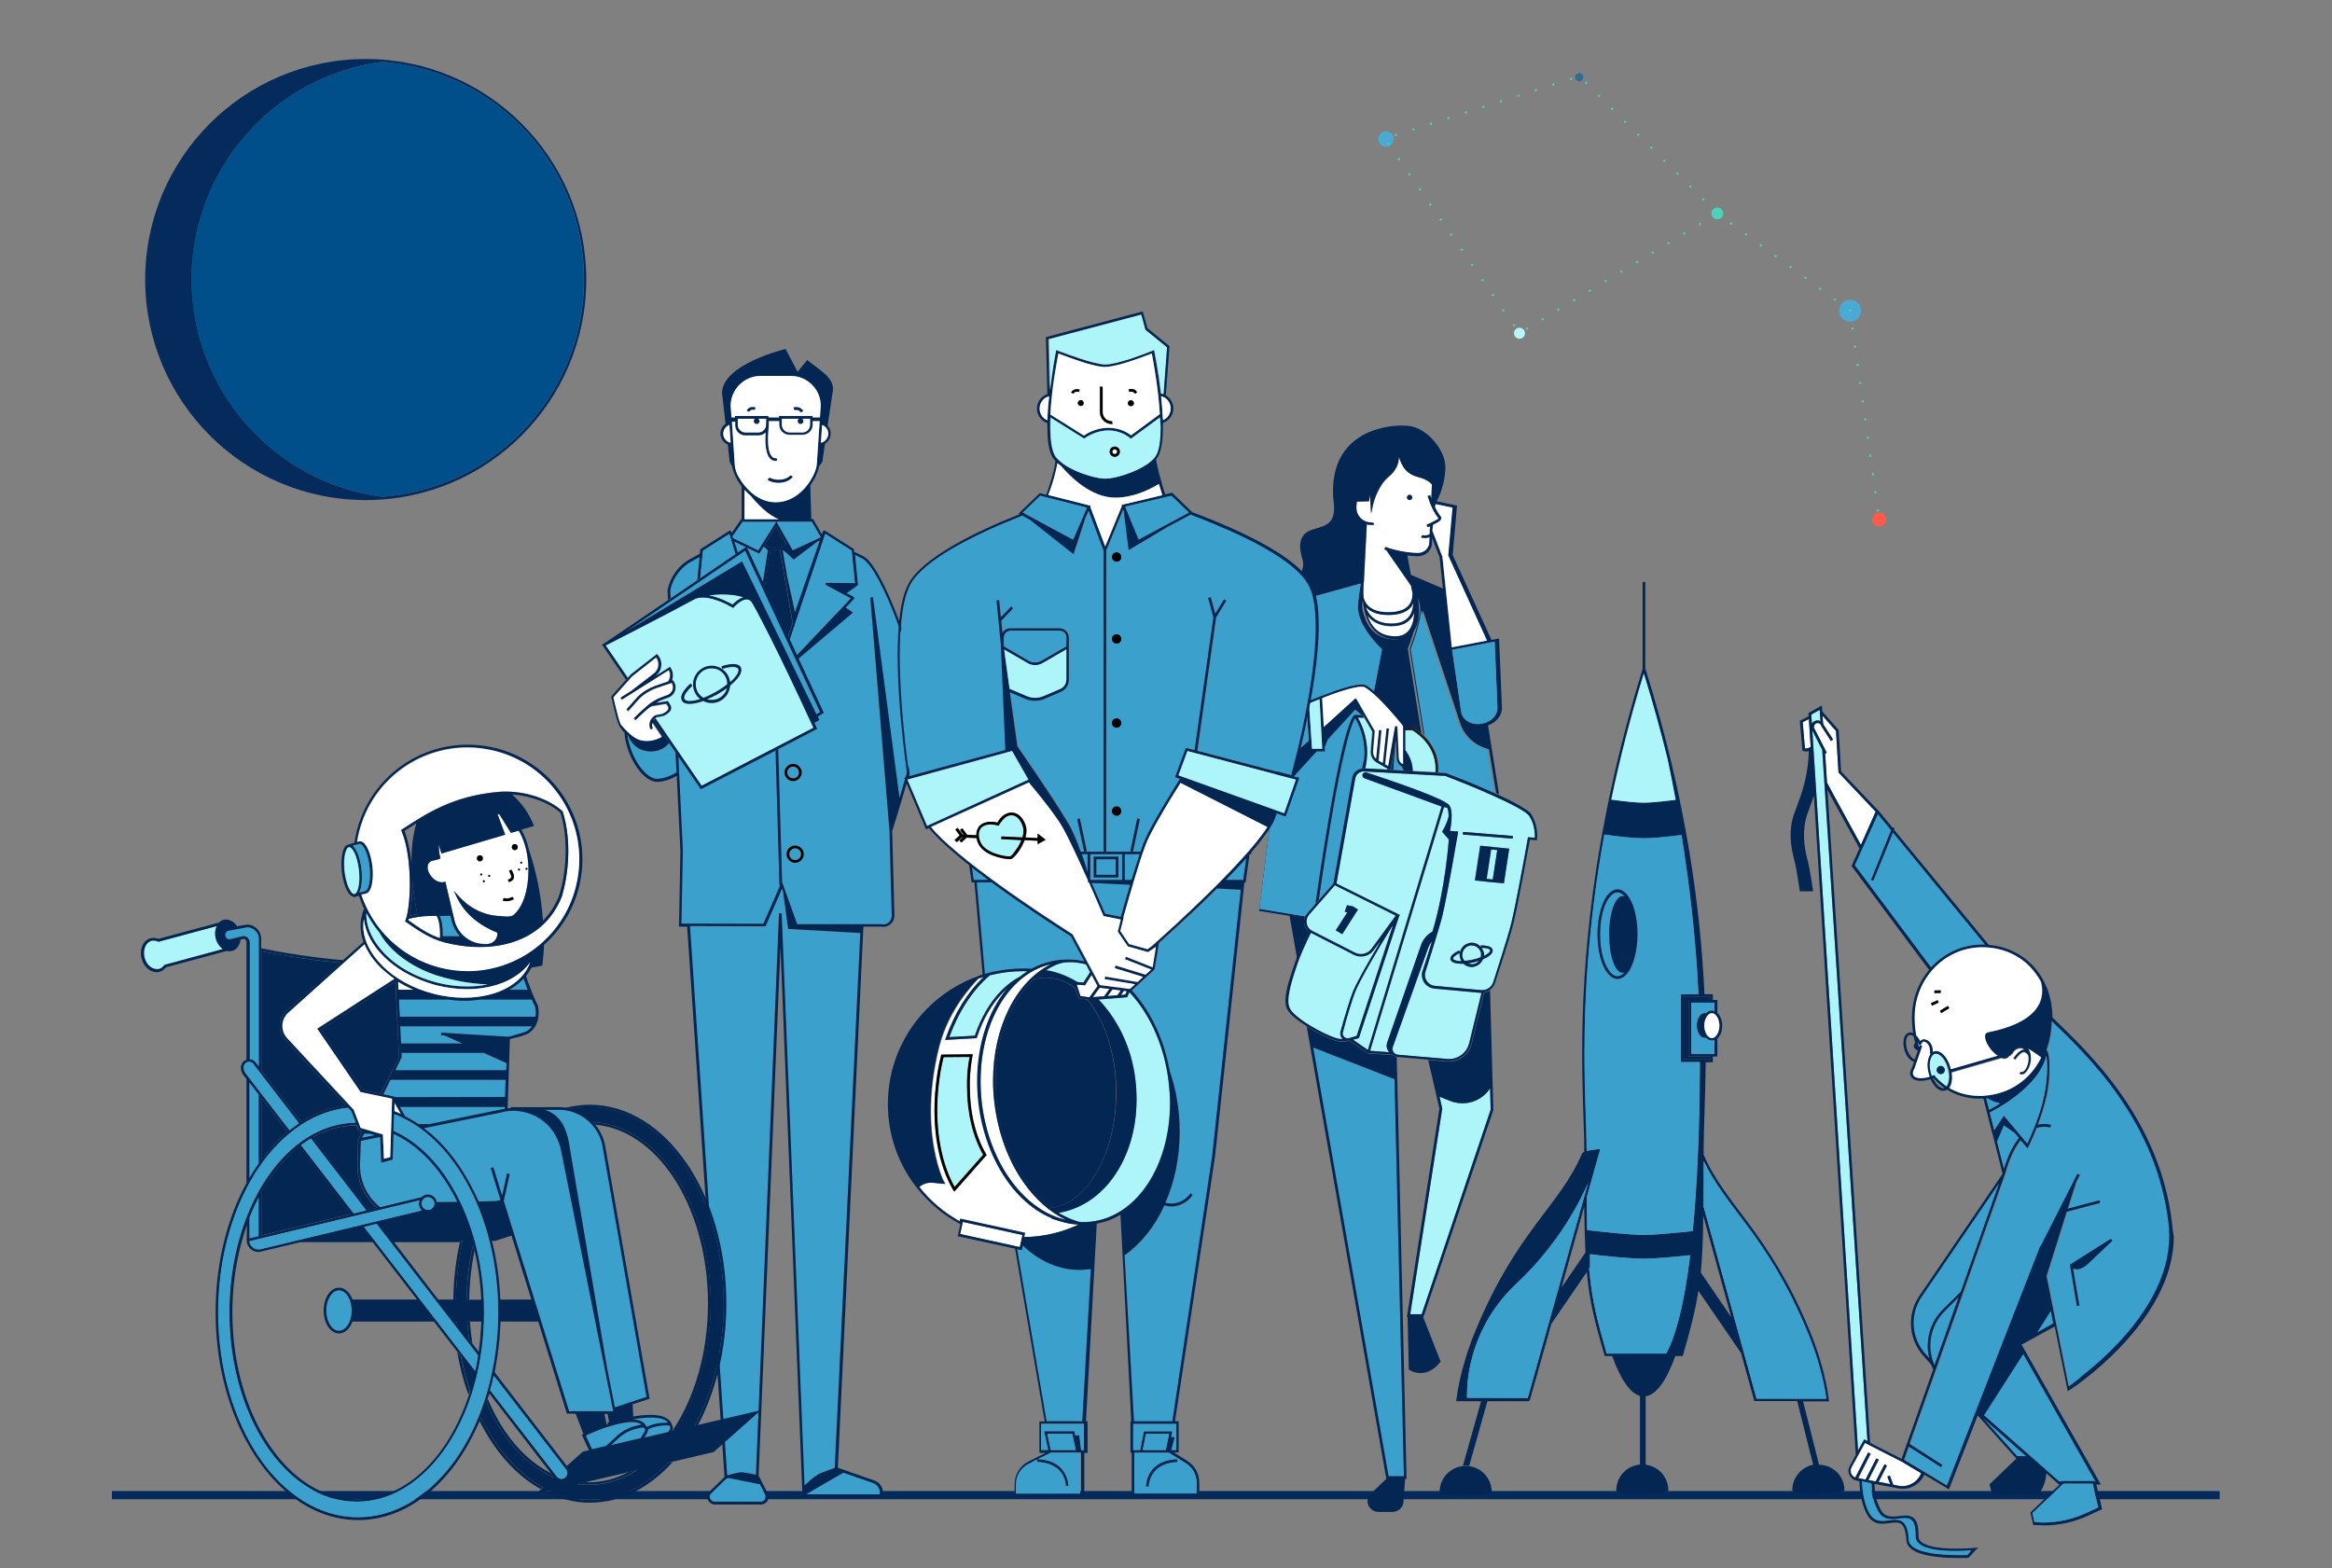 <svg version="1.1" id="Layer_1" xmlns="http://www.w3.org/2000/svg" x="0" y="0" viewBox="0 0 1142 768" xml:space="preserve"><rect x="0" y="0" width="1142" height="768" fill="#808080" stroke="none"/><style>.st1{fill:#3ca0cd}.st2{fill:#042652}.st3{fill:#fff}.st4{fill:#aef5f9}.st5{fill:#231f20}.st6{fill:none}.st7{fill:#052b5c}.st9{fill:#4baad1}</style><path fill="none" stroke="#052b5c" stroke-width="4" stroke-miterlimit="10" d="M54.8 732.2H1087"/><g><path class="st1" d="M318.7 368.2c-4.9 0-9.1-2.7-11.1-7.8-.1-.1-.2-.2-.4-.3.4 3.3 1.4 6.6 2.8 9.6 1.8 4.1 4.3 7.6 6.8 9.7 1.7 1.4 3.4 2.2 4.9 2.2 2.7 0 6.3-1.1 9.6-3.2l-.5-9.9-3-4.4c-2.3 2.7-5.5 4.1-9.1 4.1zm94.3 353l-18.3 10.6h36.2v-.7c0-2.2-1.4-4.2-3.4-4.9l-14.5-5zm-56.3 2.6c-.1 0-.2.1-.3.1-.5.2-.8.3-.9.3l-7.9 7.7c-.2.3-.2.7-.2 1 0 .6.3 1.3.7 1.7.4.5 1.1.8 1.8.8h22.5c.7 0 1.3-.3 1.8-.7.5-.5.7-1.1.7-1.8 0-.2 0-.5-.1-.7l-2.7-5.3-15.4-3.1zm64.4-266.7l-35.3-2-2.5-18.3-.5-1.5-8.1 18.5-37-.1 18.2 269c.5-.2 1.3-.4 2.2-.6 1.6-.4 3.5-.9 4.6-.9h.2c1.2 0 3.2.3 4.8.7.9.2 1.7.4 2.3.5l11.3-275h1.3l11.2 280.3c.6-.6 1.3-1.3 2.1-2 1.8-1.6 4-3.4 5.8-4.1 2.7-1 5.8-2.2 6.9-2.6l12.5-261.9zM376 269.5l-2-1.9-2.3 3.5-6.1-3 7.9 17zm-33.4 3.2l-3.7 2c-5.6 3-9.5 8.3-10.7 14.4l.2 3.7 13-8.8 1.2-11.3zm58.9-8l-1.2.6-11.5 8.7-5.2-4.6-.3.2 2.3 12.9 3.8 17.4zm-13.1 116.5c1.6 0 2.9-1.3 2.9-2.9s-1.3-2.9-2.9-2.9c-1.6 0-2.9 1.3-2.9 2.9 0 1.6 1.3 2.9 2.9 2.9z"/><path class="st1" d="M332.2 370.5l2.2 46-.7 35.9 40.1.1 8.3-18.8h-.3l-2-66.2-36.6 19zm71.1-21.3l-2.9 1.8.8 1.7-2.5 1.4c.7 1.5 1.1 2.3 1.1 2.3l.3.6-19 9.9L383 432l7.2 20.5h41.4c.3.1.5.1.8.1 1.1 0 2.2-.5 2.9-1.2.8-.8 1.2-1.8 1.2-3v-.1l-1.1-41.4-9.4-114.4 1.3-.1 13 98.3c.6-1.9 1.1-3.8 1.7-5.8 3.5-11.8 7.4-25.5 9-33 .4-2.1.7-3.8.7-4.6 0-1.2-.5-3.9-1.4-7.6s-2.2-8.4-3.8-13.6c-3.1-10.3-7.4-22.5-11.8-32.7-3-6.8-6-12.6-8.8-16.3-1.6-2.1-3.1-3.5-4.4-4l-3-1.5 1.4 14.3.2.4-5.7 4.1 3.4 1.8c.2.1.3.3.3.5s0 .4-.2.6l-4 4.2 2.9 1.9.7.5-26.7 22.6 12.1 26.1.4.6zm-14.9 24.9c2.3 0 4.2 1.9 4.2 4.2 0 2.3-1.9 4.2-4.2 4.2s-4.2-1.9-4.2-4.2c0-2.4 1.9-4.2 4.2-4.2zm5.2 44.2c0 2.3-1.9 4.2-4.2 4.2s-4.2-1.9-4.2-4.2c0-2.3 1.9-4.2 4.2-4.2 2.4-.1 4.2 1.8 4.2 4.2zm-34-153.1l1.6 5.4 4-2.7z"/><path class="st1" d="M386.5 418.3c0 1.6 1.3 2.9 2.9 2.9 1.6 0 2.9-1.3 2.9-2.9s-1.3-2.9-2.9-2.9-2.9 1.3-2.9 2.9z"/><path class="st2" d="M439.6 302.1c-2.9-7.4-5.9-14.3-8.9-19.7-1.5-2.7-3-5-4.4-6.8s-2.8-3-4.3-3.6l-3.7-1.8-.1-1c0-.2-.1-.4-.3-.5l-13.9-8.8c-.2-.1-.4-.1-.6-.1-.2.1-.3.2-.4.4l-.5 1.5-4.3-7.5h-.9l-.5-16.5c1.2-1.7 2.2-3.4 2.9-5s1.2-3.1 1.4-4.3c1.1-1.4 1.6-2.3 1.6-2.3l1.3-8.8c1.7-1 2.8-2.9 2.8-5 0-1.5-.6-2.8-1.5-3.9l2.6-17.3c.5-6.5-6.9-10-12.6-14.8l-4.7 5.8-5.9-11.2s-31.1 7.4-31.1 21.6l1.7 15c-1.5 1.1-2.5 2.8-2.5 4.8 0 2.4 1.5 4.5 3.6 5.4l.9 8.3s.3 1 1.2 2.3c.2 1.3.7 2.8 1.4 4.4.8 1.8 1.9 3.7 3.3 5.5v16h-.2l-4.7 6.8-.2-.7c-.1-.2-.2-.4-.4-.4-.2-.1-.4 0-.6.1l-13.9 8.8c-.2.1-.3.3-.3.5l-.2 1.9-4.4 2.4c-6 3.2-10.1 8.9-11.4 15.4v.1l.2 4.7 1.3-.9-.2-3.7c1.2-6.1 5.1-11.4 10.7-14.4l3.7-2-1.1 11.3 1.4-1 1.4-13.4 12.9-8.2 3 9.9 1.1-.8-1.7-5.4 5.6 2.7.3-.2.2.4 6.1 3 2.2-3.5 2 1.9-2.4 15.7 1 2.1 2.8-18.2h4.6l6.2 36-2.2 6.7.8 1.7 17.4-52 12.9 8.2 1.6 15.9-13.9-.2c-.3 0-.6.2-.6.5-.1.3.1.6.3.7l12.1 6.5-26.4 27.8.8 1.7 26.7-22.6-.7-.5-2.9-1.9 4-4.2c.1-.1.2-.4.2-.6s-.2-.4-.3-.5l-3.4-1.8 5.7-4.1-.2-.4-1.4-14.3 3 1.5c1.3.5 2.8 1.9 4.4 4 2.8 3.7 5.8 9.5 8.8 16.3 4.4 10.1 8.7 22.4 11.8 32.7 1.6 5.2 2.9 9.9 3.8 13.6.9 3.7 1.4 6.5 1.4 7.6 0 .8-.2 2.5-.7 4.6-1.6 7.4-5.5 21.2-9 33-.6 2-1.2 4-1.7 5.8l-13-98.3-1.3.1 9.4 114.4 1.1 41.4v.1c0 1.2-.5 2.2-1.2 3-.8.8-1.8 1.2-2.9 1.2-.3 0-.5 0-.8-.1h-41.4L383 432l-1.9-65.2-1.3.7 1.9 66.2h.3l-8.2 18.7-40.1-.1.7-35.9-2.2-46-1.4-2.1.5 9.9c-3.3 2.1-6.9 3.2-9.6 3.2-1.5 0-3.2-.8-4.9-2.2-2.5-2.1-5-5.6-6.8-9.7-1.3-3-2.3-6.3-2.8-9.6.1.1.2.2.4.3 2 5.2 6.2 7.8 11.1 7.8 3.6 0 6.8-1.4 9-4.2l-1.9-2.8-5.8-8.5c.3-.3.6-.7.9-.9.2-.2.5-.4.8-.5l3.1-.6h.1c.9-.4 1.8-.9 2.5-1.6.7-.6 1.3-1.4 1.3-2.4 0-.5-.2-1-.5-1.5l-1.2-1.9-5.6.9c1.2-.7 2.4-1.2 3.7-1.7l2.2-.8c2.2-.8 3.5-2.8 3.5-5 0-.9-.3-1.9-.8-2.8l-.3-.4-.3-.4-.3.1c.3-.8.4-1.6.4-2.4 0-1.3-.3-2.6-1.1-3.7l-.3-.6-7.1 4.7.7-.5c1.5-1.4 2.2-3.2 2.2-5.1 0-1.7-.6-3.4-1.8-4.7l-.4-.4-12.8 10-1.5 1.7-.9 1-7.2 8.1.1.3s.6 2.6 1.3 5.7c.4 1.5.8 3.1 1.2 4.6.4 1.4.9 2.7 1.3 3.6.6 1.1 1.5 2.4 2.6 3.5.4 5.5 2.4 11.1 5.1 15.5 1.5 2.5 3.3 4.6 5.1 6.1 1.8 1.5 3.8 2.5 5.7 2.5 2.8 0 6.4-1 9.7-3l1.8 36.7-.7 37.2h4l18.3 269.5-8.1 7.9v.1c-.3.5-.4 1.1-.4 1.7 0 1 .4 1.9 1.1 2.6.7.7 1.6 1.2 2.7 1.2h22.5c2.2 0 3.8-1.8 3.8-3.8 0-.4-.1-.7-.2-1.1v-.1l-4.7-9.2 10.7-259.1 10.7 267.2.2-.2v2.7h39.3v-2.1c0-2.8-1.7-5.2-4.3-6.1l-.2.6.2-.6-17.8-6.2 12.5-265h8.8c.3.1.6.1.9.1 3 0 5.5-2.4 5.5-5.5v-.1l-1.1-41.3c.4-1.2 4.3-13.6 8.1-26.9 2-7 4.1-14.2 5.6-20.1.8-3 1.4-5.6 1.9-7.8.4-2.2.7-3.8.7-4.8 0-1.1-.3-2.9-.9-5.4-2.1-8.7-7-25.1-12.7-39.9zm-63.4-34.2l-1.5-1.5 5.4-8.6 4.9 8.6-1.9 1.6-.1-.3h-6.8v.2zm-17.2-4.4l-.3-.8 4.9-7.1H380l-8.7 13.9-12.3-6zm.9-36.2l-1.4-20.9h1.6v1.7c0 2.8 2.2 5 5 5h6.4c1.3 0 2.5-.5 3.4-1.4-.1 1-.1 2.1-.1 3.3 0 2.3.2 4.8.9 6.9.3 1 .8 1.9 1.5 2.6.7.7 1.6 1.1 2.7 1.1.4 0 .7-.3.7-.7s-.3-.7-.7-.7c-.8 0-1.3-.3-1.8-.7-.7-.7-1.3-2-1.6-3.6-.3-1.6-.4-3.3-.4-5 0-1.6.1-3 .2-4.1 0-.5.1-1 .1-1.3s.1-.5.1-.5c0-.1 0-.3-.1-.4 0-.3.1-.5.1-.8v-1.7h5.1v1.7c0 2.8 2.2 5 5 5h6.4c2.8 0 5-2.2 5-5v-1.7h3.4L400 227c0 1.2-.5 3-1.4 5-1.4 3-3.7 6.5-6.9 9.2s-7.1 4.6-11.8 4.6c-6.3 0-11.3-3.4-14.7-7.5-1.7-2-3.1-4.3-4-6.3-.9-1.7-1.4-3.6-1.3-4.7zm-2.7-19.2l.6 8.7c-2.1-.4-3.6-2.3-3.6-4.5 0-1.9 1.3-3.6 3-4.2zm48.4 4.3c0 2.2-1.5 4-3.6 4.5l.6-8.7c1.7.5 3 2.2 3 4.2zm-12.6-.7h-6.4c-2 0-3.7-1.7-3.7-3.7v-3h8.3c-.3.3-.6.7-.6 1.1 0 .8.6 1.5 1.4 1.5.8 0 1.5-.6 1.5-1.5 0-.5-.2-.9-.6-1.1h3.8v3c0 2.1-1.6 3.7-3.7 3.7zm-11.4-8v.7h-5.1v-.7H360v.7h-1.7l-.4-5.7c0-4 1.6-7.7 4.3-10.3 2.7-2.7 6.3-4.3 10.4-4.3h14.7c4 0 7.7 1.6 10.4 4.3 2.6 2.6 4.3 6.3 4.3 10.3l-.4 5.7H398v-.7h-16.4zm-6.4 4.3c0 2-1.7 3.7-3.7 3.7H365c-2 0-3.7-1.7-3.7-3.7v-3h8.4c-.3.3-.6.7-.6 1.1 0 .8.6 1.5 1.5 1.5.8 0 1.4-.6 1.4-1.5 0-.5-.2-.9-.6-1.1h3.8v3zm26.7 55.1l-13.6 6.3-7.9-13.9h17.2l4.3 7.6zm-34.7-20.7c.1.1.2.2.4.3 3.4 4.1 8.6 9.6 13.8 11.5h-16.8v-14.4c.8 1 1.7 1.8 2.6 2.6zm16.1 27.2l.2-.2 5.2 4.6 11.6-8.8 1.2-.6-12.2 35.2-3.8-17.4-2.2-12.8zm25.5 449.2c-1.1.4-4.2 1.6-6.9 2.6-1.8.7-4 2.5-5.8 4.1-.8.8-1.6 1.5-2.1 2l-11.2-280.3h-1.3l-11.3 275c-.6-.1-1.4-.3-2.3-.5-1.7-.3-3.6-.7-4.8-.7h-.2c-1.1 0-3 .5-4.6.9-.9.2-1.6.5-2.2.6l-18.2-269 37 .1 8.1-18.5.5 1.5 2.5 18.3 35.3 2-12.5 261.9zm-33.9 13.4c.1.2.1.5.1.7 0 .7-.3 1.3-.7 1.8-.5.5-1.1.7-1.8.7H350c-.7 0-1.3-.3-1.8-.8-.4-.5-.7-1.1-.7-1.7 0-.3.1-.7.2-1l7.9-7.7.9-.3c.1 0 .2-.1.3-.1l15.4 3.1 2.7 5.3zm-70.6-377.6c-.4-.7-.8-2-1.2-3.4-.6-2.1-1.3-4.7-1.7-6.7-.3-1.5-.6-2.6-.7-3.2l9.1-10.2 11.7-9.2c.7 1 1.1 2.2 1.1 3.3 0 1.5-.6 3-1.8 4.1l-11.4 8.8-5.4 3.4.7 1.1 23-14.5c.4.8.6 1.6.6 2.4 0 1-.3 2.1-.9 3l-6.1 2.1c-3.3 1.1-6.3 2.9-8.8 5.4l-5.6 6.3.5.4.5.4 5.6-6.3c2.4-2.3 5.2-4 8.4-5.1l7.2-2.4c.4.7.6 1.4.6 2.1 0 1.6-1 3.1-2.7 3.7l-2.2.8c-3.1 1.1-5.9 2.8-8.3 5l-.6.6c-2.6 2.2-5.4 5-5.4 5.1l.5.5.4.5.1-.1c.1-.2.4-.4.8-.8.9-.9 2.3-2.2 3.6-3.4 1.3-1.2 2.7-2.2 3.4-2.6l7.1-1.2.8 1.2c.2.3.3.6.3.8 0 .5-.3 1-.8 1.5s-1.3 1-2.1 1.3l-3.1.6h-.1c-1.8.9-3.2 2.7-3.2 4.8v.6c.1.9.5 1.8.6 1.8l1.2-.6c-.1-.1-.4-.8-.4-1.4v-.5c0-.3 0-.5.1-.8l4.6 6.8c-1.1.7-3.8 2.1-7.2 2-.9 0-1.8-.1-2.8-.3-1.6-.3-3.7-1.6-5.5-3.1-2.1-1.3-3.7-3.1-4.5-4.6zm126.6 376.5v.7h-36.2l18.3-10.6 14.4 5c2.1.7 3.5 2.7 3.5 4.9z"/><path class="st3" d="M357.8 216.8l-.6-8.7c-1.7.6-3 2.3-3 4.3 0 2.2 1.6 4 3.6 4.4zm44.8-8.7l-.6 8.7c2.1-.4 3.6-2.3 3.6-4.5 0-1.9-1.3-3.6-3-4.2zm-21.2 46.2c-5.2-1.9-10.5-7.4-13.8-11.5-.1-.1-.2-.2-.4-.3-.9-.8-1.8-1.7-2.6-2.6v14.4h16.8zm-16.2-15.8c3.5 4.1 8.5 7.5 14.7 7.5 4.7 0 8.6-1.9 11.8-4.6 3.2-2.7 5.5-6.2 6.9-9.2.9-2 1.4-3.8 1.4-5l1.4-20.9H398v1.7c0 2.8-2.2 5-5 5h-6.4c-2.8 0-5-2.2-5-5v-1.7h-5.1v1.7c0 .3 0 .5-.1.8.1.1.1.2.1.4 0 0 0 .2-.1.5 0 .3-.1.7-.1 1.3-.1 1.1-.2 2.5-.2 4.1 0 1.7.1 3.5.4 5 .3 1.6.9 2.9 1.6 3.6.5.5 1 .7 1.8.7.4 0 .7.3.7.7s-.3.7-.7.7c-1.1 0-2-.4-2.7-1.1-.7-.7-1.2-1.6-1.5-2.6-.7-2.1-.9-4.6-.9-6.9 0-1.2.1-2.4.1-3.3-.9.9-2.1 1.4-3.4 1.4H365c-2.8 0-5-2.2-5-5v-1.7h-1.6l1.4 20.9c0 1.2.4 3 1.3 5 1 1.8 2.3 4 4.1 6zm10.7-3.5l.8-1.1-.1.2.1-.2.2.1c.2.1.5.2.9.4.8.3 2 .6 3.6.6 3.8 0 5.7-2.2 5.7-2.2l.1.1-.1-.1 1 .8s-.6.7-1.7 1.4-2.8 1.3-5.1 1.3c-3.4.1-5.3-1.2-5.4-1.3zm25.6-30.6l.4-5.7c0-4-1.6-7.7-4.3-10.3-2.7-2.7-6.3-4.3-10.4-4.3h-14.7c-4 0-7.7 1.6-10.4 4.3-2.6 2.6-4.3 6.3-4.3 10.3l.4 5.7h1.7v-.7h16.4v.7h5.1v-.7H398v.7h3.5zm-34.7-2.8l-1.1-.7c.4-.6.9-1.1 1.4-1.3.5-.3 1-.3 1.5-.3.8 0 1.3.2 1.4.2l-.4 1-.1.2-.2-.1c-.2 0-.4-.1-.7-.1-.3 0-.6.1-.9.2-.3.2-.6.5-.9.9zm25.3.3c-.3-.5-.7-.8-1.1-1-.4-.2-.9-.2-1.3-.2s-.8.1-.8.1l-.3-1.3s.5-.1 1.1-.1c.5 0 1.2.1 1.8.3.6.3 1.3.8 1.7 1.6l-1.1.6z"/><path class="st3" d="M375.2 205.1h-3.8c.3.3.6.7.6 1.1 0 .8-.6 1.5-1.4 1.5s-1.5-.6-1.5-1.5c0-.5.2-.9.6-1.1h-8.4v3c0 2 1.7 3.7 3.7 3.7h6.4c2 0 3.7-1.7 3.7-3.7l.1-3zm21.5 0h-3.8c.3.3.6.7.6 1.1 0 .8-.6 1.5-1.5 1.5-.8 0-1.4-.6-1.4-1.5 0-.5.2-.9.6-1.1h-8.3v3c0 2 1.7 3.7 3.7 3.7h6.4c2 0 3.7-1.7 3.7-3.7v-3z"/><path class="st2" d="M383 267.8l.1.3 1.9-1.6-4.9-8.7-5.4 8.6 1.5 1.5v-.1z"/><path class="st1" d="M380.3 255.6l7.9 13.8 13.7-6.3-4.4-7.5zm-.3 0h-16.3l-4.9 7 .2.9 12.3 5.9z"/><path class="st2" d="M385.9 311.7l2.2-6.6-6.2-36h-4.6l-2.8 18.2z"/><path class="st1" d="M357.1 261.5l-12.9 8.2-1.3 13.4 17.2-11.7zm33 59.3l26.4-27.8-12.1-6.5c-.3-.1-.4-.4-.3-.7.1-.3.3-.5.6-.5l13.9.2-1.6-15.9-12.9-8.2-17.4 52 3.4 7.4z"/><path d="M385.2 418.3c0 2.3 1.9 4.2 4.2 4.2s4.2-1.9 4.2-4.2c0-2.3-1.9-4.2-4.2-4.2-2.3-.1-4.2 1.8-4.2 4.2zm7.1 0c0 1.6-1.3 2.9-2.9 2.9-1.6 0-2.9-1.3-2.9-2.9s1.3-2.9 2.9-2.9c1.6 0 2.9 1.3 2.9 2.9zM375.9 235z"/><path class="st2" d="M386.5 235c1.1-.7 1.7-1.3 1.7-1.4l-1-.8.1.1-.1-.1c-.1.1-1.9 2.2-5.7 2.2-1.6 0-2.8-.3-3.6-.6-.4-.1-.7-.3-.9-.4l-.2-.1-.1.2.1-.2-.8 1.1c.1.1 1.9 1.4 5.5 1.4 2.2 0 3.9-.7 5-1.4z"/><path d="M388.4 382.5c2.3 0 4.2-1.9 4.2-4.2 0-2.3-1.9-4.2-4.2-4.2s-4.2 1.9-4.2 4.2 1.9 4.2 4.2 4.2zm0-7.1c1.6 0 2.9 1.3 2.9 2.9s-1.3 2.9-2.9 2.9c-1.6 0-2.9-1.3-2.9-2.9 0-1.6 1.3-2.9 2.9-2.9zm.5-174.6z"/><path class="st2" d="M391.6 199.7c-.6-.3-1.3-.3-1.8-.3-.6 0-1.1.1-1.1.1l.3 1.3c.1 0 .4-.1.8-.1s.9.1 1.3.2c.4.2.8.5 1.1 1l1.2-.6c-.5-.8-1.2-1.3-1.8-1.6zm-23.9 1.1c.3-.1.6-.2.9-.2s.5 0 .7.1l.2.1.1-.2.4-1s-.6-.2-1.4-.2c-.4 0-1 .1-1.5.3-.5.3-1 .7-1.4 1.3l1.1.7c.3-.5.6-.8.9-.9z"/><path class="st1" d="M364.9 269.7l-58.5 39.6 57-34.4 36.5 74.9 1.7-1.1z"/><path class="st4" d="M364.1 292.4c-.3-.1-.6-.2-1-.3-2.7-.8-5.9-1.1-9.2-1.1-2.4 0-4.8.2-7 .5 2.7.4 5.3 1.4 7.4 2.3s3.7 1.8 4.5 2.2c.4-.4 1-1.1 1.9-1.7.9-.7 2.1-1.5 3.4-1.9z"/><path class="st4" d="M343.6 384.8l54.8-28.4c-.2-.3-.4-.8-.7-1.4-.6-1.3-1.5-3.1-2.5-5.4-2.1-4.6-5-10.8-8.2-17.5-6.4-13.4-14-28.8-18.5-36.6-.5-.8-.9-1.3-1.4-1.6-.5-.3-1-.4-1.5-.4-1.3 0-2.8.8-3.9 1.7-1.2.9-2.1 1.9-2.3 2.1l-.4.4-.5-.3s-.1-.1-.3-.2l-1-.5c-.8-.5-2-1.1-3.4-1.7-2.8-1.2-6.4-2.4-9.6-2.4-1.6 0-3 .3-4.2.9-11 6-38.8 20.2-43.4 22.6l10.8 15.8 1.5-1.7 12.8-10 .4.4c1.2 1.3 1.8 3 1.8 4.7 0 1.9-.7 3.7-2.2 5.1l-.7.6 7.2-4.5.3.6c.7 1.1 1.1 2.4 1.1 3.7 0 .8-.2 1.6-.4 2.4l.3-.1.3.4.3.4c.6.9.8 1.8.8 2.8 0 2.1-1.3 4.2-3.5 5l-2.2.8c-1.3.4-2.5 1-3.7 1.7l5.6-.9 1.2 1.9c.3.5.5 1 .5 1.5 0 1-.6 1.8-1.3 2.4-.7.6-1.6 1.2-2.5 1.6h-.1l-3.1.6c-.3.1-.5.3-.8.5l22.6 33zm-8.7-46.3c.8-1.2 1.9-2.4 3.3-3.6l.9 1c-1.3 1.2-2.4 2.4-3.1 3.4s-1.1 2-1 2.6c0 .3.1.5.2.7.1.3.4.5.8.6.4.2 1 .3 1.7.3 1.4 0 3.2-.4 5.3-1-1-.7-1.8-1.6-2.4-2.7-.8-1.4-1.2-3-1.2-4.5 0-3.2 1.7-6.2 4.6-7.9 1.4-.8 3-1.2 4.5-1.2 3.2 0 6.2 1.7 7.9 4.6.6 1.1 1 2.3 1.1 3.5 1.6-1.4 2.8-2.8 3.5-3.9.5-.8.8-1.6.7-2.1 0-.3-.1-.5-.2-.7-.1-.3-.4-.5-.8-.6-.4-.2-1-.3-1.7-.3-1.4 0-3.2.3-5.3 1l-.4-1.2c2.2-.7 4.1-1.1 5.7-1.1.8 0 1.6.1 2.2.3.6.2 1.2.6 1.5 1.2.2.4.3.8.3 1.3 0 .9-.4 1.8-.9 2.8-.6 1-1.4 2-2.5 3-.6.6-1.4 1.3-2.1 1.9-.2 2.9-1.8 5.7-4.5 7.3-1.4.8-3 1.2-4.5 1.2-1.4 0-2.8-.3-4.1-1-2.6.9-4.9 1.4-6.7 1.4-.8 0-1.6-.1-2.2-.3-.6-.2-1.2-.6-1.5-1.2-.2-.4-.3-.9-.3-1.3-.1-1.3.4-2.4 1.2-3.5z"/><path class="st2" d="M307.4 331.9l-10.8-15.8c4.6-2.3 32.4-16.6 43.4-22.6 1.2-.7 2.7-.9 4.2-.9 3.2 0 6.8 1.2 9.6 2.4 1.4.6 2.6 1.2 3.4 1.7l1 .5c.2.1.3.2.3.2l.5.3.4-.4c.2-.2 1.1-1.2 2.3-2.1 1.2-.9 2.7-1.7 3.9-1.7.5 0 1 .1 1.5.4s1 .8 1.4 1.6c4.5 7.8 12.1 23.2 18.5 36.6 3.2 6.7 6.1 13 8.2 17.5 1.1 2.3 1.9 4.1 2.5 5.4.3.6.5 1.1.7 1.4l-54.8 28.4-22.6-33c-.3.3-.7.6-.9.9l5.8 8.5 1.9 2.8 3 4.4 1.4 2.1 11 16 36.7-19 1.3-.7 19-9.9-.3-.6s-.4-.9-1.1-2.3l2.5-1.4-.8-1.7 2.9-1.8-.2-.5-12.1-26.1-.8-1.7-3.4-7.4-.8-1.7-11.4-24.5-1-2.1-7.9-17-.2-.4-.3.2-4 2.7-1.1.8-17.2 11.7-1.4 1-13 8.8-1.3.9-31.9 21.6-.6.3v.1l.4.5 11.4 16.7.8-1.1zm51.4-35.8c-.8-.4-2.4-1.3-4.5-2.2-2.2-.9-4.8-1.9-7.4-2.3 2.2-.3 4.6-.5 7-.5 3.3 0 6.6.4 9.2 1.1.3.1.7.2 1 .3-1.3.4-2.5 1.2-3.4 1.9-.9.6-1.5 1.3-1.9 1.7zm4.6-21.2l-57 34.5 58.5-39.7 36.7 79-1.8 1.1-36.4-74.9z"/><path class="st3" d="M308.5 359.5c1.8 1.6 3.9 2.8 5.5 3.1 1 .2 1.9.3 2.8.3 3.4 0 6.2-1.4 7.2-2l-4.6-6.8c-.1.3-.1.5-.1.8v.5c.1.6.4 1.2.4 1.4l-1.2.6s-.4-.9-.6-1.8v-.6c0-2.1 1.4-3.9 3.2-4.8h.1l3.1-.6c.8-.4 1.5-.8 2.1-1.3s.8-1 .8-1.5c0-.2-.1-.5-.3-.8l-.8-1.2-7.1 1.2c-.8.4-2.1 1.4-3.4 2.6-1.4 1.2-2.7 2.5-3.6 3.4l-.8.8-.1.1-.4-.5-.5-.5s2.8-2.9 5.4-5.1l.6-.6c2.4-2.2 5.2-3.9 8.3-5l2.2-.8c1.7-.6 2.7-2.1 2.7-3.7 0-.7-.2-1.4-.6-2.1l-7.2 2.4c-3.1 1.1-6 2.8-8.4 5.1l-5.6 6.3-.5-.4.4.5h-.1l-.3-.6-.5-.4 5.6-6.3c2.5-2.4 5.5-4.2 8.8-5.4l6.1-2.1c.6-.9.9-1.9.9-3 0-.8-.2-1.6-.6-2.4l-23 14.5-.7-1.1 5.4-3.4 11.4-8.8c1.2-1.1 1.8-2.6 1.8-4.1 0-1.2-.4-2.3-1.1-3.3l-11.7 9.2-9.1 10.2c.1.5.4 1.7.7 3.2.5 2 1.1 4.5 1.7 6.7.4 1.4.9 2.7 1.2 3.4 1.1 1.3 2.7 3.1 4.5 4.7z"/><path d="M307.7 348.5l.1-.1-.5-.5z"/><path class="st4" d="M352.3 341.8c1.9-1.1 3.2-2.9 3.7-4.9-1.4 1.1-3 2.1-4.8 3.1-1.7 1-3.4 1.8-5.1 2.5.7.2 1.5.4 2.3.4 1.4-.1 2.7-.4 3.9-1.1zm-11.7-6.8c0 1.3.3 2.6 1 3.9.7 1.2 1.7 2.2 2.8 2.8 1.9-.7 4-1.7 6.1-2.9 2.1-1.2 4-2.5 5.6-3.8 0-1.3-.3-2.6-1-3.9-1.4-2.5-4.1-3.9-6.8-3.9-1.3 0-2.6.3-3.9 1-2.4 1.5-3.8 4.1-3.8 6.8z"/><path class="st2" d="M335.5 344.3c.6.2 1.4.3 2.2.3 1.8 0 4.2-.5 6.7-1.4 1.3.6 2.6 1 4.1 1s3.1-.4 4.5-1.2c2.7-1.6 4.3-4.3 4.5-7.3.8-.7 1.5-1.3 2.1-1.9 1-1 1.9-2.1 2.5-3 .6-1 .9-1.9.9-2.8 0-.5-.1-.9-.3-1.3-.3-.6-.9-1-1.5-1.2s-1.4-.3-2.2-.3c-1.6 0-3.6.4-5.7 1.1l.4 1.2c2.1-.7 3.9-1 5.3-1 .7 0 1.3.1 1.7.3.4.2.7.4.8.6.1.2.2.4.2.7 0 .5-.2 1.2-.7 2.1-.7 1.2-1.9 2.5-3.5 3.9-.1-1.2-.5-2.4-1.1-3.5-1.7-2.9-4.8-4.6-7.9-4.6-1.5 0-3.1.4-4.5 1.2-2.9 1.7-4.6 4.8-4.6 7.9 0 1.5.4 3.1 1.2 4.5.6 1.1 1.5 2 2.4 2.7-2.1.7-3.9 1-5.3 1-.7 0-1.3-.1-1.7-.3-.4-.2-.7-.4-.8-.6-.1-.2-.2-.4-.2-.7 0-.6.3-1.5 1-2.6.7-1 1.8-2.2 3.1-3.4l-.9-1c-1.4 1.2-2.5 2.5-3.3 3.6-.8 1.2-1.3 2.3-1.3 3.3 0 .5.1.9.3 1.3.4.8.9 1.1 1.6 1.4zm19.7-13.1c.7 1.2 1 2.5 1 3.9-1.6 1.3-3.5 2.6-5.6 3.8-2.1 1.2-4.2 2.2-6.1 2.9-1.1-.7-2.1-1.6-2.8-2.8-.7-1.2-1-2.6-1-3.9 0-2.7 1.4-5.3 3.9-6.8 1.2-.7 2.6-1 3.9-1 2.6-.1 5.3 1.3 6.7 3.9zm-3.9 8.8c1.7-1 3.3-2 4.8-3.1-.5 2-1.8 3.8-3.7 4.9-1.2.7-2.6 1-3.9 1-.8 0-1.5-.1-2.3-.4 1.6-.6 3.3-1.4 5.1-2.4z"/></g><g><path class="st6" d="M260.3 636.4l-9.7-31.3-8 2.6H241c2.3 9 3.7 18.7 4.1 28.7h15.2zm35.6 55.9l1.1 5.3c.2-.1.4-.1.6-.2l-.1-.2-.2-.6.6-.2s.1 0 .2-.1l-.8-4.1-1.4.1zm-18.3 25.6l7.8-7 3-.7-3.2-7-.3-.6.6-.3s.1 0 .2-.1l-3.8-9.9h-4.3l-14-45.1H245c-.3 8.6-1.3 16.9-2.9 24.8l35.5 45.9zm-47.5-70.7c.2 3.6.7 7.2 1.2 10.7l3.1 4.1c.7-4.8 1.1-9.7 1.3-14.8h-5.6zm-.3-10.8h5.8c-.4-8.3-1.5-16.4-3.3-24-1.5 7.6-2.4 15.7-2.5 24zm78 84.5l-21.3 5c.6 0 1.1.1 1.7.1 6.9-.1 13.5-1.9 19.6-5.1zm-176.1-13.5c11.1 16.6 26.3 26.7 43.1 26.7s32-10.1 43.1-26.7c4.7-7 8.7-15.2 11.6-24.3-2.3-6.6-4.2-13.6-5.5-20.9l-11.6-15h-39.9c-.3.9-.7 1.7-1.2 2.4-1.3 2-3.2 3.4-5.4 3.4s-4.1-1.4-5.4-3.4-2.1-4.8-2.1-7.8.8-5.8 2.1-7.8 3.2-3.4 5.4-3.4 4.1 1.4 5.4 3.4c.5.7.9 1.5 1.2 2.4h31.6l-21.7-28.1H147l-19.2 4.6c-.5.1-.9.2-1.4.2-2.8 0-5.2-2-5.6-4.8h-.1v-8.4c-4.5 12.7-7.1 27.3-7.1 42.7.1 25.3 7 48.3 18.1 64.8zm138 14l-30.1-39c-.3.9-.5 1.8-.8 2.6 2.3 5.6 5.1 10.7 8.2 15.4 6.3 9.4 14.1 16.7 22.7 21zm77-83.1c0-24.3-6.6-46.2-17.2-62.1-9.9-14.7-23.2-24.1-37.9-25.4 2.4 3 4.1 6.5 4.8 10.5L318.2 685l-8.3 2.7.3 6c2.8-.5 5.8-.8 8.5-.8 1.9 0 3.7.2 5.3.6 1.6.4 3 1 3.9 2.1.6.6 1.1 1.5 1.3 2.4.2.4.4.9.4 1.3 0 .5-.1 1-.4 1.4h.1c.1-.1.2-.2.2-.4 10.6-15.8 17.2-37.7 17.2-62zM201.5 422.7v-1.1c0-6.5.7-12.8 2.4-18.4-2 1.3-3.9 2.5-5.8 3.7 1.7 4.4 2.8 10 3.4 15.8zm59.9-18.3l-6.2 1.8c1.8 3 3 6.5 3.8 10.1 3.7 10.8 6 22.9 6.8 34.5 3.2-3.3 5.9-7.3 7.9-12.3 2.1-7.2 3.2-14.8 3.2-22 0-6.7-.9-13.1-2.5-18.5-5.6-5-14.9-8.4-23.8-9 4.8 4.1 8.7 9.6 10.8 15.4zM193 608.3l21.7 28.1h7.4c.1-9.8 1.2-19.2 3.2-28.1H193z"/><path class="st2" d="M200.5 448.5c1.3-.3 2.6-.6 3.9-.8-1.1-5.3-1.9-10.8-2.4-16.3v1.4c0 6.2-.6 11.8-1.5 15.7zm107.3 272.4c-6.1 3.3-12.7 5-19.5 5-.6 0-1.2 0-1.7-.1l-4.1.9c1.9.3 3.8.4 5.8.4 8.5 0 16.5-2.6 23.8-7.3l-4.3 1.1zm-76.1-111.3c-1.9 8.4-3 17.4-3.2 26.8h1.3c.1-8.3 1-16.4 2.6-24-.2-.9-.5-1.9-.7-2.8zm-1.6 71.4c-1.8-5.3-3.2-10.8-4.4-16.6l-1.8-2.3c1.3 7.3 3.1 14.4 5.5 20.9.3-.6.5-1.3.7-2zm-1.3-33.8c.2 2.9.5 5.8.9 8.6l1.6 2.1c-.5-3.5-.9-7.1-1.2-10.7h-1.3zm-3.2-39.5v.7h-.4c-2 8.9-3.1 18.3-3.2 28.1h1.3c.1-10 1.3-19.7 3.4-28.7l-1.1-.1z"/><path class="st2" d="M327.1 716.4c-10.8 11.4-24 18.1-38.2 18.1-6.9 0-13.6-1.6-19.9-4.5l-2 .5c6.9 3.5 14.2 5.4 21.9 5.4 15.3 0 29.3-7.5 40.5-19.9l-2.3.4zm-57.4 5c-8.6-4.3-16.4-11.6-22.7-21-3.1-4.6-5.8-9.8-8.2-15.4-.2.6-.4 1.3-.6 1.9 2.2 5.1 4.8 9.9 7.7 14.2 6.9 10.4 15.6 18.2 25.4 22.5l.1-.1-1.7-2.1zm10.1-178.3c3-.6 6-.9 9-.9 18 0 34.4 10.7 46.3 28.1 11.9 17.4 19.3 41.5 19.3 68.1 0 22.6-5.4 43.4-14.3 59.9l1.7-.4c8.7-16.5 13.9-37.1 13.9-59.5 0-26.9-7.4-51.2-19.5-68.8S307.4 541 288.8 541c-4.1 0-8.2.6-12.1 1.6 1.1 0 2.1.2 3.1.5zm-13.9 185.3c-8.8-4.8-16.7-12.4-23.3-22-2.6-3.8-4.9-7.9-7.1-12.2-.2.5-.4 1.1-.7 1.6 2 4 4.2 7.8 6.6 11.3 6.5 9.6 14.5 17.2 23.3 22.1l1.2-.8z"/><path class="st2" d="M291.6 550.8c14.7 1.3 28 10.7 37.9 25.4 10.6 15.8 17.2 37.8 17.2 62.1s-6.6 46.2-17.2 62.1c-.1.1-.2.2-.2.4l1.9-.4c10.5-16 16.9-37.9 16.9-62 0-24.5-6.6-46.7-17.4-62.8-10.3-15.4-24.4-25.2-40.2-26.1.3.4.7.9 1.1 1.3zM223 647.2l.6.8v-.8h-.6z"/><path class="st1" d="M325 695.2c-1.6-.7-3.9-.9-6.3-.9-2.8 0-6 .4-8.9.9 1.5 0 2.9.3 4.1.8 1.2.6 2.2 1.5 2.8 2.8 0 0 0 .1.1.1 2.4-1.1 5-1.8 7.7-2l2.4-.1h.3c0-.1-.1-.1-.1-.2-.6-.6-1.3-1-2.1-1.4zm2.9 3.2c-.2-.2-.6-.4-1-.4h-.1l-2.4.1c-2.5.2-5 .8-7.3 1.9v.4c0 .5-.1.9-.4 1.4l-1.3 2.2 11.5-2.7.9-1.1c.2-.3.3-.6.3-.9.2-.3 0-.7-.2-.9zm-31.6.9c-4.3 1.5-8.1 3.2-9.5 3.9h-.1l3 6.7 6.9-1.6 5.2-4.8c2.7-2.5 6.1-4.3 9.7-5.1l2.3-.5h.3c-.3-.2-.6-.5-1-.6-1-.5-2.3-.7-3.9-.7-3.6-.2-8.5 1.2-12.9 2.7z"/><path class="st1" d="M314.6 699h-.3l-2.3.5c-3.4.8-6.5 2.5-9.1 4.8l-3.6 3.3 14.5-3.4 2-3.3c.1-.2.2-.5.2-.7 0-.3-.1-.7-.4-.9-.3-.1-.6-.3-1-.3zM279 561.9l18.3 107.6 3.9 19.7 15.5-5.1-21.5-122.5c-1.8-10.5-10.9-18.1-21.5-18.1h-6.6c6.6 2.4 10.4 7.6 11.9 18.4z"/><path class="st2" d="M193.6 480.7l-36.4 23.5 20.2 29.6 9 1.9 9-18.2zm-40.3 76.2l27.4 35.5 3.9-.9c-5.8-4.9-9.6-12.3-9.6-20.7v-.9l.4-11.2h-.3l.3-.7v-.4h.2l1.7-3.5-1.8-.5-.9-2.4c-7.4-.1-14.6 2-21.3 5.7zm-12.5-2.6L128 537.7V568c3.9-5.2 8.1-9.8 12.8-13.7zm-9.1 23.5c-1.3 1.9-2.5 3.9-3.7 6V605l43.9-10.5-25.4-33c-5.5 4.4-10.5 9.9-14.8 16.3z"/><path class="st2" d="M128 524.1l19.5 25.3c6.8-4.3 14.1-7.1 21.9-8.1l-29.7-31.9c-1.8-2-2.7-4.4-2.7-6.9 0-2.8 1.1-5.6 3.4-7.6l26.3-23.4c-17.6-1.5-34.9-4.9-38.7-5.6v58.2z"/><path class="st1" d="M247.3 542h-51.4l2.6 4.6c2.2 1.1 4.4 2.4 6.5 3.8h5.4l35.7-7.3c.4-.1.8-.1 1.2-.2v-.9zm2.2-57.3s-.1 0 0 0h8.9c-.6-1.7-1.3-3.5-2-5.5-1.9 2.1-4.2 4-6.9 5.5zm-58.2 44.2l-3.5 7.1 5.5 1.1v.2h54.1l.3-8.4zm45.6-13.2h-40.3l.1 2.1-3.1 6.3h54.2l.2-3.4zm-2-26.3c-2.4.3-5 .6-7.6.6s-5.3-.2-8-.6h-24.1l.4 8.4h66.5c.1-.6.1-1.2.1-1.8 0-1.1-.1-2.1-.4-3.2-.2-.3-.8-1.6-1.6-3.5h-25.3v.1zm25.6 13.2H196l.4 8.4h30l-8.7-3.9-1.7-.1.1-1.3 32.9 2c.2 0 .5-.1 1-.2.7-.2 1.6-.4 2.5-.7 1.9-.5 4.1-1.2 5.1-1.6 1.1-.7 2.1-1.6 2.9-2.6zm-35.3-44.2c-1.9-2-3.3-4.6-4-7.5l-.6-2.5-5.3.1c1 2.2 1.5 5.3 1.5 8.7v1.2h8.4zm-46.9 96.7l-1 2.1 6.4-1.3-2.5-.8z"/><path class="st3" d="M194.9 480.7l.2 4h7.5c-2.7-1.2-5.3-2.5-7.7-4z"/><path class="st1" d="M170.3 634.7c-1.2-1.8-2.7-2.8-4.3-2.8-1.6 0-3.2 1-4.3 2.8-1.2 1.8-1.9 4.3-1.9 7.1s.7 5.3 1.9 7.1c1.2 1.8 2.7 2.8 4.3 2.8 1.6 0 3.2-1 4.3-2.8 1.2-1.8 1.9-4.3 1.9-7.1s-.7-5.3-1.9-7.1z"/><path class="st3" d="M239.1 462.2c2.6-.3 4.5-2.6 4.5-5.1v-.4c-1.6-.6-3.7-1.6-6-2.9-4.7-2.7-10.2-7.1-13.5-13.7l-1.9-3.9 3 3.2c7.2 7.7 15.4 8.8 17.8 9l.8.1h.4c1.4.1 2.8.3 4.1.3 1.4 0 2.5-.2 3.2-.8 2.3-1.9 4.2-5 5.4-8.8 1.3-3.8 1.9-8.3 1.9-12.9 0-5.2-.9-10.5-2.6-15.1-.6-1.6-1.4-3.1-2.2-4.5l-3.8 1.1-5.6-9c-.3-.1-.7-.2-1-.3l3.8 10.2-31.2 9.2c-.5-1.5-.9-3-1.3-4.5v1c0 1.9.2 3.8.7 5.4l.1.5-.5.2-.7.3-3.3.8c-.7.3-1.1.8-1.4 1.3s-.4 1.1-.4 1.8c0 1.6.8 3.4 2.2 4.9 1.3 1.5 3 2.4 4.7 2.4.4 0 .7 0 1.1-.1l.7-.2 4.4 18.8c1.6 6.9 7.8 11.7 14.7 11.7.7.1 1.3.1 1.9 0zm-3.3-33.5c-.3.1-.5 0-.6-.3s0-.5.3-.6.5 0 .6.3c.1.2 0 .5-.3.6zm1.3 3.3c-.3.1-.5 0-.6-.3s0-.5.3-.6.5 0 .6.3c.1.2 0 .5-.3.6zm11 9.3c-.6 0-1.2-.1-1.8-.2l.3-1.3c.6.1 1.1.2 1.5.2 1.7 0 2.7-.7 2.8-.8l.8 1c0 .1-1.4 1.1-3.6 1.1zm6.7-19c.1-.3.4-.4.6-.3.3.1.4.4.3.6-.1.3-.4.4-.6.3-.3-.1-.4-.3-.3-.6zm3.5 3.4c-.1.3-.4.4-.6.3-.3-.1-.4-.4-.3-.6.1-.3.4-.4.6-.3.3 0 .4.3.3.6zm-4.6 0c.1-.3.4-.4.6-.3.3.1.4.4.3.6-.1.3-.4.4-.6.3-.3-.1-.4-.4-.3-.6zm-2.1-12.2c.8-.3 1.6.1 1.9.9s-.1 1.6-.9 1.9-1.6-.1-1.9-.9c-.3-.8.1-1.7.9-1.9zm-2.3 17c.4-.2.7-.4.8-.6.1-.2.2-.4.2-.6 0-.6-.5-1.7-1.1-2.9l1.2-.6c.6 1.2 1.2 2.3 1.2 3.4 0 .5-.1 1-.4 1.4s-.7.8-1.3 1l-.7.3-.6-1.2.7-.2zm-9.2-1.8c.1.3 0 .5-.3.6s-.5 0-.6-.3 0-.5.3-.6c.2-.1.5.1.6.3zm-5.6-9.7c.8-.3 1.6.1 1.9.9s-.1 1.6-.9 1.9-1.6-.1-1.9-.9c-.3-.8.1-1.6.9-1.9zm-41.4 125.2c1.1.4 2.2.9 3.3 1.4l-3.2-5.6-.1 4.2z"/><path class="st1" d="M246.3 544.5l-38.7 7.9c6.4 4.9 12.2 11.1 17.2 18.4 3.6 5.3 6.8 11.2 9.6 17.5l8.3-.2 2.4-.5-4.8-15.7 1.3-.4 4.3 14 2.4-11 1.3.3-2.9 13.2 32 103h21.6l-25.6-128c-.6-2.8-1.6-5.5-3.1-7.8-4.3-7.2-12.2-11.3-20.4-11.3-1.6.1-3.3.2-4.9.6zM193 555.3l-.3.1-.4 12.4-5.6 1.5-.5-12.6-9.5 1.9-.4 11.3v.9c0 7.3 3 13.7 7.7 18.4.7.7 1.4 1.3 2.2 1.9l20.2-4.9c.8-.8 1.9-1.3 3.1-1.3 2.2 0 4 1.6 4.4 3.7l10-.2c-1.9-3.8-3.9-7.4-6.1-10.7-6.8-10.1-15.3-17.9-24.8-22.4z"/><path d="M235.5 421.7c.8-.3 1.1-1.1.9-1.9s-1.1-1.1-1.9-.9c-.8.3-1.1 1.1-.9 1.9.3.8 1.1 1.2 1.9.9zm17.1-5.5c.8-.3 1.1-1.1.9-1.9-.3-.8-1.1-1.1-1.9-.9-.8.3-1.1 1.1-.9 1.9.3.8 1.1 1.2 1.9.9zm-3.3 15.8l.7-.3c.6-.3 1-.6 1.3-1s.4-.9.4-1.4c0-1.2-.6-2.2-1.2-3.4l-1.2.6c.6 1.2 1.1 2.2 1.1 2.9 0 .3-.1.5-.2.6-.1.2-.4.4-.8.6l-.7.3.6 1.1zm1.6 7.2c-.1 0-1.1.8-2.8.8-.5 0-1-.1-1.5-.2l-.3 1.3c.7.2 1.3.2 1.8.2 2.2 0 3.5-1 3.6-1.1l-.8-1zm-4.6 1.8z"/><path class="st4" d="M105.7 459.7c-.6-2.2-.4-4.5.5-6.2l-28.6 7.7-.2-.1c-.7-.3-1.4-.5-2.1-.5-.4 0-.7 0-1.1.1-1.1.3-2 1-2.7 2.1-.7 1-1 2.4-1 3.9 0 .8.1 1.5.3 2.3.5 1.7 1.3 3.1 2.4 4.1 1.1 1 2.4 1.5 3.6 1.5.4 0 .7 0 1.1-.1 1.1-.3 1.9-.9 2.6-1.9l.1-.2 28.6-7.7c-1.6-1-2.9-2.8-3.5-5z"/><path class="st1" d="M122.1 606.5l4.6-1.1v-19.1c-1.7 3.2-3.2 6.6-4.6 10.1v10.1zm3.9-35.7c.2-.3.5-.6.7-1V536l-4.6-5.9V577c1.2-2.1 2.5-4.2 3.9-6.2zm-3.9-109.5v57.5c1.1 0 2.2.5 2.9 1.5l1.6 2.1v-62.6c0-1.6-.6-3-1.7-4-1-1-2.4-1.6-4-1.7l-9.2 1.7c-.9.3-1.6 1.1-1.6 2 0 .2 0 .4.1.6l-.6.2.6-.2c.3.9 1.1 1.6 2 1.6.2 0 .4 0 .5-.1l6.2-1.5h.1c1.8 0 3.1 1.3 3.1 2.9z"/><path class="st2" d="M340.1 698.2c8.9-16.4 14.3-37.2 14.3-59.9 0-26.6-7.4-50.7-19.3-68.1-11.9-17.4-28.3-28.1-46.3-28.1-3.1 0-6.1.3-9 .9-1-.3-2-.5-3.1-.6-1-.1-2.1-.2-3.2-.2H250l.2.5c-.5 0-1 0-1.6.1l1.1-33.9c.6-.2 1.8-.5 3.1-.8 2-.5 4.1-1.2 5.3-1.7 1.9-.9 3.3-2.5 4.3-4.3.9-1.8 1.4-3.9 1.4-6 0-1.2-.1-2.4-.4-3.5v-.2s0-.1-.1-.2c-.6-1.1-3.2-6.6-5.7-14.2 1-1.3 1.9-2.6 2.6-4.1l5.3-1 .1-.5c.4-3.1.7-6.4.8-9.7 8-7.1 14.1-16.6 17-27.7 1.2-4.8 1.8-9.5 1.8-14.3 0-24.9-16.7-47.6-41.9-54.2-4.8-1.2-9.5-1.8-14.3-1.8-24.9 0-47.6 16.7-54.2 41.9-.5 2-.9 4.1-1.2 6.1l-2.9.9c-.2 0-.3.1-.5.1-.4.2-.8.5-1.1.8-.7.8-1.1 2-1.4 3.4s-.5 3.1-.5 5c0 1.3.1 2.6.2 4 .4 3.3 1.2 6.3 2.2 8.5.5 1.1 1.1 2 1.7 2.7.5.5 1.1.9 1.8 1v.3l.8-.2c.2 0 .3-.1.5-.1l1.4-.4c.7 2.2 1.6 4.3 2.5 6.3 0 .1 0 .3-.1.4-.4.9-.7 1.8-.9 2.7-.5 1.8-.7 3.5-.7 5.3 0 2.7.5 5.3 1.4 7.9l-10 8.9c-7.6-.6-15.2-1.6-21.8-2.6-5.4-.8-10.1-1.6-13.5-2.3-1.7-.3-3-.6-3.9-.7-.4-.1-.7-.1-.9-.2v-4.6c0-3.9-3.1-7-7-7h-.1l-4.7.8c-1.6-2.4-4.2-3.8-6.7-3.1-.8.2-1.6.7-2.2 1.3l-29.7 8c-.8-.3-1.6-.5-2.4-.5-.5 0-1 .1-1.4.2-1.5.4-2.7 1.4-3.5 2.7-.8 1.3-1.2 2.9-1.2 4.6 0 .9.1 1.8.4 2.7.5 1.9 1.5 3.6 2.8 4.7 1.3 1.2 2.9 1.9 4.5 1.9.5 0 1-.1 1.4-.2 1.3-.3 2.4-1.2 3.2-2.2l29.7-8c.8.2 1.7.2 2.6 0 2.3-.6 3.9-2.9 4.2-5.6l1.4-.3c.9 0 1.5.7 1.5 1.6V519c-.5.2-.9.4-1.3.7-.7.6-1.2 1.5-1.4 2.5v.7c0 1.3.4 2.6 1.2 3.6l1.5 1.9v51c-9.5 17.4-15.1 39.3-15.1 63.3 0 28 7.8 53.4 20.4 71.8 12.6 18.4 30 29.9 49.4 29.9s36.8-11.5 49.4-29.9c3.8-5.6 7.2-11.9 10.1-18.7.2-.5.4-1.1.7-1.6 2.1 4.4 4.5 8.5 7.1 12.2 6.6 9.6 14.5 17.1 23.3 22l-1 .9-2.5 2.2 4.6-1.1 2-.5c6.3 2.9 13 4.5 19.9 4.5 14.2 0 27.5-6.7 38.2-18.1l2.3-.5 20-4.7.1-.1 23-20.4-30.7 7.2-1.8.4zM175.4 743c-18.8 0-35.9-11.1-48.3-29.3-12.4-18.2-20.1-43.3-20.1-71.1s7.7-52.9 20.1-71.1c11.3-16.6 26.5-27.3 43.4-29l1.6 1.7 2.2 5.6c-17.1.2-32.5 10.6-43.7 27.3-11.2 16.8-18.2 40-18.2 65.5 0 25.6 6.9 48.7 18.2 65.5 11.2 16.8 26.9 27.3 44.2 27.3s32.9-10.5 44.2-27.3c11.2-16.8 18.2-40 18.2-65.5 0-25.6-6.9-48.7-18.2-65.5-7.2-10.7-16.1-18.8-26.1-23.3l.3-8.2c11.7 4.6 22.3 13.6 30.7 25.9 12.4 18.2 20.1 43.3 20.1 71.1s-7.7 52.9-20.1 71.1c-12.6 18.2-29.7 29.3-48.5 29.3zm-56-220.7c.1-.7.4-1.3.9-1.7s1.1-.6 1.7-.6c.7 0 1.5.3 2 1l22.4 29.1c-1.6 1-3.1 2.2-4.6 3.4l-21.5-27.8c-.6-.8-1-1.8-1-2.8.1-.2.1-.4.1-.6zm-.3-63.9l-6.2 1.5c-.2 0-.4.1-.5.1-.9 0-1.8-.6-2-1.6l-.6.2.6-.2c0-.2-.1-.4-.1-.6 0-.9.6-1.8 1.6-2l9.2-1.7c1.6 0 2.9.6 4 1.7 1 1 1.7 2.4 1.7 4v62.6l-1.6-2.1c-.8-1-1.9-1.5-2.9-1.5v-57.5c-.2-1.6-1.5-2.9-3.2-2.9zm-38.6 14.2c-.7.9-1.5 1.6-2.6 1.9-.4.1-.7.1-1.1.1-1.2 0-2.5-.5-3.6-1.5s-2-2.4-2.4-4.1c-.2-.8-.3-1.6-.3-2.3 0-1.5.4-2.8 1-3.9.7-1 1.6-1.8 2.7-2.1.4-.1.7-.1 1.1-.1.7 0 1.4.2 2.1.5l.2.1 28.6-7.7c-.9 1.7-1.1 3.9-.5 6.2.6 2.2 1.9 4 3.5 5.1l-28.7 7.8zm97.4-19.2c0-1.1.1-2.2.3-3.3.7 6.5 4.2 12.9 9.8 18.4 5.4 5.4 12.8 9.9 21.5 12.7 1.1.3 2.1.7 3.2 1 .2.1.4.1.6.2 5.3 1.4 10.6 2 15.5 2 5.2 0 10.1-.7 14.5-2.1 1.1-.4 2.3-.7 3.3-1.2.2-.1.5-.2.7-.3.7-.3 1.4-.6 2.1-1 4.2-2.1 7.7-5 10.2-8.5-1.8 5.1-5.6 9.2-10.8 12.2-5.8 3.3-13.2 5.1-21.5 5.1-4.9 0-10-.6-15.2-2-10.1-2.6-18.7-7.5-24.7-13.5-6-5.9-9.5-12.9-9.5-19.7zm-9.3-26.7c-.2-1.3-.2-2.6-.2-3.8 0-2.4.3-4.5.8-5.9.2-.7.5-1.3.8-1.6.3-.4.6-.5.8-.5h.1c.3 0 .7.2 1.2.7.7.8 1.5 2.2 2.1 4s1.1 4 1.4 6.4c.2 1.3.2 2.6.2 3.8 0 2.4-.3 4.5-.8 5.9-.2.7-.5 1.3-.8 1.6-.3.4-.6.5-.8.5h-.1c-.3 0-.7-.2-1.2-.7-.7-.8-1.5-2.2-2.1-4-.6-1.7-1.1-3.9-1.4-6.4zm7.2-13.4c.2-.1.3-.1.3-.1h.1c.3 0 .7.2 1.2.7.7.8 1.5 2.2 2.1 4s1.1 4 1.4 6.4c.2 1.3.2 2.6.2 3.8 0 2.4-.3 4.5-.8 5.9-.2.7-.5 1.3-.8 1.6-.3.4-.6.5-.8.5h-.1l-2.7.8c.3-.7.6-1.4.8-2.3.3-1.4.5-3.1.5-5 0-1.3-.1-2.6-.2-4l-.7.1.7-.1c-.4-3.3-1.2-6.3-2.2-8.5-.5-1.1-1.1-2-1.7-2.7l-.4-.4 3.1-.7zm3.2 24.2c.6-.1 1.2-.5 1.6-1 .7-.8 1.1-2 1.4-3.4s.5-3.1.5-5c0-1.3-.1-2.6-.2-4-.4-3.3-1.2-6.3-2.2-8.5-.5-1.1-1.1-2-1.7-2.7s-1.4-1.1-2.2-1.1h-.3c-.2 0-.4.1-.6.2l-.5.1c.3-1.8.6-3.6 1.1-5.3 6.4-24.6 28.6-40.9 52.9-40.9 4.6 0 9.3.6 13.9 1.8 24.6 6.4 40.9 28.6 40.9 52.9 0 4.6-.6 9.3-1.8 13.9-6.4 24.6-28.6 40.9-52.9 40.9-4.6 0-9.3-.6-13.9-1.8-18.6-4.9-32.4-18.7-38.1-35.7l2.1-.4zm49.8 45.5c-4.9 0-10-.6-15.2-2-10.1-2.6-18.7-7.5-24.7-13.5s-9.5-13-9.5-19.8v-.6c1.8 3.3 3.9 6.5 6.3 9.4 1.6 2.9 3.8 5.8 6.5 8.4 6.2 6.1 15 11.1 25.3 13.8l.2-.6-.2.6c8.4 2.2 15.5 3.2 21.4 3.3-3.2.7-6.6 1-10.1 1zm33.2 9.9c.3 1 .4 2.1.4 3.2 0 .6-.1 1.2-.1 1.8h-66.5l-.4-8.4h24.1c2.7.4 5.4.6 8 .6s5.1-.2 7.6-.6h25.4c.7 1.9 1.4 3.1 1.5 3.4zm11.6 50.6c10.6 0 19.7 7.6 21.5 18.1l21.5 122.5-15.5 5.1-3.9-19.7L279 561.9c-1.6-10.9-5.3-16-12.1-18.4h6.7zM128 537.7l12.8 16.6c-4.6 3.9-8.9 8.5-12.8 13.7v-30.3zm104.7 133.6l-54.4-70.5 6.1-1.5 49.7 64.4c-.4 2.6-.8 5.1-1.4 7.6zm-57.1-117.8l1.8.5-1.7 3.5h-.2v.4l-.3.7h.3l-.4 11.2v.9c0 8.4 3.8 15.8 9.6 20.7l-3.9.9-27.4-35.5c6.7-3.7 13.9-5.8 21.4-5.8l.8 2.5zm-3.4 88.3c0 2.8-.7 5.3-1.9 7.1-1.2 1.8-2.7 2.8-4.3 2.8-1.6 0-3.2-1-4.3-2.8-1.2-1.8-1.9-4.3-1.9-7.1s.7-5.3 1.9-7.1c1.2-1.8 2.7-2.8 4.3-2.8 1.6 0 3.2 1 4.3 2.8 1.2 1.8 1.9 4.3 1.9 7.1zm37.4-55.5c1.7 0 3.1 1.4 3.1 3.1 0 1.7-1.4 3.1-3.1 3.1s-3.1-1.4-3.1-3.1 1.4-3.1 3.1-3.1zm-3 6.4l-79 19c-.4.1-.7.1-1 .1-1.2 0-2.3-.5-3.1-1.3-.7-.7-1.2-1.6-1.3-2.7l83.3-20c-.2.5-.3 1-.3 1.6-.1 1.3.5 2.5 1.4 3.3zm16.4 54.5h.6v.8l-.6-.8zm-1-10.8h-7.4L193 608.3h32.6v-.7h1.1c-2.1 9.1-3.3 18.7-3.4 28.7H222v.1zm-44.7-79.2l1-2h2.9l2.5.7-6.4 1.3zm2.1 35.6l-6.1 1.5-25.8-33.4c1.6-1.2 3.1-2.2 4.8-3.2l27.1 35.1zm-7.6 1.8L128 605.1v-21.2c1.2-2.1 2.4-4.1 3.7-6 4.3-6.5 9.3-11.9 14.7-16.2l25.4 32.9zm-45.1 10.8l-4.6 1.1v-10.1c1.4-3.5 2.9-6.9 4.6-10.1v19.1zm-5.9 1.4v1.5h.1c.5 2.8 2.9 4.8 5.6 4.8.4 0 .9-.1 1.4-.2l19.2-4.6h35.4l21.7 28.1h-31.6c-.3-.9-.7-1.7-1.2-2.4-1.3-2-3.2-3.4-5.4-3.4s-4.1 1.4-5.4 3.4-2.1 4.8-2.1 7.8.8 5.8 2.1 7.8 3.2 3.4 5.4 3.4 4.1-1.4 5.4-3.4c.5-.7.9-1.5 1.2-2.4h39.9l11.6 15 1.8 2.3c1.1 5.8 2.6 11.3 4.4 16.6-.2.7-.4 1.4-.7 2.1-3 9-6.9 17.2-11.6 24.3-11.1 16.6-26.3 26.7-43.1 26.7s-32-10.1-43.1-26.7c-11.1-16.5-18-39.5-18-64.8 0-15.4 2.6-30 7.1-42.7l-.1 6.8zm110.5 51.1l-1.6-2.1c-.4-2.8-.7-5.7-.9-8.6h6.9c-.2 5-.6 10-1.3 14.8l-3.1-4.1zm-1.5-21.5h-1.3c.1-9.4 1.2-18.4 3.2-26.8.2.9.5 1.9.7 2.9 1.8 7.6 2.9 15.6 3.3 24h-5.9v-.1zm-15.9-47.7c-.3-2.1-2.2-3.7-4.4-3.7-1.2 0-2.3.5-3.1 1.3l-20.2 4.9c-.8-.6-1.5-1.2-2.2-1.9-4.7-4.7-7.7-11.1-7.7-18.4v-.9l.4-11.3 9.5-1.9.5 12.6 5.6-1.5.4-12.4.3-.1c9.4 4.4 17.9 12.2 24.8 22.5 2.2 3.3 4.3 6.9 6.1 10.7l-10 .1zm-18.5-71.2l-8.9 18.2-9-1.9-20.2-29.6 36.4-23.5 1.7 36.8zm-.5-36.8c2.4 1.5 5 2.8 7.7 4h-7.5l-.2-4zm1.5 64.9c-1.1-.5-2.2-1-3.3-1.4l.1-4.2 3.2 5.6zm131.9 153.7c0 .3-.1.6-.3.9l-.9 1.1-11.5 2.7 1.3-2.2c.3-.4.4-.9.4-1.4v-.4c2.3-1.1 4.8-1.7 7.3-1.9l2.4-.1h.1c.4 0 .7.2 1 .4 0 .2.2.6.2.9zm-85.8-91.6l8-2.6 9.7 31.3H245c-.4-10-1.8-19.7-4.1-28.7h1.6zm21.1 39.5l14 45.1h4.3l3.8 9.9c-.1.1-.2.1-.2.1l-.6.3.3.6 3.2 7-3 .7-7.8 7-35.4-45.9c1.6-7.9 2.6-16.2 2.9-24.8h18.5zm51.9 52.2c.2.2.4.6.4.9 0 .2-.1.5-.2.7l-2 3.3-14.5 3.4 3.6-3.3c2.6-2.4 5.7-4 9.1-4.8l2.3-.5h.3c.5-.1.8.1 1 .3zm-6.1-3c1.5 0 2.9.2 3.9.7.4.2.7.4 1 .6h-.3l-2.3.5c-3.6.8-7 2.6-9.7 5.1l-5.2 4.8-6.9 1.6-3-6.7h.1c1.4-.7 5.2-2.4 9.5-3.9 4.2-1.3 9.1-2.7 12.9-2.7zm17.6.3h-.2l-2.4.1c-2.7.2-5.3.8-7.7 2 0 0 0-.1-.1-.1-.5-1.3-1.5-2.2-2.8-2.8-1.2-.5-2.6-.8-4.1-.8 2.9-.5 6.1-.9 8.9-.9 2.5 0 4.7.3 6.3.9.8.3 1.5.8 2 1.3.1.1.1.1.1.3zm-85.2-23l35.4 45.9c.4.5.6 1.1.6 1.7 0 .9-.4 1.7-1.1 2.3-.5.4-1.1.6-1.7.6-.9 0-1.7-.4-2.3-1.1L240 680.8c.7-2.3 1.3-4.7 1.8-7.1zm56.2 22.8l-.6.2.2.6.1.2c-.2.1-.4.1-.6.2l-1.1-5.3h1.5l.8 4.1h-.3zM251.2 544c8.2 0 16.1 4.1 20.4 11.3 1.4 2.4 2.5 5 3.1 7.8l25.6 128h-21.6l-32-103 2.9-13.2-1.3-.3-2.4 11-4.3-14-1.3.4 4.8 15.7-2.4.5-8.3.2c-2.8-6.3-6-12.2-9.6-17.5-5-7.4-10.8-13.6-17.2-18.4l38.7-7.9c1.6-.5 3.3-.6 4.9-.6zm-5.2-.8l-35.7 7.3h-5.4c-2.1-1.4-4.2-2.7-6.5-3.8l-2.6-4.6h51.4v1c-.4 0-.8 0-1.2.1zm-52.7-5.9v-.2l-5.6-1.2 3.5-7.1h56.4l-.3 8.4-54 .1zm.3-13.2l3.1-6.4-.1-2.1h40.3l11.1 5-.1 3.5h-54.3zm58.8-17.3c-1 .3-1.9.5-2.5.7-.5.1-.8.2-1 .2l-32.9-2v1.3l1.7.1 8.7 3.9h-30l-.4-8.4h64.5c-.8 1.1-1.8 2-3 2.6-.9.4-3.1 1-5.1 1.6zm-3-22.1s.1 0 0 0c2.7-1.5 5.1-3.4 7-5.5.7 2 1.3 3.9 2 5.5h-9zm-62.9-10.6c2 1.9 4.2 3.7 6.6 5.4l-37.8 24.4 21.3 31.1 15.4 3.2-.9 28.6-3.1.8-.5-11.9-10.9-3.2-3.4-8.9-32.5-35a8.82 8.82 0 0 1-2.4-6c0-2.4 1-4.9 3-6.6l37.3-33.2c1.6 3.9 4.3 7.7 7.9 11.3zm-46.1 20.8c-2.3 2-3.4 4.8-3.4 7.6 0 2.5.9 5 2.7 6.9l29.7 31.9c-7.7 1-15.1 3.7-21.9 8.1L128 524.1v-58.3c3.8.8 21.1 4.1 38.7 5.6l-26.3 23.5zM126.7 536v33.8c-.2.3-.5.6-.7 1-1.4 2-2.7 4.1-3.9 6.2v-46.9l4.6 5.9zm203.9 39.5c10.8 16.1 17.4 38.3 17.4 62.8 0 24.1-6.4 45.9-16.9 62l-1.9.4h-.1c.3-.4.4-.9.4-1.4s-.1-.9-.4-1.3c-.2-.9-.7-1.7-1.3-2.4-1-1-2.4-1.7-3.9-2.1-1.6-.4-3.4-.6-5.3-.6-2.7 0-5.7.3-8.5.8l-.3-6 8.3-2.7-21.7-123.6c-.7-4-2.4-7.6-4.8-10.5-.4-.5-.8-.9-1.2-1.4 15.8.8 29.9 10.6 40.2 26zm-84.7 125.6c-2.9-4.3-5.5-9.1-7.7-14.2.2-.6.4-1.3.6-1.9.3-.9.6-1.7.8-2.6l30.1 39 1.6 2.1-.1.1c-9.7-4.3-18.4-12.1-25.3-22.5zm42.4 26.1c-2 0-3.9-.2-5.8-.4l4.1-.9 21.3-5 4.3-1c-7.4 4.7-15.5 7.3-23.9 7.3z"/><path class="st1" d="M141.8 553.5c1.5-1.2 3.1-2.3 4.6-3.4L124 521c-.5-.7-1.3-1-2-1-.6 0-1.2.2-1.7.6-.5.4-.8.9-.9 1.7v.6c0 1 .3 2 1 2.8l21.4 27.8zm130.9 169.6c.6.7 1.4 1.1 2.3 1.1.6 0 1.2-.2 1.7-.6.7-.6 1.1-1.4 1.1-2.3 0-.6-.2-1.2-.6-1.7l-35.4-45.9c-.5 2.4-1.1 4.8-1.8 7.1l32.7 42.3zm-38.6-59.3l-49.7-64.4-6.1 1.5 54.4 70.5c.6-2.6 1-5.1 1.4-7.6zm-60.9-69.6l6.1-1.5-27.1-35.2c-1.6 1-3.2 2-4.8 3.2l25.8 33.5zm-51.1 13.7c.1 1 .6 2 1.3 2.7.8.8 1.9 1.3 3.1 1.3.3 0 .7 0 1-.1l79-19c-.9-.8-1.5-2-1.5-3.3 0-.6.1-1.1.3-1.6l-83.2 20zm84.4-18.5c0 1.7 1.4 3.1 3.1 3.1s3.1-1.4 3.1-3.1c0-1.7-1.4-3.1-3.1-3.1-1.7 0-3.1 1.4-3.1 3.1z"/><path d="M236.1 428.1c-.1-.3-.4-.4-.6-.3-.3.1-.4.4-.3.6.1.3.4.4.6.3.3-.1.4-.4.3-.6zm3 1c.1.3.4.4.6.3.3-.1.4-.4.3-.6-.1-.3-.4-.4-.6-.3-.2 0-.4.3-.3.6zm-2.3 2c-.3.1-.4.4-.3.6.1.3.4.4.6.3.3-.1.4-.4.3-.6-.1-.3-.4-.4-.6-.3zm18.9-8.5c.1-.3 0-.5-.3-.6s-.5 0-.6.3 0 .5.3.6c.2.1.5 0 .6-.3zm1.7 2.7c-.1.3 0 .5.3.6s.5 0 .6-.3 0-.5-.3-.6c-.2-.1-.5.1-.6.3zm-3.4 1c.3.1.5 0 .6-.3s0-.5-.3-.6-.5 0-.6.3c-.1.2 0 .5.3.6z"/><path class="st1" d="M243.8 642.6c0-27.8-7.7-52.9-20.1-71.1-8.4-12.3-18.9-21.3-30.7-25.9l-.3 8.2c10 4.5 19 12.6 26.1 23.3 11.2 16.8 18.2 40 18.2 65.5 0 25.6-6.9 48.7-18.2 65.5-11.2 16.8-26.9 27.3-44.2 27.3-17.3 0-32.9-10.5-44.2-27.3-11.2-16.8-18.2-40-18.2-65.5 0-25.6 6.9-48.7 18.2-65.5 11.1-16.6 26.5-27 43.7-27.3l-2.2-5.6-1.6-1.7c-16.9 1.8-32.1 12.5-43.4 29-12.4 18.2-20.1 43.3-20.1 71.1s7.7 52.9 20.1 71.1c12.4 18.2 29.5 29.3 48.3 29.3s35.9-11.1 48.3-29.3c12.6-18.2 20.3-43.3 20.3-71.1z"/><path class="st3" d="M141.3 495.8c-2 1.8-3 4.2-3 6.6 0 2.2.8 4.3 2.4 6l32.5 35 3.4 8.9 10.9 3.2.5 11.9 3.1-.8.9-28.6-15.4-3.2-21.3-31.1 37.8-24.4c-2.4-1.7-4.6-3.5-6.6-5.4-3.6-3.5-6.3-7.4-8-11.5l-37.2 33.4zm74.2-36.4c0-.7.1-1.5.1-2.2 0-3.6-.6-6.8-1.7-8.8l-4 .1c-3.3.1-6.5.6-9.7 1.4-.1.2-.1.5-.2.7 4.8 3.5 9.6 6.9 15.5 8.8z"/><path class="st3" d="M187.4 473.1c6 6 14.6 10.9 24.7 13.5 5.2 1.4 10.3 2 15.2 2 8.2 0 15.7-1.8 21.5-5.1 5.2-3 9-7.1 10.8-12.2-2.5 3.5-6 6.3-10.2 8.5-.7.3-1.4.7-2.1 1-.2.1-.5.2-.7.3l-3.3 1.2c-4.4 1.3-9.3 2.1-14.5 2.1-5 0-10.2-.7-15.5-2-.2 0-.4-.1-.6-.2-1.1-.3-2.2-.6-3.2-1-8.7-2.9-16.1-7.4-21.5-12.7-5.6-5.5-9.1-11.9-9.8-18.4-.2 1.1-.3 2.2-.3 3.3 0 6.8 3.5 13.8 9.5 19.7z"/><path class="st4" d="M217.5 478.8l.2-.6-.2.6c-10.3-2.7-19.1-7.7-25.3-13.8-2.7-2.6-4.8-5.4-6.5-8.4-2.4-2.9-4.5-6.1-6.3-9.4v.6c0 6.8 3.5 13.8 9.5 19.8s14.6 10.9 24.7 13.5c5.2 1.4 10.3 2 15.2 2 3.5 0 6.9-.3 10-1-5.8-.2-12.9-1.1-21.3-3.3z"/><path class="st3" d="M215.1 473.8c4.7 1.2 9.3 1.8 13.9 1.8 24.3 0 46.5-16.3 52.9-40.9 1.2-4.7 1.8-9.3 1.8-13.9 0-24.3-16.3-46.5-40.9-52.9-4.7-1.2-9.3-1.8-13.9-1.8-24.3 0-46.5 16.3-52.9 40.9-.5 1.8-.8 3.6-1.1 5.3l.5-.1c.2-.1.4-.2.6-.2h.3c.8 0 1.6.5 2.2 1.1.6.7 1.2 1.6 1.7 2.7 1 2.2 1.8 5.2 2.2 8.5.2 1.4.2 2.7.2 4 0 1.9-.2 3.6-.5 5s-.8 2.6-1.4 3.4c-.4.5-.9.9-1.6 1l-2.1.6c5.7 16.8 19.5 30.6 38.1 35.5zm-18.2-67.7c11.6-7.5 24.9-16.6 47.9-18.4 1-.1 2-.1 3-.1 10 0 21.1 3.6 27.6 9.6l.1.1.1.2c1.7 5.6 2.7 12.2 2.7 19.1 0 7.4-1 15.1-3.2 22.5-3.7 9.1-9.6 15.3-16.7 19.1-7.1 3.9-15.3 5.5-23.5 5.5-6 0-11.9-.8-17.4-2.3l.2-.6-.2.6c-7.3-1.9-13-6-18.7-10l-.4-.3.2-.5c1.3-3.4 2.1-10.3 2.1-17.8 0-9.2-1.2-19.4-4-25.9l-.2-.5.4-.3z"/><path class="st2" d="M200.7 432.9c0 7.5-.8 14.4-2.1 17.8l-.2.5.4.3c5.6 3.9 11.4 8 18.7 10l.2-.6-.2.6c5.5 1.4 11.5 2.3 17.4 2.3 8.2 0 16.4-1.6 23.5-5.5s13.1-10.1 16.7-19.1c2.2-7.3 3.2-15.1 3.2-22.5 0-6.9-.9-13.4-2.7-19.1l-.1-.2-.1-.1c-6.6-6-17.6-9.6-27.6-9.6-1 0-2 0-3 .1-23 1.8-36.3 10.9-47.9 18.4l-.5.3.2.5c2.9 6.5 4.1 16.7 4.1 25.9zm73.8-34.8c1.7 5.4 2.5 11.8 2.5 18.5 0 7.3-1 14.9-3.2 22-2 5-4.7 9-7.9 12.3-.8-11.6-3.1-23.7-6.8-34.5-.8-3.7-2.1-7.1-3.8-10.1l6.2-1.8c-2.2-5.8-6-11.3-10.7-15.4 8.8.5 18.1 3.9 23.7 9zm-74.6 52.6c.1-.2.1-.5.2-.7 3.1-.8 6.4-1.3 9.7-1.4l4-.1c1.1 1.9 1.7 5.1 1.7 8.8 0 .7 0 1.5-.1 2.2-5.8-2-10.6-5.4-15.5-8.8zm4.5-2.9c-1.3.2-2.6.4-3.9.8.9-3.9 1.4-9.5 1.4-15.7v-1.4c.6 5.5 1.4 11 2.5 16.3zm10.9.8l5.3-.1.6 2.5c.7 2.9 2.1 5.4 4 7.5h-8.4v-1.2c0-3.4-.4-6.5-1.5-8.7zm7.2 2l-4.4-18.8-.7.2c-.4.1-.7.1-1.1.1-1.6 0-3.4-1-4.7-2.4-1.3-1.4-2.2-3.3-2.2-4.9 0-.7.1-1.3.4-1.8s.7-.9 1.4-1.3l3.3-.8.7-.3.5-.2-.1-.5c-.4-1.6-.7-3.5-.7-5.4v-1c.3 1.5.7 3 1.3 4.5l31.2-9.2-3.8-10.2c.3.1.7.2 1 .3l5.6 9 3.8-1.1c.9 1.4 1.6 2.9 2.2 4.5 1.8 4.6 2.6 9.9 2.6 15.1 0 4.6-.7 9.1-1.9 12.9-1.3 3.8-3.1 6.9-5.4 8.8-.7.6-1.8.8-3.2.8-1.2 0-2.7-.2-4.1-.3h-.4l-.8-.1c-2.4-.2-10.5-1.3-17.8-9l-3-3.2 1.9 3.9c3.3 6.6 8.8 11 13.5 13.7 2.3 1.3 4.4 2.3 6 2.9v.4c0 2.6-1.9 4.8-4.5 5.1-.6.1-1.3.1-1.9.1-6.9-.1-13.1-4.9-14.7-11.8zm-21-29v1.1c-.6-5.8-1.7-11.4-3.4-15.8 1.9-1.2 3.8-2.5 5.8-3.7-1.7 5.6-2.4 11.8-2.4 18.4z"/><path class="st1" d="M172.8 414.3c.1.1.3.2.4.4.6.7 1.2 1.6 1.7 2.7 1 2.2 1.8 5.2 2.2 8.5l-.7.1.7-.1c.2 1.4.2 2.7.2 4 0 1.9-.2 3.6-.5 5-.2.9-.5 1.6-.8 2.3l2.7-.8h.1c.3 0 .5-.2.8-.5.3-.4.6-.9.8-1.6.5-1.4.8-3.5.8-5.9 0-1.2-.1-2.5-.2-3.8-.3-2.4-.8-4.6-1.4-6.4s-1.4-3.2-2.1-4c-.5-.5-.9-.7-1.2-.7h-.1c-.1 0-.2 0-.3.1l-3.1.7z"/><path class="st4" d="M173.5 437.8c.4 0 .6-.2.9-.5.3-.4.6-.9.8-1.6.5-1.4.8-3.5.8-5.9 0-1.2-.1-2.5-.2-3.8-.3-2.4-.8-4.6-1.4-6.4s-1.4-3.2-2.1-4c-.5-.5-.9-.7-1.2-.7h-.1c-.3 0-.5.2-.8.5-.3.4-.6.9-.8 1.6-.5 1.4-.8 3.5-.8 5.9 0 1.2.1 2.5.2 3.8.3 2.4.8 4.6 1.4 6.4s1.4 3.2 2.1 4c.4.5.8.7 1.2.7z"/></g><g><path class="st6" d="M701.4 263.3l-.1 3.4v.1c-.4 1.8-1.4 3.2-2.6 4.1-1.2.9-2.7 1.3-4.1 1.4 0 0-2.1 0-5.3-.4l1.7 9.5 15.8 6.6-1.6-15.2-3.8-9.5z"/><path class="st2" d="M692.1 356.4s1.8 1 4 2.9l-6.7-41.7.1-.2s.1-.2.2-.5.3-.8.5-1.3c.4-1.1 1-2.8 1.6-4.6 1.2-3.8 2.5-8.6 2.8-12.6v-.3c0-.7-.2-1.7-.4-2.8-.2-.8-.4-1.7-.7-2.6.3 2 .5 4.1.5 6.2 0 2.7-.3 5.3-1.2 7.6-.9 2.3-2.3 4.2-4.5 5.4-1.5.8-3.2 1.2-5.4 1.2-.5 0-1 0-1.6-.1-3.3-.3-5.9-1.4-8-3.1-2-1.7-3.5-3.9-4.5-6.3-1.3-3-2-6.4-2.3-9.4 0-.1 0-.2-.1-.3-.2 1.5-.3 2.8-.3 3.8v.7l-.7.1.7-.1c.3 4.1 2.9 8.5 5.5 12.1 2.6 3.5 5.4 6.2 5.9 6.7l.1.1.3.2-1 5.1-1 18.9c1.5 1.5 3 3.1 4.5 4.7l8.7 9.2v1h3z"/><path class="st3" d="M690.4 377.5h.2c0-.9-.1-1.8-.3-2.6l.1 2.6zm.6-74.7c-1.8 2.4-4.9 3.9-9.5 3.9h-.9c-3.1-.1-5.5-.9-7.4-2-1.6-.9-2.8-2.1-3.7-3.4 1 2.9 2.5 5.6 4.8 7.5 1.8 1.5 4.2 2.6 7.2 2.8.5 0 1 .1 1.4.1 2 0 3.5-.4 4.7-1 1.2-.7 2.2-1.6 2.9-2.8 1.3-2.1 1.9-4.9 2-7.9-.3.9-.8 1.9-1.5 2.8zm-12.1-33.3l-.9-.3.5-1.2c7.1 2.7 14.1 3 15.7 3h.3c1.2-.1 2.4-.4 3.4-1.1s1.7-1.8 2.1-3.3l.2-3.5c-.9.4-1.8.5-2.4.5-1.1 0-1.7-.3-1.8-.3l.4-.8.2-.3.2.1c.2.1.5.1.9.1.6 0 1.4-.1 2.5-.6l.1-1.3-.1-.3.2-1.8v-.6c-.7.3-1.2.5-1.2.5l-.5-1.2s.2-.1.5-.2.7-.3 1.2-.5c.9-.4 2.1-1 3-1.5.6-.4 1-.7 1.2-.9-1.8-2.1-3.1-4.8-4-7s-1.3-4-1.4-4l1.3-.3s0 .1.1.3.1.5.2.8c0 .1.1.3.2.5l.3-6.9c-1.1-1.2-2.9-2.6-6.3-3.5-3-.8-5.2-1.9-6.9-4-1.2-1.5-2.1-3.4-2.9-5.8h-.1v.1c0 2.2-.8 6-5.2 9.6-2.3 1.9-4 4.7-5.2 7.2s-1.8 4.8-2.1 5.7c-.1.3-.1.4-.1.4l-1 4.6-.5-9.3-.5 3.2-6 .2-.2 2.4v.6c0 2 .8 3.8 2.1 5.1s3.1 2.1 5.1 2.1h.6v.2h.7v1h-1.3c-.7 0-1.4-.1-2.1-.3l-1.4 27.3h.1l-.2 1v.4c0 .2 0 .5-.1.8-.1.8-.1 1.9-.1 3.2 0 .9 0 2 .1 3.1.3 1.3.9 2.5 1.8 3.6 1.7 2.1 4.8 3.7 10.3 3.7 4.9 0 7.9-1.2 9.6-2.9 1.7-1.7 2.3-3.9 2.3-6.2v-.5c-.2-1.2-.5-2.3-.7-3.4l-12.2-17.5zm11.4-27.2c.7 0 1.3.6 1.3 1.3s-.6 1.3-1.3 1.3-1.3-.6-1.3-1.3c0-.7.6-1.3 1.3-1.3z"/><path class="st1" d="M683.6 371.6l-.4-7.7-.3-.3-1 13.2-1.2-.1v.2l6.4.4c-.5-.6-.9-1.3-1.1-2.1-1.3-.7-2.2-2-2.4-3.6z"/><path class="st3" d="M673.8 303.5c1.7 1 4 1.7 6.8 1.8h.9c4.4 0 6.9-1.4 8.5-3.4 1.4-1.8 2-4.1 2.1-6.6-.4.9-1 1.7-1.7 2.5-2 2-5.4 3.3-10.5 3.3-5.6 0-9.1-1.7-11.1-4 .9 2.6 2.4 4.9 5 6.4z"/><path class="st1" d="M687.5 722.9l-4.6-194.4-39.8-15.5L680 722.9z"/><path class="st4" d="M690.6 643.6h5.6L730 543.4l-.3-10.4c-4.1 6.3-12.2 9-19.4 6.2l-5.4-2.1 1.3 5.8-15.6 100.7z"/><path class="st2" d="M726.8 486.2l-6.1 25c-1.3 5.1-5.9 8.7-11.1 8.7h-.6l-9.6-.8 5.5 23.8-15.9 102h.3l.6 25.8s8.1 5.8 15.6-3.9l-8.6-21.9h.2l34.2-101.3-1.6-58.6c-.8.6-1.8 1-2.9 1.2zm-16.5 53c7.3 2.8 15.3.1 19.4-6.2l.3 10.4-33.8 100.2h-5.6l15.7-100.7-1.3-5.8 5.3 2.1zm-69.4-83c-1.5-1.2-2.3-3-2.3-4.8 0-.9.2-1.9.7-2.7L617 445l6.8-53.8L645 368h4.1v-.7l-.1-1.4 1.5-3.8 13.3-14.5 3.2 2.6h.5l.8 1.3 3.9 6.8-.8 9.5v.5c0 2.1 1.1 4 2.9 5.1l5.5 3.2.3.2c.2.1.4.1.6 0 .2-.1.3-.3.4-.5l1.4-8.2c-.2 2.7-.6 5.6-1.4 8.8l1.2.1 1-13.2.3-1.5v.1l.1 1.8.4 7.6c.2 1.6 1.1 2.9 2.5 3.6.2.8.5 1.5 1.1 2.1l3.2.2-.1-2.6c-.4-1.8-1.1-3.5-2-5.1v-13.6h1.2v-1l-8.7-9.2c-1.4-1.6-3-3.2-4.5-4.7l1-18.9 1-5.1-.3-.2-.1-.1c-.6-.6-3.3-3.2-5.9-6.7-2.6-3.5-5.2-8-5.5-12.1l-.7.1.7-.1v-.7c0-1 .1-2.4.3-3.8 0 .1 0 .2.1.3.3 3 .9 6.3 2.3 9.4 1 2.4 2.5 4.6 4.5 6.3 2 1.7 4.7 2.8 8 3.1.5 0 1.1.1 1.6.1 2.1 0 3.9-.4 5.4-1.2 2.2-1.2 3.6-3.1 4.5-5.4s1.2-4.9 1.2-7.6c0-2.1-.2-4.2-.5-6.2.3.9.5 1.8.7 2.6.3 1.2.4 2.2.4 2.8v.3c-.3 4.1-1.6 8.9-2.8 12.6-.6 1.9-1.2 3.5-1.6 4.6-.2.6-.4 1-.5 1.3s-.2.5-.2.5l-.1.2 6.7 41.7c.5.4 1 1 1.6 1.5l-6.9-43c.5-1.4 4.4-11.1 5.1-19l18.2 55.1c2.2 6.8 7.8 11.5 14.2 13l3.5 21.5c.5.2 1 .4 1.4.6l-5.4-33.8c1.7-.6 3.2-1.5 4.3-2.7 1.6-1.6 2.5-3.6 2.5-5.8v-.5l-1.4-33.5-3.7.7-19-41.6 2.1-24.2-9.9-2.1c2.6-5.3 4.2-10.9 4.2-16.8 0-4.2-2.2-8.9-5.6-12.8-3.3-3.8-7.7-6.8-12.2-7.3-1-.1-2.2-.2-3.5-.2-5.8 0-14.2 1.3-21.2 6s-12.6 12.8-12.5 26.2c0 2 .1 4 .4 6.2.1.9.1 1.7.1 2.4 0 3.4-1 5.3-2.4 6.7-1.1 1-2.4 1.6-3.9 2.1-2.2.8-4.8 1.3-6.8 2.5-1 .6-1.9 1.4-2.5 2.6-.6 1.1-1 2.5-1 4.3 0 1.7.3 3.8 1.1 6.4.2.9.4 1.6.4 2.4 0 1.7-.5 3.2-1.4 4.6-1.2 2.1-3.2 4-4.8 6-.8 1-1.6 2-2.2 3.1-.6 1.1-.9 2.2-.9 3.5 0 1.6.6 3.4 2.1 5.3.9 1.2 2.2 2.5 4 3.9l-18.6 52.9h.2v8.8c0 3.1 1.3 5.9 3.3 7.9 1.5 1.5 3.5 2.5 5.6 3l-8.9 70.9 14.9 2.4 4 22.6c.1-3.7 2.6-9.2 5.4-14.9zm33-115.1c3.1 2.9 6.4 6.6 8.9 9.5 1.3 1.5 2.3 2.7 3.1 3.7.5.6.9 1.1 1 1.3v18.6c-1.1-.5-1.8-1.5-2-2.7l-.7-15.4c0-.3-.3-.6-.6-.6s-.6.2-.7.5l-3.3 19.1-1.4-.8 1.9-17.5-1.3-.1-1.8 16.9-2-1.1 1.4-14.9-1.3-.1-1.4 14.1c-.9-.8-1.4-2-1.4-3.3v-.4l.8-9.7c0-.1 0-.3-.1-.4l-8.8-15.4c-.1-.2-.3-.3-.5-.3s-.4 0-.5.2l-15 13.7-.8-14.1c3.1-1.2 6.2-2.4 9-3.3 4.4-1.4 8.1-2.3 10.3-2.3.8 0 1.4.1 1.6.3 1.6.9 3.6 2.5 5.6 4.5zm-31.4 25.6l-1.4-22.2 5.1-2.1 1.3 24.3h-5zm-25.7-11.3c.3-.1.7-.4 1.4-.6 3.6-1.7 12.3-5.8 21.6-9.7l1.1 17.6-12.3 11.1c-.7.2-1.4.2-2.1.2-2.6 0-5-1.1-6.8-2.8-1.8-1.8-2.9-4.2-2.9-6.9v-8.9zm54.5-43.5c2.4 3.1 4.7 5.3 5.4 6l-3.9 20.4c-1.3-1.2-2.6-2.2-3.8-2.8l-.3.6.3-.6c-.6-.3-1.4-.5-2.3-.5-2.9 0-7.4 1.2-12.6 3-2.1.7-4.4 1.6-6.7 2.5l-.9.3c-2.1.8-4.3 1.7-6.4 2.6l-.5.2c-9.7 4.1-18.9 8.4-22.4 10l20.3-58 .3-2 28.5-7.9c-.1.4-.1.9-.2 1.4-.1.7-.3 1.5-.4 2.4-.4 2.7-.8 5.9-.8 7.9v.8c.5 5 3.5 9.9 6.4 13.7zm37.8-39.9l19 41.7-17.2 3.3-4.6-44.3-4.9-12.8.3-2.9.6-.3c.8-.4 1.6-.8 2.3-1.3.3-.2.6-.5.8-.7.2-.3.4-.6.4-1 0-.3-.1-.6-.3-.8-1.1-1.3-2-2.9-2.8-4.5l.2-1.5 8.2 1.7-2 23.4zm24.2 74.3v.4c0 1.8-.8 3.5-2.1 4.9-1.4 1.4-3.3 2.4-5.5 2.8-.6.1-1.3.2-1.9.2-2 0-3.9-.6-5.4-1.6-1.4-1-2.5-2.4-2.8-4.1l-4.5-30.7 18.9-3.6 1.9-.4 1.4 32.1zm-41.6-55.6c0 2.3-.6 4.6-2.3 6.2-1.7 1.7-4.6 2.9-9.6 2.9-5.5 0-8.5-1.6-10.3-3.7-.9-1.1-1.5-2.3-1.8-3.6-.1-1.1-.1-2.1-.1-3.1 0-1.3.1-2.5.1-3.2 0-.3 0-.6.1-.8v-.4l.2-1h-.1l1.4-27.3c.7.2 1.3.3 2.1.3h1.3v-1h-.7v-.2h-.6c-2 0-3.8-.8-5.1-2.1s-2.1-3.1-2.1-5.1v-.6l.2-2.4 6-.2.5-3.2.5 9.3 1-4.6s0-.1.1-.4c.2-.9.9-3.2 2.1-5.7 1.2-2.5 2.9-5.3 5.2-7.2 4.4-3.6 5.2-7.4 5.2-9.6v-.1h.1c.8 2.4 1.7 4.3 2.9 5.8 1.7 2 3.9 3.2 6.9 4 3.4.9 5.2 2.2 6.3 3.5l-.3 6.9c-.1-.2-.1-.3-.2-.5-.1-.3-.2-.6-.2-.8-.1-.2-.1-.3-.1-.3l-1.3.3s.5 1.7 1.4 4c.9 2.2 2.2 4.9 4 7-.1.2-.6.6-1.2.9-.9.5-2.1 1.1-3 1.5-.5.2-.9.4-1.2.5s-.5.2-.5.2l.5 1.2s.5-.2 1.2-.5v.6l-.2 1.8.1.3-.1 1.3c-1 .5-1.9.6-2.5.6-.4 0-.7-.1-.9-.1l-.2-.1-.2.3-.4.8c.1 0 .7.3 1.8.3.7 0 1.5-.1 2.4-.5l-.2 3.5c-.4 1.5-1.1 2.6-2.1 3.3-1 .7-2.2 1.1-3.4 1.1h-.3c-1.6 0-8.6-.4-15.7-3l-.5 1.2.9.3 12.1 17.4c.2 1 .5 2.1.7 3.4.1.3.1.5.1.6zm-.8-9.2l-1.7-9.5c3.2.4 5.3.4 5.3.4 1.4-.1 2.9-.5 4.1-1.4 1.2-.9 2.2-2.3 2.6-4.1v-.1l.1-3.4 3.7 9.6 1.6 15.2-15.7-6.7zm12.4-41.5h.7-.7zm.7 0zm-35.2 57.2c2 2.3 5.5 4 11.1 4 5.1 0 8.5-1.3 10.5-3.3.8-.7 1.3-1.6 1.7-2.5-.1 2.5-.7 4.8-2.1 6.6-1.6 2-4.1 3.4-8.5 3.4h-.9c-2.9-.1-5.1-.8-6.8-1.8-2.6-1.6-4.1-3.9-5-6.4zm18.9 13.4c-1.2.7-2.8 1-4.7 1-.5 0-.9 0-1.4-.1-3.1-.3-5.4-1.3-7.2-2.8-2.3-1.9-3.8-4.6-4.8-7.5.9 1.3 2.2 2.5 3.7 3.4 1.9 1.1 4.4 1.9 7.4 2h.9c4.6 0 7.7-1.5 9.5-3.9.7-.9 1.2-1.8 1.5-2.9-.1 3-.7 5.8-2 7.9-.7 1.3-1.7 2.2-2.9 2.9zM682 516.7l-11.5-.8-.1.3-.6-.4h-.6l.1-.3-8.6-5.8c-.2 0-.3.1-.5.1-.8.2-1.8.3-2.7.3-1.1 0-2.3-.1-3.5-.5-3.3-1-9-3.7-14.1-6.9l39 221.5-8.1 7.8c-2.7 3.5-.1 8.4 4.3 8.4h6.8c3 0 5.4-2.3 5.4-5.2l.8-10.9h.7L684 517.7c-.8-.2-1.4-.5-2-1zm.9 11.8l4.6 194.4H680L643.1 513l39.8 15.5z"/><path class="st1" d="M714.1 353.9l-18.2-55.1c-.7 7.9-4.5 17.6-5.1 19l6.9 43 .5.5c3 3.3 6.1 8.3 6.1 15 0 .7 0 1.3-.1 2l3.7.2h.1s7.3 2.8 15.8 6.3c2.6 1.1 5.3 2.3 8 3.5l-3.5-21.5c-6.5-1.5-12-6.2-14.2-12.9z"/><path class="st1" d="M730 314.6l-18.9 3.6 4.5 30.7c.3 1.7 1.3 3.1 2.8 4.1 1.4 1 3.3 1.6 5.4 1.6.6 0 1.2-.1 1.9-.2 2.2-.4 4.1-1.4 5.5-2.8s2.1-3.1 2.1-4.9v-.4l-1.3-32-2 .3z"/><path class="st3" d="M702.8 248.4c.8 1.6 1.7 3.2 2.8 4.5.2.2.3.5.3.8 0 .4-.2.7-.4 1s-.5.5-.8.7c-.6.5-1.5.9-2.3 1.3l-.6.3-.3 2.9 4.9 12.8L711 317l17.2-3.3-19-41.7 2.1-23.4-8.2-1.7-.3 1.5z"/><path class="st1" d="M665 297.6c0-2 .4-5.2.8-7.9.1-.9.3-1.7.4-2.4.1-.6.1-1 .2-1.4l-28.5 7.9-.3 2-20.3 58c3.4-1.6 12.6-5.9 22.4-10l.5-.2c2.1-.9 4.3-1.8 6.4-2.6l.9-.3c2.3-.9 4.6-1.7 6.7-2.5 5.3-1.8 9.8-3 12.6-3 .9 0 1.7.1 2.3.5l-.3.6.3-.6c1.1.7 2.4 1.7 3.8 2.8l3.9-20.4c-.7-.7-3-3-5.4-6-2.9-3.7-5.9-8.6-6.3-13.5-.1-.4-.1-.7-.1-1zm-5.5 61.1c1.2-4.2 2.1-6.2 2.8-7.3.4-.6.6-.9.9-1.1.2-.1.3-.2.5-.1l3 .1-3.2-2.6-13.3 14.5-1.5 3.8.1 1.4v.7h-4.1l-21.2 23.2-6.8 53.8 22.3 3.7c.2-.5.5-.9.9-1.3l4.1-4.7c7.6-51.2 12.5-73.9 15.5-84.1z"/><path class="st6" d="M703.3 240h.7m0 0"/><path class="st2" d="M690.3 244.9c.7 0 1.3-.6 1.3-1.3s-.6-1.3-1.3-1.3-1.3.6-1.3 1.3c0 .7.6 1.3 1.3 1.3z"/><path class="st3" d="M683.1 362.1v.1z"/><path class="st4" d="M697.8 362.8c-2.7-3.1-5.5-4.9-6.2-5.2h-3.4v9.8l.9 1.2c1.6 2.6 2.7 5.6 2.8 8.9l11.1.6c.1-.7.1-1.3.1-1.9-.1-5.8-2.6-10.2-5.3-13.4z"/><path class="st5" d="M683.2 364l-.1-1.8-.3 1.5c.2.1.3.2.4.3zm15-2.7l-.5-.5c-.5-.5-1.1-1.1-1.6-1.5-2.2-1.9-4-2.9-4-2.9l-.3-.1h-3.6v1.3h3.4c.6.4 3.5 2.1 6.2 5.2s5.2 7.6 5.2 13.5c0 .6 0 1.3-.1 1.9l1.3.1c.1-.7.1-1.4.1-2 0-6.7-3-11.7-6.1-15z"/><path class="st2" d="M689.1 368.7l-.9-1.2v2.5c.9 1.6 1.6 3.2 2 5.1.2.9.3 1.7.3 2.6l1.3.1c0-3.6-1.1-6.6-2.7-9.1z"/><path class="st1" d="M668.2 368.5c0-8.7-3.4-14.9-4.6-16.8-.2.3-.5.8-.9 1.7-.9 2.2-2.4 6.5-4.3 14.8-2.9 12.6-7.1 34.6-12.6 72.5l7.1-8.1 9.2-51.8c.4-2.4 2.4-4.2 4.8-4.5.3-1.6.7-3.1 1-4.4.2-1.2.3-2.3.3-3.4z"/><path class="st4" d="M679.5 376.6l-5.5-3.2c-1.8-1-2.9-3-2.9-5.1v-.5l.8-9.5-3.9-6.8-3.1-.1c1.4 2.4 4.6 8.5 4.6 17.1 0 2.4-.3 5-.9 7.8l10.8.6c0-.1.1-.2.1-.3z"/><path class="st5" d="M682.1 368l-1.4 8.2c0 .2-.2.4-.4.5s-.4.1-.6 0l-.3-.2c0 .1-.1.2-.1.4l1.3.1v-.2c1-3.2 1.4-6.1 1.5-8.8z"/><path class="st2" d="M669.5 368.5c0-8.5-3.2-14.7-4.6-17.1l3.1.1-.8-1.3h-.5l-3-.1c-.2 0-.3.1-.5.1-.3.2-.6.5-.9 1.1-.6 1.1-1.5 3.1-2.8 7.3-3 10.2-7.9 32.9-15.3 83.9l1.6-1.8c5.5-37.9 9.6-59.9 12.6-72.5 1.9-8.4 3.4-12.7 4.3-14.8.4-.8.7-1.4.9-1.7 1.2 1.9 4.6 8.1 4.6 16.8 0 1.1-.1 2.2-.2 3.4-.3 1.4-.7 2.9-1 4.4.2 0 .4-.1.6-.1h1c.6-2.6.9-5.2.9-7.7z"/><path class="st4" d="M679.3 510.6l16.6-47.8c1-2.9 3-5.2 5.6-6.6 6.4-21.2 8-45.1 8-45.1l-3.3-3.8s2.4-3.7 3.2-7.5v-.2c0-1.6-.2-3.1-.7-4.1l-1.6-.2L671 514.6l9.4.7c-1.2-1.2-1.7-3-1.1-4.7zm46.2-24.3h-.3l-22.7-2.1c-3.6-.3-6.2-3.3-6.2-6.7 0-.5.1-1.1.2-1.6 0 0 .4-1.3 1.1-3.3.6-2 1.5-4.8 2.5-7.8.4-1.2.8-2.4 1.1-3.6-.7.8-1.3 1.8-1.7 2.8l-17.4 48.7c-.1.3-.2.7-.2 1 0 1.5 1.1 2.8 2.7 2.9l24.5 2.1h.5c4.6 0 8.7-3.2 9.8-7.7l6.1-24.7z"/><path class="st4" d="M748.8 399.5c-.3-.5-1-1.2-2.1-1.9-1.1-.8-2.5-1.6-4.2-2.5-3.3-1.8-7.5-3.8-11.8-5.7-8.7-3.9-17.9-7.5-21.5-8.9-.8-.3-1.3-.5-1.5-.6l-39.8-2.2h-.2c-2 0-3.7 1.4-4.1 3.4l-9.2 51.5 31 15.4h.1l-.4.5-19.4 58.8v.2l-.1.1-.1.4c-.1.2-.2.4-.4.4l-2.6.7 7.3 5 36.1-119.2-37.9-13.8c-.6-.3-.9-.8-.9-1.4 0-.4.1-.7.4-1 .2-.3.6-.5 1.1-.5h.2s6.5 2.1 14.3 4.8c7.8 2.7 16.9 6.1 22.2 8.6 1.5.7 2.7 1.4 3.5 2 .4.3.8.6 1 1 .8 1.4 1 3.2 1 5 0 2.9-.6 5.9-.8 7.3l4 .3-.1.7s-5.2 30.7-7.7 40.8c-1.7 6.9-8.1 26.7-8.3 27.4-.1.4-.2.9-.2 1.3 0 2.8 2.1 5.2 5 5.4l22.7 2.1h.4c2.7 0 5.1-1.9 5.6-4.7 0 0 .4-1.3 1.1-3.3s1.6-4.8 2.5-7.9c1.9-6 4.1-13 4.9-16.4 2-7.8 5.6-27.5 7.3-36.9.6-3.1.9-5.1.9-5.1l.1-.6 3.3.2v-.8c.1-2.1-.3-6.2-2.7-9.9zm-38.2 68.7c.2-.4.5-.7.9-1 .7-.7 1.7-1.3 3-1.8l.4.9c.5-2.1 2.2-3.9 4.4-4.5.4-.1.9-.2 1.3-.2 1.8 0 3.4.8 4.5 2.1v-.8h.4c1 0 2 .1 2.7.3.8.2 1.5.4 2 .8.3.3.6.6.7 1.1v.4c0 .7-.4 1.3-.9 1.8s-1.2 1.1-2 1.5c-.6.3-1.2.6-1.9.9-.7 1.7-2.2 3.1-4.2 3.6-.4.1-.9.2-1.3.2-1.5 0-2.9-.6-4-1.6h-1c-1 0-2-.1-2.7-.3-.8-.2-1.5-.4-2-.8-.3-.3-.6-.6-.7-1.1v-.4c.1-.3.2-.7.4-1.1zm24.1-53.1l4.3.4-2.5 16.4-.1.6-4.3-.4-4.3-.4-.7-.1-.6-.1-4.3-.4 2.6-17 4.3.4h.2l1.1.1 4.3.5zm-18.2-7.7l24.4 2-.1 1.3-24.4-2 .1-1.3z"/><path class="st4" d="M728.1 430.4l2.9.3 2.2-14.4-2.9-.3zm-1.6 35.8c.1.4.2.9.2 1.3 0 .2 0 .4-.1.6 1.2-.6 2.1-1.2 2.6-1.8.4-.4.5-.7.5-.9v-.1c0-.1-.1-.2-.3-.4-.2-.1-.4-.3-.8-.4-.7-.2-1.8-.4-3.1-.4.5.7.8 1.4 1 2.1zm-11.6 2.7c-.1-.4-.2-.9-.2-1.3 0-.3 0-.6.1-.9-1.6.8-2.7 1.6-3.1 2.2-.1.2-.2.4-.2.5v.1c0 .1.1.2.3.4.2.1.4.3.8.4.7.2 1.7.4 3 .4-.3-.6-.6-1.2-.7-1.8z"/><path class="st2" d="M746.9 396.2c-3.1-2.1-8.2-4.7-13.7-7.2-.5-.2-1-.4-1.4-.6-2.7-1.2-5.4-2.4-8-3.5-8.5-3.6-15.8-6.3-15.8-6.3h-.1l-3.7-.2-1.3-.1-11.1-.6-1.3-.1h-.2l-3.2-.2-6.4-.4-1.3-.1-10.8-.6h-1c-.2 0-.4 0-.6.1-2.4.3-4.4 2-4.8 4.5l-9.2 51.8-7.1 8.1-1.6 1.8-4.1 4.7c-.4.4-.6.9-.9 1.3-.4.9-.7 1.8-.7 2.7 0 1.8.8 3.6 2.3 4.8-2.8 5.7-5.3 11.2-6.6 14.9-.1.2-.2.5-.2.7-.7 2.1-1.8 5.2-2.8 8.5s-1.8 6.8-1.8 9.8c0 1.4.2 2.8.7 3.9.7 1.5 2.1 3.1 4 4.6 1.6 1.4 3.6 2.7 5.6 4 5.1 3.2 10.8 5.9 14.1 6.9 1.2.4 2.4.5 3.5.5 1 0 1.9-.1 2.7-.3.2 0 .3 0 .5-.1l8.6 5.8-.1.3h.6l.6.4.1-.3 11.5.8c.5.5 1.2.8 1.9 1 .2 0 .3.1.5.1l15 1.3 9.6.8h.6c5.2 0 9.8-3.6 11.1-8.7l6.1-25c1.1-.2 2.1-.6 2.9-1.2 1.4-1 2.4-2.5 2.8-4.3 0 0 6.8-20.7 8.6-27.7 2.4-9.6 7.4-37.3 8.2-41.6l3.4.3.1-.6s.1-.6.1-1.6c0-2.3-.4-6.6-3-10.6-.4-.8-1.5-1.6-2.9-2.5zm1.4 13.8l-.1.6s-.4 2-.9 5.1c-1.7 9.4-5.4 29.2-7.3 36.9-.9 3.5-3 10.4-4.9 16.4-1 3-1.9 5.8-2.5 7.9s-1.1 3.3-1.1 3.3c-.5 2.7-2.9 4.7-5.6 4.7h-.4l-22.7-2.1c-2.9-.2-5-2.7-5-5.4 0-.4.1-.9.2-1.3.2-.7 6.6-20.5 8.3-27.4 2.5-10.1 7.7-40.8 7.7-40.8l.1-.7-4-.3c.3-1.4.8-4.4.8-7.3 0-1.9-.2-3.7-1-5-.2-.4-.5-.7-1-1-.8-.6-2-1.2-3.5-2-5.3-2.5-14.4-5.9-22.2-8.6s-14.3-4.8-14.3-4.8h-.2c-.4 0-.8.2-1.1.5-.2.3-.4.6-.4 1 0 .5.3 1.1.9 1.4L706 395l-36.1 119.2-7.3-5 2.6-.7c.2-.1.4-.2.4-.4l.1-.4.1-.1v-.2l19.4-58.8.4-.5h-.1l-31-15.4 9.2-51.5c.4-2 2.1-3.4 4.1-3.4h.2l39.8 2.2c.2.1.7.3 1.5.6 3.7 1.4 12.9 5 21.5 8.9 4.3 1.9 8.5 3.9 11.8 5.7 1.6.9 3.1 1.8 4.2 2.5 1.1.8 1.8 1.5 2.1 1.9 2.4 3.7 2.8 7.8 2.8 9.9v.8l-3.4-.3zm-38.7 108.6h-.5l-24.5-2.1c-1.6-.1-2.7-1.5-2.7-2.9 0-.3.1-.7.2-1l17.4-48.7c.4-1 .9-2 1.7-2.8-.4 1.2-.8 2.5-1.1 3.6-.9 3-1.8 5.8-2.5 7.8-.6 2-1.1 3.3-1.1 3.3-.1.5-.2 1.1-.2 1.6 0 3.4 2.6 6.4 6.2 6.7l22.7 2.1h.3l-6 24.6c-1.2 4.7-5.2 7.8-9.9 7.8zm-2.5-123.3l1.6.2c.5 1 .7 2.5.7 4.1v.2c-.8 3.7-3.2 7.5-3.2 7.5l3.3 3.8s-1.6 23.9-8 45.1c-2.5 1.4-4.6 3.7-5.6 6.6l-16.6 47.8c-.6 1.7-.1 3.5 1 4.7l-9.4-.7 36.2-119.3zm-76.2 94.8c0-2.7.8-6.2 1.7-9.4.9-3.3 2.1-6.4 2.7-8.5 1.1-3.5 3.7-9.3 6.6-15.3l20.9 10.7c1.1.6 2.4.9 3.6.9 2.4 0 4.8-1.1 6.3-3.2l3.3-4.4c-.4.6-.7 1.2-1.1 1.8-4.7 8-9.9 17.1-12.1 22l-.1.1c-.9 2.1-2 5.6-3.2 9.4s-2.3 7.9-3.2 11c-.1.3-.1.7-.1 1 0 1 .4 1.9 1.1 2.6-1 0-2-.1-3.1-.5-2.9-.9-8.1-3.3-12.8-6.2-2.4-1.4-4.6-3-6.4-4.5-1.8-1.5-3.1-3-3.6-4.2-.3-.9-.5-2-.5-3.3zm9-38.8c0-1.1.4-2.3 1.2-3.2l12.6-14.4 29.7 14.8-11.7 16c-1.3 1.7-3.2 2.7-5.2 2.7-1 0-2-.2-3-.7l-21-10.7c-1.7-1-2.6-2.7-2.6-4.5zm24.4 56l-3.7 1.1c-.2.1-.4.1-.7.1-.6 0-1.2-.3-1.6-.7-.4-.4-.7-1-.7-1.6 0-.2 0-.4.1-.6.8-3.1 2-7.2 3.1-11 1.2-3.8 2.3-7.4 3.2-9.4 2.1-4.8 7.3-14 12-21.9 2.2-3.8 4.4-7.3 6-9.9l-17.7 53.9z"/><path class="st4" d="M635.1 497.6c1.8 1.5 4 3.1 6.4 4.5 4.7 2.9 9.9 5.3 12.8 6.2 1 .3 2.1.4 3.1.5-.7-.7-1.1-1.6-1.1-2.6 0-.3 0-.6.1-1 .9-3.1 2-7.2 3.2-11 1.1-3.7 2.3-7.2 3.2-9.4l.1-.1c2.1-4.9 7.4-14.1 12.1-22 .4-.6.7-1.2 1.1-1.8l-3.3 4.4c-1.5 2.1-3.9 3.2-6.3 3.2-1.2 0-2.4-.3-3.6-.9L642 456.9c-2.9 6-5.5 11.8-6.6 15.3-.7 2.1-1.8 5.2-2.7 8.5s-1.7 6.7-1.7 9.4c0 1.3.2 2.5.6 3.3.4 1.2 1.7 2.7 3.5 4.2z"/><path class="st4" d="M682 453.3c-1.6 2.6-3.7 6.1-6 9.9-4.7 7.9-10 17.1-12 21.9-.9 2-2 5.6-3.2 9.4s-2.3 7.9-3.1 11c-.1.2-.1.4-.1.6 0 .6.3 1.2.7 1.6s1 .7 1.6.7c.2 0 .4 0 .7-.1l3.7-1.1 17.7-53.9zm-39.5 2.4l21 10.7c.9.5 2 .7 3 .7 2 0 4-.9 5.2-2.7l11.7-16-29.7-14.8-12.6 14.4c-.8.9-1.2 2.1-1.2 3.2 0 1.9.9 3.6 2.6 4.5zm14.8 1.8l-3.1-1.9 5.6-8.8-1.2-.3 1.1-3.2 2.8.6 2.6 1.5-7.8 12.1z"/><path transform="rotate(-85.371 728.622 409.07) scale(1)" class="st2" d="M728 396.8h1.3v24.5H728z"/><path class="st2" d="M662.4 443.8l-2.8-.5-1.1 3.2 1.3.3-5.7 8.8 3.2 1.9 7.7-12.1zm67-29.2h-.2l-4.3-.4-2.6 17 4.3.4.6.1.7.1 4.3.4 4.3.4.1-.6 2.5-16.4-4.3-.4-4.3-.4-1.1-.2zm1.6 16.1l-3-.3 2.2-14.4 3 .3-2.2 14.4z"/><path class="st4" d="M720.7 472.2c.3 0 .7 0 1-.1 1-.2 1.9-.8 2.5-1.6-.9.3-1.8.6-2.7.8-1 .2-1.9.4-2.8.5.7.2 1.3.4 2 .4zm0-9.3c-.3 0-.7 0-1 .1-2.1.5-3.6 2.4-3.6 4.5 0 .3 0 .7.1 1 .2.8.5 1.5 1 2 1.2-.1 2.6-.3 4-.6s2.7-.7 3.9-1.2c.1-.4.2-.8.2-1.2 0-.3 0-.7-.1-1-.5-2.1-2.4-3.6-4.5-3.6z"/><path class="st2" d="M711 470.9c.5.4 1.2.7 2 .8.8.2 1.7.3 2.7.3h1c1.1 1 2.5 1.6 4 1.6.4 0 .9 0 1.3-.2 2-.5 3.5-1.8 4.2-3.6.7-.3 1.4-.6 1.9-.9.8-.5 1.5-1 2-1.5s.9-1.1.9-1.8v-.4c-.1-.4-.4-.8-.7-1.1-.5-.4-1.2-.7-2-.8-.8-.2-1.7-.3-2.7-.3h-.4v.8c-1.1-1.3-2.7-2.1-4.5-2.1-.4 0-.9 0-1.3.2-2.3.5-4 2.3-4.4 4.5l-.4-.9c-1.2.6-2.2 1.2-3 1.8-.4.3-.7.7-.9 1-.2.4-.4.8-.4 1.2v.4c.1.3.4.7.7 1zm1.7-.6c-.4-.1-.6-.3-.8-.4s-.2-.3-.3-.4v-.1c0-.1 0-.3.2-.5.4-.6 1.5-1.5 3.1-2.2 0 .3-.1.6-.1.9 0 .4 0 .9.2 1.3.1.6.4 1.2.7 1.8-1.3 0-2.3-.2-3-.4zm12.6-2.7c0 .4-.1.8-.2 1.2-1.2.5-2.5.9-3.9 1.2-1.4.3-2.8.5-4 .6-.5-.6-.9-1.2-1-2-.1-.3-.1-.7-.1-1 0-2.1 1.5-4 3.6-4.5.3-.1.7-.1 1-.1 2.1 0 4 1.5 4.5 3.6.1.3.1.6.1 1zm-1 2.9c-.6.8-1.5 1.3-2.5 1.6-.3.1-.7.1-1 .1-.7 0-1.3-.2-1.9-.4.9-.1 1.8-.3 2.8-.5.8-.2 1.7-.5 2.6-.8zm1.3-6.3c1.3 0 2.3.1 3.1.4.4.1.6.3.8.4s.2.3.3.4v.1c0 .2-.1.5-.5.9-.5.6-1.4 1.2-2.6 1.8 0-.2.1-.4.1-.6 0-.4 0-.9-.2-1.3-.3-.8-.6-1.5-1-2.1z"/><path class="st1" d="M626.5 374c.7 0 1.4-.1 2.1-.2l12.3-11.1-1.1-17.6c-9.3 3.9-18 8-21.6 9.7-.6.3-1.1.5-1.4.6v8.9c0 2.8 1.1 5.2 2.9 6.9 1.8 1.8 4.2 2.8 6.8 2.8z"/><path class="st3" d="M668.4 336.6c-.3-.2-.8-.3-1.6-.3-2.2 0-5.9.9-10.3 2.3-2.8.9-5.9 2-9 3.3l.8 14.1 15.1-13.7c.1-.1.3-.2.5-.2s.4.1.5.3l8.8 15.4c.1.1.1.2.1.4l-.8 9.7v.4c0 1.2.5 2.4 1.4 3.3l1.4-14.1 1.3.1-1.4 14.9 2 1.1 1.8-16.9 1.3.1-1.9 17.5 1.4.8 3.3-19.1c.1-.3.4-.6.7-.5s.6.3.6.6l.7 15.4c.1 1.2.9 2.2 2 2.7v-18.6c-.2-.2-.5-.7-1-1.3-.7-.9-1.8-2.2-3.1-3.7-2.5-2.9-5.8-6.6-8.9-9.5-2.2-2-4.2-3.6-5.7-4.5z"/><path class="st4" d="M647.5 366.7l-1.3-24.3-5.2 2.1 1.5 22.2z"/></g><g><path class="st6" d="M776.4 613.4c-.3-6.3-.5-13.6-.6-22.6l-11.1 39.6 11.7-17zm57.7-18c-.2 11.6-.5 20.3-1.2 27.8l14.9 21.8-13.7-49.6z"/><path class="st2" d="M890.8 717.3l-7.8-31h12.7l-.1-.7s-1.3-14.3-9.3-33.7c-10.1-24.5-20.5-39.8-29.6-52.2-9.1-12.3-17-21.7-22.4-34.2V562c0-9.4.8-23.5 1-41.8h3.5v-2.8h2.2v-8.8c.4-.3.7-.8 1-1.2.9-1.3 1.4-3.1 1.4-5.1s-.5-3.7-1.4-5.1c-.3-.5-.7-.9-1-1.2v-6.3h-2.2v-2.8h-4.1c-1.9-40.8-8.6-94.6-28.9-159.3v.7h-1.3v-1C779 410 774.8 473.7 774.8 515.9c0 20.5 1 35.9 1 45.9v2.3c-.1 0-.2.1-.3.1-.3.2-.6.4-.8.8-5.4 12.7-13.4 22.2-22.6 34.6-9.2 12.4-19.5 27.7-29.6 52.2-8 19.4-9.3 33.7-9.3 33.7l-.1.7h12.2l-8.9 31.6h3.1l8.9-31.6h20.4l.1-.4h.3l.1-.5 10.4-37 17.4-25.4c0 .5.1.9.1 1.3 1.3 13.5 3.8 23.2 8.5 39.4l.1.5h3.7c4 11.1 8.6 18.1 13.6 19.5v33.6c-6.5.6-11.6 6-11.6 12.7 0 2.6 25.5 1.8 25.5 0 0-6.5-4.8-11.8-11.1-12.6v-33.5c5.3-.8 10.3-7.9 14.5-19.7h3.7l.1-.5c3.7-12.9 6-21.6 7.5-31.5l20.9 30.5 6.5 23.5h21l7.8 31.2c-5.8 1.2-10.2 6.3-10.2 12.5 0 2.6 25.5 1.8 25.5 0 .1-6.8-5.5-12.4-12.4-12.5zM860.2 685l-26-94.3c.1-6.5.1-13.8.1-22.2 5.4 11.5 12.9 20.5 21.4 31.9 9.1 12.4 19.4 27.6 29.5 52 4 9.6 6.3 18 7.6 23.9.7 3 1.1 5.3 1.3 6.9.1.8.2 1.4.2 1.8h-34.1zm-73.4-22.1c-4.5-15.8-7-25.4-8.3-38.7-.1-1-.2-1.9-.3-2.9l.4-.7v-6.4c8.1 1 19.7 2.2 26.4 2.2 5.5 0 14.8-.8 22.7-1.7-3.4 27.8-8.1 41.4-11.8 48.1h-29.1v.1zM776 516c0-27.1 1.7-63.1 9.7-107.3 7 1 14.3 1.8 19.2 1.8 4.6 0 11.7-.7 18.6-1.6 3.8 23.7 7 50.2 8.3 78h-8.6v33.2h9.3c-.1 35.3-1.5 62.3-3.5 82.8-8.7.9-19.4 1.9-24 1.9-5.5 0-19.1-1.4-27.7-2.4-.1-4.8-.2-10.1-.2-16.1l5.9-21c.3-1.1.5-1.7.5-1.7l.2-.9-.9.1s-1.8.1-3.6.4c-.7.1-1.5.3-2.1.5v-1.8c-.1-10.1-1.1-25.4-1.1-45.9zm61.4-26.3h-10.5v27.6h10.5v1.5h-12.9v-30.6h12.9v1.5zm.9 18.6c-.9 0-1.8-.6-2.5-1.7s-1.2-2.6-1.2-4.4c0-1.7.5-3.3 1.2-4.4s1.6-1.7 2.5-1.7 1.8.6 2.5 1.7 1.2 2.6 1.2 4.4c0 1.7-.5 3.3-1.2 4.4-.6 1.1-1.5 1.7-2.5 1.7zm0-13.4c-1.1 0-2.1.5-2.9 1.3h-.8c-.9 0-1.8.6-2.5 1.7s-1.2 2.6-1.2 4.4c0 1.7.5 3.3 1.2 4.4s1.6 1.7 2.5 1.7h.8c.8.8 1.8 1.3 2.9 1.3.4 0 .9-.1 1.3-.2v6.7h-11.4v-25h11.4v4.1c-.4-.3-.8-.4-1.3-.4zm-17.8-103.2c-6.4.8-12.3 1.4-15.6 1.4-3.4 0-9.5-.7-15.9-1.5 4-19.2 9.2-39.8 15.9-61.7 4.5 14.6 8.4 28.7 11.7 42.1 1.4 6.2 2.7 12.8 3.9 19.7zM718.4 684.6v-1.8c0-7.9 1.9-33.2 24.3-54.2 18.6-17.5 29.3-36.4 35-49.2l-29.5 105.3-29.8-.1zm57.4-93.8c.1 8.9.3 16.2.6 22.6l-11.7 17.1 11.1-39.7zm57.1 32.4c.7-7.5 1.1-16.2 1.2-27.8l13.7 49.6-14.9-21.8z"/><path class="st1" d="M894.3 685c0-.4-.1-1-.2-1.8-.2-1.6-.6-4-1.3-6.9-1.3-5.9-3.6-14.3-7.6-23.9-10.1-24.4-20.3-39.6-29.5-52-8.4-11.4-15.9-20.4-21.4-31.9 0 8.4 0 15.7-.1 22.2l26 94.3h34.1z"/><path class="st2" d="M705 730.6c0 2.6 25.5 1.8 25.5 0 0-7-5.7-12.7-12.7-12.7-7.1 0-12.8 5.7-12.8 12.7z"/><path class="st1" d="M789 476.6c1 1 2.1 1.5 3.1 1.5s2.1-.5 3.1-1.5c.2-.2.3-.4.5-.5-.4.2-.7.3-1.1.3-3.6 0-6.6-8.4-6.6-18.8s2.9-18.8 6.6-18.8c.4 0 .8.1 1.1.3-.2-.2-.3-.4-.5-.6-1-1-2.1-1.5-3.1-1.5s-2.1.5-3.1 1.5-2 2.5-2.8 4.3c-1.6 3.7-2.6 9-2.6 14.7 0 4.3.6 8.4 1.5 11.7 1 3.3 2.4 5.9 3.9 7.4z"/><path class="st1" d="M777 563.7c.7-.2 1.4-.3 2.1-.5 1.9-.3 3.6-.4 3.6-.4l.9-.1-.2.9s-.2.7-.5 1.7l-5.9 21c0 6 .1 11.4.2 16.1 8.7 1 22.2 2.4 27.7 2.4 4.6 0 15.3-1 24-1.9 2-20.6 3.4-47.5 3.5-82.8h-9.3v-33.2h8.6c-1.3-27.8-4.5-54.4-8.3-78-6.9.9-13.9 1.6-18.6 1.6-4.9 0-12.3-.8-19.2-1.8-8 44.2-9.7 80.2-9.7 107.3 0 20.5 1 35.8 1 45.9.1.6.1 1.2.1 1.8zm6.9-118.2c1-3.5 2.4-6.2 4.2-8 1.2-1.2 2.5-1.9 4-1.9s2.8.7 4 1.9c1.2 1.2 2.2 2.8 3.1 4.8 1.7 3.9 2.7 9.3 2.7 15.3 0 4.4-.6 8.6-1.6 12-1 3.5-2.4 6.2-4.2 8-1.2 1.2-2.5 1.9-4 1.9s-2.8-.7-4-1.9c-1.2-1.2-2.2-2.8-3.1-4.8-1.7-3.9-2.7-9.3-2.7-15.3 0-4.4.6-8.6 1.6-12zm43.8 169.2c-7.9.8-17.2 1.7-22.7 1.7-6.7 0-18.3-1.2-26.4-2.2v6.4l-.4.7c.1 1 .2 2 .3 2.9 1.3 13.3 3.8 22.8 8.3 38.7H816c3.7-6.7 8.3-20.4 11.7-48.2z"/><path class="st4" d="M789.1 391.6c6.4.9 12.5 1.5 15.9 1.5 3.2 0 9.2-.6 15.6-1.4-1.3-6.9-2.6-13.5-3.9-19.7-3.3-13.5-7.1-27.5-11.7-42.1-6.7 21.9-11.9 42.5-15.9 61.7z"/><path class="st2" d="M804.4 328.4h1.3V285h-1.3v42.4z"/><path class="st1" d="M777.7 579.3c-5.7 12.9-16.4 31.7-35 49.2-22.4 21-24.3 46.4-24.3 54.2v1.8h29.7l29.6-105.2z"/><path class="st2" d="M788.1 477.5c1.2 1.2 2.5 1.9 4 1.9s2.8-.7 4-1.9c1.8-1.7 3.2-4.5 4.2-8s1.6-7.6 1.6-12c0-5.9-1-11.3-2.7-15.3-.9-2-1.9-3.6-3.1-4.8-1.2-1.2-2.5-1.9-4-1.9s-2.8.7-4 1.9c-1.8 1.7-3.2 4.5-4.2 8s-1.6 7.6-1.6 12c0 5.9 1 11.3 2.7 15.3.9 2 1.9 3.7 3.1 4.8zm-1.9-34.7c.8-1.9 1.8-3.3 2.8-4.3s2.1-1.5 3.1-1.5 2.1.5 3.1 1.5c.2.2.3.4.5.6-.4-.2-.7-.3-1.1-.3-3.6 0-6.6 8.4-6.6 18.8s2.9 18.8 6.6 18.8c.4 0 .7-.1 1.1-.3-.2.2-.3.4-.5.5-1 1-2.1 1.5-3.1 1.5s-2.1-.5-3.1-1.5c-1.5-1.5-2.9-4.1-3.9-7.4s-1.5-7.3-1.5-11.7c0-5.8 1-11 2.6-14.7zm38.3 45.4v30.6h12.9v-1.5h-10.5v-27.6h10.5v-1.5z"/><path class="st1" d="M828.2 491v25h11.4v-6.7c-.4.1-.8.2-1.3.2-1.1 0-2.1-.5-2.9-1.3h-.8c-.9 0-1.8-.6-2.5-1.7s-1.2-2.6-1.2-4.4c0-1.7.5-3.3 1.2-4.4s1.6-1.7 2.5-1.7h.8c.8-.8 1.8-1.3 2.9-1.3.4 0 .9.1 1.3.2V491h-11.4z"/><path class="st3" d="M842 502.3c0-1.7-.5-3.3-1.2-4.4s-1.6-1.7-2.5-1.7-1.8.6-2.5 1.7-1.2 2.6-1.2 4.4c0 1.7.5 3.3 1.2 4.4s1.6 1.7 2.5 1.7 1.8-.6 2.5-1.7c.8-1.2 1.2-2.7 1.2-4.4z"/></g><g><path class="st6" d="M906.7 423.9l3.9-8.6-14.1-25.7-1.6-3.1 20.9 319.9 15.4 7.8 15.5-43.8c-.4-.8-.7-1.5-1-2.3l-2.9-3.3c-4.6-4.6-7-10.8-7-17 0-4.7 1.4-9.4 4.2-13.5l40.7-59.7-4.6-18.1-1.6-6.1-3.2-12.6h-2.2c-5.8 0-11.1-1.6-15.6-4.4-.6.4-1.2.6-1.9.6-1 0-2-.4-3-1.2-1.3-1.1-2.4-2.7-3.2-4.5-1.8.5-3.4.8-4.8.8-1.5 0-2.8-.3-3.7-.9-.9-.6-1.5-1.6-1.5-2.8 0-.9.3-1.9 1-2.9l.9-2.7c-.5-.1-1-.4-1.5-.8-1.1-.9-2-2.2-2.7-3.7-.6-1.5-1-3.2-1-4.8 0-.3 0-.7.1-1 .1-1.2.5-2.2 1-2.9.6-.7 1.4-1.2 2.3-1.2.5 0 .9.1 1.4.3-.4-2.4-.6-4.8-.6-7.3v-.4c0-9 3.2-17.1 8.4-23.4l-38-50.7z"/><path class="st6" d="M934.3 507.6c-.4.5-.7 1.2-.8 2.3v.9c0 1.4.3 3 .9 4.3.6 1.4 1.4 2.5 2.3 3.2.4.3.8.5 1.1.6l1.4-4c-.1-.2-.1-.4-.2-.6-1-.1-1.7-1-1.7-2 0-.6.3-1.1.7-1.5-.3-1-.5-2-.7-3-.1 0-.1-.1-.2-.2-.6-.5-1.1-.6-1.6-.6-.5-.1-.8.1-1.2.6zm15.2 24.4c.8.7 1.6.9 2.2.9.2 0 .5-.1.7-.1-2-1.4-3.8-3-5.4-4.8-.1 0-.1.1-.2.1.6 1.6 1.6 3 2.7 3.9z"/><path class="st3" d="M899.1 358.1l-6.6-7.5.3 3.9c.1.2.2.5.3.7l4.6 7.1-1.1.7-4.7-7.3v-.1c-.2-.9-1-1.4-1.8-1.4-.2 0-.4 0-.5.1-.8.2-1.3 1-1.3 1.8v.4l6.3 12.3-.8.4.9 14.2 3 5.6 13.6 24.9 7.3-16.2-18.2-19.2-1.3-20.4zm-13 8.1c.2-.1.4-.3.6-.4l-.9-13.6-3 1.5 1.1 12.9h.6c.5 0 1-.1 1.6-.4z"/><path class="st4" d="M909.9 710.3l3-5.4 1.6.8-22.2-338.5-4.8-9.5zm-22.6-355.8c.4-.7 1-1.3 1.9-1.5.3-.1.6-.1.9-.1.5 0 .9.1 1.4.3l-.4-5.5-4.1 2.3.3 4.5z"/><path class="st1" d="M941 635.1c-2.6 3.9-3.9 8.3-3.9 12.8 0 5.9 2.3 11.7 6.7 16.1l1 1.2c-.5-2-.8-4-.8-6.1 0-6.4 2.4-12.8 7.3-17.7l8.9-8.9 18.8-53.2-38 55.8zm51.2 78l-21-18.5 16.6 18.5zm12.1-71.1l-6.7 10.5 7.9-4.4zm-13.5 21.1l-19.3 30 36.8 32.5h1.3l.3-.3h15.9l.1.3h.2z"/><path class="st1" d="M959.2 635.4l-6.9 6.9c-4.6 4.6-6.9 10.7-6.9 16.8 0 3.3.7 6.6 2.1 9.6l11.7-33.3z"/><path class="st3" d="M941 721.5l-9.7-5.8-17.9-9.1-6.6 12c-.3.6-.4 1.1-.4 1.7 0 1.4.9 2.8 2.3 3.3l6.3-12.3 1.2.6-6.1 12 .5.1v-.1l3.1.7 5.3-10.4 1.2.6-5.1 10 3.6.7 4.3-8.4 1.2.6-4.1 8 5.7 1.1-1.4-3.7 1.2-.5 1.7 4.5 2.5.5c.6.1 1.3.2 1.9.2 3.5 0 6.9-1.9 8.7-5l.6-1.3z"/><path class="st1" d="M919.5 398.7l-11.3 25 37.4 50.1c.2-.3.5-.5.7-.8 6.2-6.4 14.8-10.4 24.2-10.4h1.5l-45.1-54.9-9.6 23.6-1.2-.5 9.8-24.3-6.4-7.8zm67.1 155.9l-5.2-3.6-3.4 7.9 3.4 13.4c2.2-7 4.7-11.8 7.4-15.1l-2.2-2.6z"/><path class="st1" d="M1037.5 658c12.7-13.4 25.2-31.9 25.2-52.6 0-1.9-.1-3.8-.3-5.7-5.7-50.7-40.1-83-57.3-99.6-.1 5.1-1 9.9-2.6 14.3.1 0 .1.1.2.1l.2.3.3.6c.1.4.3 1 .4 1.7.2 1.4.4 3.4.4 5.8 0 3.9-.4 8.9-1.5 14.2-1.1 4.9-2.7 9.7-4.2 13.8 1.2-.3 2.3-.4 3.2-.4 2.1 0 3.4.5 3.4.5l-.5 1.2h-.1c-.1 0-.3-.1-.6-.1-.5-.1-1.3-.2-2.2-.2-1.1 0-2.4.2-3.8.6-2.1 5.4-4 9.1-4 9.1l-.4.9-3.4-4.1c-2.7 3.5-5.4 8.7-7.6 16.5l-46.8 132.3 16.1 10.3-.7 1.1-15.8-10.1-2.3 6.5 21 12.6 45.8-117.5.1.3 18-35.5 1.2.6-1.8 3.5-4.1 13 15.5-4.1.3 1.3-16.3 4.3-9.9 31.5 10.8 54c.4-.2.8-.5 1.4-.9 1.4-1 3.4-2.4 5.7-4.3 4.4-3.7 10.7-9.1 17-15.8zm-23.9-38.2v-.3c0-.2.1-.3.3-.4l19.3-12.2c.3-.2.7-.1.9.2.2.3.2.6-.1.9 0 0-.6.5-1.4 1.3-.9.8-2 1.9-3.3 3.1-2.5 2.4-5.2 5-6.3 6l-.5-.5.5.5c-2.5 2.4-4.5 3.2-6.1 3.2-.7 0-1.3-.2-1.8-.4l3.1 18.2-1.3.2-3.3-19.8zM974 543.5c.1-.1.2-.1.3-.2.7-.4 1.7-.9 2.9-1.6.7-.4 1.6-.9 2.4-1.5-2.3-.4-4.5-1.3-6.4-2.6-.2 0-.5.1-.7.1l1.5 5.8z"/><path class="st2" d="M1063.7 599.5c-5.9-52.1-41.8-84.9-58.6-101.2-.1-10.7-3.9-19.6-10.1-25.9-5.5-5.6-12.9-9-21.1-9.7l-46.4-56.4.3-.7-1.2-.5-6.5-7.9-.3-.3-.7-.8v.1l-17.5-18.4-1.2-20.3-8-9.1-.2-2.9-6.6 3.7.1 1.6-4.3 2.2 1.3 14.7.4.1s.6.2 1.4.2c.4 0 .8-.1 1.3-.2-.2 7.6-1.6 15.1-4.1 22.2l-3.1 8.6c-2.7 7.5-1.9 15.4.2 23.1 1 3.6 2.6 14.8 2.6 14.8h6.5s-1.6-11.2-2.6-14.8c-2.1-7.7-2.8-15.6-.2-23.1l3.1-8.6c0-.1 0-.1.1-.2l20.5 322.7-3 5.5c-.4.7-.6 1.5-.6 2.3 0 2.2 1.6 4.3 4 4.8l.1-.6-.1.6 1.4.3c0 2.3.4 10.6 3.9 16.6 1 1.7 2.2 2.8 3.5 3.4 1.3.7 2.6.8 3.9.8 2.3 0 4.5-.6 6.3-.6.7 0 1.4.1 2 .3.9.3 1.6 1 2.2 2.3s1 3.3 1.2 6.2c.1 1 .4 1.9 1 2.7 1 1.4 2.6 2.4 4.5 3.2 2.9 1.2 6.5 1.8 10.1 2.2s7.2.5 9.9.5c2.8 0 4.6-.1 4.6-.1h.3l4.7-5.1-1.7.2s-.2 0-.7.1c-1.4.1-4.5.3-8.3.3-4.1 0-8.9-.3-12.5-1.2-1.8-.5-3.4-1.1-4.4-1.9-1-.8-1.6-1.7-1.6-2.9v-.8c0-3.7-.6-6-1.7-7.5-.6-.7-1.3-1.2-2.1-1.5-.8-.3-1.6-.4-2.4-.4-2.1 0-4.3.5-6.4.5-1.2 0-2.3-.2-3.2-.6-1-.5-1.9-1.3-2.6-2.6-2.7-4.8-3.1-9.4-3.1-11.7v-1.1l11.7 2.2c.7.1 1.4.2 2.1.2 4 0 7.8-2.1 9.9-5.7l.7-1.2 12 7.2 14.1-36.2 18.9 21.1-13.1 12.6 1.1 4.6 22.7.6c2.4-3.1 3.8-6.8 4-10.6l6.1 5.4h.5l-14.4 13.8 1.4 6.1 3 .1c.8 0 1.6.1 2.3.1 7.4 0 14.7-1.6 21.4-4.7l7-3.2-2.8-12.1h2.2L990 658.5l16.2-8.9 6.4 31.7.8-.5s12.8-8.2 25.5-21.7c12.8-13.5 25.6-32.3 25.6-53.5-.4-2.2-.6-4.1-.8-6.1zm-49.3 78.5c-.6.4-1 .7-1.4.9l-10.8-54 9.9-31.5 16.3-4.3-.3-1.3-15.5 4.1 4.1-13 1.8-3.5-1.2-.6-18 35.5-.1-.3-45.8 117.5-21-12.6 2.3-6.5 15.8 10.1.7-1.1-16.1-10.3 46.8-132.3c2.2-7.9 4.9-13.1 7.6-16.5l3.4 4.1.4-.9s1.9-3.7 4-9.1c1.4-.5 2.7-.6 3.8-.6.9 0 1.7.1 2.2.2.3.1.5.1.6.1h.1l.5-1.2c-.1 0-1.4-.5-3.4-.5-.9 0-2 .1-3.2.4 1.5-4.1 3.1-8.9 4.2-13.8 1.2-5.3 1.5-10.3 1.5-14.2 0-2.4-.1-4.4-.4-5.8-.1-.7-.2-1.3-.4-1.7-.1-.2-.1-.4-.3-.6l-.2-.3s-.1-.1-.2-.1c1.6-4.4 2.5-9.2 2.6-14.3 17.2 16.6 51.6 48.9 57.3 99.6.2 1.9.3 3.8.3 5.7 0 20.7-12.6 39.3-25.2 52.6-6.3 6.7-12.7 12.1-17.4 15.8-2 1.9-3.9 3.3-5.3 4.3zm-16.1 67.5l-2-.1-1-4.4 15.1-14.4h14.4l2.7 11.6-6.1 2.8c-6.5 3-13.7 4.6-20.9 4.6-.6 0-1.4 0-2.2-.1zm27.5-20.2h-15.9l-.2.2h-1.3l-36.8-32.4 19.2-30 35.4 62.5h-.2l-.2-.3zm-33.6-12.2h-4.4l-16.6-18.5 21 18.5zm12.1-71.1l1.2 6.1-7.9 4.4 6.7-10.5zm-72.8 85.8c-.6 0-1.3-.1-1.9-.2l-2.5-.5-1.7-4.5-1.2.5 1.4 3.7-5.7-1.1 4.1-8-1.2-.6-4.3 8.4-3.6-.7 5.1-10-1.2-.6-5.3 10.4-3.1-.7v.1l-.5-.1 6.1-12-1.2-.6-6.3 12.3c-1.4-.5-2.3-1.9-2.3-3.3 0-.6.1-1.1.4-1.7l6.6-12 17.9 9.1 9.7 5.8-.7 1.3c-1.7 3.1-5.1 5-8.6 5zm-4.8 16.3c2.3 0 4.6-.5 6.4-.5.7 0 1.4.1 2 .3.9.3 1.5.9 2.1 2 .5 1.2.9 3 .9 5.7v.8c0 1.6.8 3 2.1 3.9 1.9 1.5 4.8 2.3 8 2.8s6.7.6 9.8.6c3.1 0 5.8-.1 7.4-.3l-2 2.2h-4.3c-4.1 0-10.1-.2-15.2-1.3-2.5-.5-4.8-1.3-6.4-2.3-.8-.5-1.4-1.1-1.9-1.7-.4-.6-.7-1.3-.7-2-.2-4-.9-6.5-2.1-8-.6-.8-1.3-1.3-2.1-1.6-.8-.3-1.6-.4-2.5-.4-2.1 0-4.3.6-6.3.6-1.2 0-2.3-.2-3.3-.7s-2-1.4-2.9-2.9c-3.2-5.4-3.7-13.3-3.7-15.7l4.6 1v1.3c0 2.5.5 7.3 3.3 12.4.9 1.6 2 2.6 3.2 3.2 1 .4 2.3.6 3.6.6zm-42.8-377.6l-1.1-12.9 3-1.5.9 13.6c-.2.2-.4.3-.6.4-.6.3-1.1.4-1.6.4-.3.1-.4.1-.6 0zm3.1-16.6l4.1-2.3.4 5.5c-.4-.2-.9-.3-1.4-.3-.3 0-.6 0-.9.1-.8.2-1.5.8-1.9 1.5l-.3-4.5zm30.4 81.4l9.6-23.6 45.1 54.9h-1.5c-9.4 0-18 4-24.2 10.4-.3.3-.5.5-.7.8l-37.4-50.1 11.3-25 6.5 7.9-9.8 24.3 1.1.4zm82.2 49.5c.4 1.5.6 3 .6 4.4 0 3.3-1 6.2-2.7 8.5-1.7 2.4-4.1 4.3-6.7 5.9-5.3 3.1-11.8 4.9-16.9 5.9l-.1-.6.1.6c-.7.1-1.1.4-1.3.7-.3.3-.4.8-.4 1.4 0 1.3.7 3.2 1.9 5 1.1 1.8 2.7 3.4 4.3 4.4l-22.9 6.6c-.2-.9-.5-1.8-.8-2.7-.8-2-2-3.8-3.4-5-1-.8-2-1.2-3-1.2-.6 0-1.1.1-1.6.4 0-.7-.1-1.6-.3-2.5-.3-1.1-.8-2.2-1.9-2.9-.7-.6-1.4-.8-2.1-.8-.5 0-.9.2-1.3.4-.3.2-.5.4-.6.5-.5-1.1-1.1-2-1.9-2.7-.5-2.7-.8-5.6-.8-8.5h-.7.7v-.4c0-9.5 3.7-18.1 9.7-24.3 6-6.2 14.2-10 23.3-10 9.2 0 17.4 3.4 23.5 9.5 1.9 2.1 3.8 4.6 5.3 7.4zm-63.3 17.8c0 2.5.2 4.9.6 7.3-.5-.2-.9-.3-1.4-.3-.9 0-1.7.4-2.3 1.2-.6.7-.9 1.7-1 2.9 0 .3-.1.7-.1 1 0 1.6.4 3.3 1 4.8s1.5 2.9 2.7 3.7c.5.4 1 .6 1.5.8l-.9 2.7c-.6 1-1 2-1 2.9 0 1.2.6 2.2 1.5 2.8s2.2.9 3.7.9c1.4 0 3-.3 4.8-.8.8 1.8 1.9 3.4 3.2 4.5 1 .8 2 1.2 3 1.2.7 0 1.3-.2 1.9-.6 4.5 2.8 9.7 4.4 15.6 4.4h2.2l3.2 12.6 1.6 6.1 4.6 18.1-40.7 59.7c-2.8 4.1-4.2 8.8-4.2 13.5 0 6.2 2.4 12.3 7 17l2.9 3.3c.3.8.6 1.6 1 2.3l-15.5 43.8-15.4-7.8-20.9-319.9 1.6 3.1 14.1 25.7-3.9 8.6 38 50.9c-5.3 6.2-8.4 14.4-8.4 23.4v.2zm9 17.6c-.8 1-1.2 2.3-1.4 4 0 .4-.1.9-.1 1.3 0 1.9.4 4 1.1 5.8-1.6.5-3.1.7-4.3.7-1.3 0-2.4-.3-3-.7s-.9-.9-.9-1.7c0-.6.2-1.4.8-2.3v-.1l3.8-11-1.1-.4c.3 0 .5-.2.6-.4 0 0 .1-.4.4-.7.1-.2.3-.3.4-.4.2-.1.3-.2.5-.2.3 0 .7.1 1.3.6.7.5 1.1 1.4 1.4 2.3.2.9.3 1.8.3 2.4v.7l.2.1zm10.5 12.6c0-.4.1-.9.1-1.3 0-.8-.1-1.7-.2-2.5l24.3-7c.5.2 1 .3 1.5.3.7 0 1.3-.2 1.8-.6.3-.2.5-.5.7-.8l.9-.3-.2-.6.6.2c.9-2.1 2.5-3 4.1-3 .7 0 1.4.2 1.9.5h-.2c-1 0-1.9.5-2.7 1.3-.8.8-1.7 1.8-2.6 3l1 .8c.9-1.2 1.7-2.1 2.4-2.8.7-.6 1.3-.9 1.8-.9.3 0 .6.1 1 .3.3.2.7.6 1.1 1.1.1.6.2 1.2.2 1.7 0 1.8-.5 3.5-1.2 4.7-.3.6-.7 1.1-1.1 1.4-.4.3-.7.4-.9.4-.2 0-.3 0-.5-.2l-.9 1c.4.3.9.5 1.3.5.7 0 1.3-.3 1.8-.8.8-.7 1.4-1.7 1.9-3 .5-1.2.8-2.7.8-4.2 0-.7-.1-1.4-.2-2.2-.2-.9-.6-1.7-1.2-2.4.1 0 .1.1.2.1 1.6.9 3.4 2.1 5.2 3.4.3.2.6.5 1 .7-1.3 2.7-2.9 5.1-4.8 7.3-5.7 6.7-14 11-24.1 11.5H969c-5.5 0-10.4-1.5-14.6-4 .8-.7 1.2-2 1.4-3.6zm46.7-6c0 3.8-.4 8.7-1.5 13.9-1.3 6.1-3.5 12.1-5.3 16.6-.9 2.3-1.8 4.1-2.4 5.5-.2.5-.4.8-.5 1.2l-11.5-13.7-4.7 7.1-2.2-8.6c1.6-.8 6.9-3.5 12.5-7.8 6.4-4.9 13.2-11.7 15.3-20 .2 1.3.3 3.4.3 5.8zM945.3 659c0-6.1 2.3-12.1 6.9-16.8l6.9-6.9-11.8 33.3c-1.3-3-2-6.3-2-9.6zm6-17.6c-4.9 4.9-7.3 11.3-7.3 17.7 0 2 .3 4.1.8 6.1l-1-1.2c-4.4-4.4-6.7-10.2-6.7-16.1 0-4.4 1.3-8.9 3.9-12.8l38-55.7-18.8 53.2-8.9 8.8zm-14.1-133.7c.2 1 .4 2 .7 3-.4.4-.7.9-.7 1.5 0 1 .7 1.8 1.7 2 .1.2.1.4.2.6l-1.4 4c-.3-.1-.7-.3-1.1-.6-.9-.7-1.7-1.9-2.3-3.2-.6-1.4-.9-2.9-.9-4.3v-.9c.1-1 .4-1.8.8-2.3s.8-.7 1.2-.7c.4 0 1 .2 1.6.6.1.2.2.3.2.3zm2.4 3.7c.1.2.3.4.5.4l-.3.9c-.2-.8-.5-1.6-.7-2.4.2.4.4.8.5 1.1zm7.3 16.6c1.6 1.8 3.4 3.4 5.4 4.8-.2.1-.4.1-.7.1-.6 0-1.3-.3-2.2-.9-1.1-.9-2-2.3-2.8-3.9.1 0 .2 0 .3-.1zm32.8 12.3c-.9.5-1.7 1-2.4 1.5-1.2.7-2.2 1.2-2.9 1.6-.1.1-.2.1-.3.2l-1.5-5.7c.2 0 .5-.1.7-.1 1.9 1.2 4 2.1 6.4 2.5zm-25.2-11.6c-.1 1.4-.5 2.5-1.1 3.2-2-1.3-3.8-3-5.5-4.8l-.3-.8c-.5.2-.9.4-1.4.5-.6-1.7-1-3.6-1-5.4 0-.4 0-.8.1-1.2l-.7-.1.7.1c.1-1.4.5-2.5 1.1-3.2.5-.7 1.1-1 1.8-1 .6 0 1.3.3 2.2.9 1.2 1 2.3 2.6 3.1 4.5.8 1.9 1.2 4 1.2 6-.2.5-.2.9-.2 1.3zm23.4 30.3l3.4-7.9 5.2 3.6 2.2 2.6c-2.7 3.3-5.2 8.1-7.4 15.1l-3.4-13.4zm-66.6-145.3l-13.6-24.9-3-5.6-.9-14.2.8-.4-6.3-12.3v-.4c0-.8.5-1.5 1.3-1.8.2-.1.4-.1.5-.1.9 0 1.6.6 1.8 1.4v.1l4.7 7.3 1.1-.7-4.6-7.1c-.1-.3-.2-.5-.3-.7l-.3-3.9 6.6 7.5 1.2 20.3 18.2 19.2-7.2 16.3zm-23.8-56l4.9 9.5 22.1 338.5-1.6-.8-3 5.4-22.4-352.6z"/><path class="st1" d="M1027.5 738.2l-2.7-11.6h-14.4L995.3 741l1 4.4 2 .1c.8 0 1.5.1 2.3.1 7.2 0 14.3-1.6 20.9-4.6l6-2.8z"/><path class="st3" d="M969.1 536.7h1.6c10.1-.5 18.4-4.8 24.1-11.5 1.9-2.2 3.5-4.6 4.8-7.3-.3-.2-.6-.5-1-.7-1.8-1.3-3.5-2.5-5.2-3.4-.1 0-.1-.1-.2-.1.6.6 1 1.4 1.2 2.4.2.7.2 1.5.2 2.2 0 1.5-.3 3-.8 4.2s-1.2 2.3-1.9 3c-.5.4-1.1.8-1.8.8-.5 0-1-.2-1.3-.5l.9-1c.2.2.3.2.5.2s.5-.1.9-.4c.4-.3.8-.8 1.1-1.4.7-1.2 1.2-3 1.2-4.7 0-.6-.1-1.2-.2-1.7-.4-.5-.8-.9-1.1-1.1-.4-.2-.7-.3-1-.3-.5 0-1.1.3-1.8.9-.7.6-1.5 1.6-2.4 2.8l-1-.8c.9-1.2 1.7-2.2 2.6-3 .8-.7 1.7-1.3 2.7-1.3h.2c-.6-.3-1.3-.5-1.9-.5-1.6 0-3.2.9-4.1 3l-.6-.2.2.6-.9.3c-.2.3-.5.6-.7.8-.6.4-1.2.6-1.8.6-.5 0-1-.1-1.5-.3l-24.3 7c.1.8.2 1.7.2 2.5 0 .5 0 .9-.1 1.3-.2 1.6-.6 2.9-1.3 3.8 4.1 2.3 9 3.8 14.5 3.8z"/><path class="st4" d="M950.2 517c-.8-.7-1.6-.9-2.2-.9-.7 0-1.3.3-1.8 1s-.9 1.8-1.1 3.2l-.7-.1.7.1c0 .4-.1.8-.1 1.2 0 1.8.4 3.7 1 5.4.5-.2.9-.3 1.4-.5l.3.8c1.7 1.8 3.5 3.4 5.5 4.8.5-.7.9-1.8 1.1-3.2 0-.4.1-.8.1-1.2 0-2-.5-4.1-1.2-6-.7-2-1.8-3.6-3-4.6zm.2 9c-1.1 0-2-.9-2-2s.9-2 2-2 2 .9 2 2-.9 2-2 2z"/><path class="st3" d="M945.2 516v-.6c0-.6-.1-1.5-.3-2.4-.2-.9-.7-1.7-1.4-2.3-.6-.4-1-.6-1.3-.6-.2 0-.4.1-.5.2-.2.1-.3.2-.4.4-.3.3-.4.7-.4.7-.1.2-.3.4-.6.4l1.1.4-3.8 11v.1c-.6.9-.8 1.7-.8 2.3 0 .7.3 1.2.9 1.7.6.4 1.7.7 3 .7 1.2 0 2.7-.2 4.3-.7-.7-1.9-1.1-3.9-1.1-5.8 0-.5 0-.9.1-1.3.2-1.6.6-2.9 1.3-3.9l.1-.1h-.2v-.2z"/><path class="st4" d="M939.8 512.7l.3-.9c-.2 0-.5-.2-.5-.4-.1-.4-.3-.7-.5-1.1.3.9.5 1.7.7 2.4z"/><path class="st3" d="M970.6 463.9c-9.1 0-17.3 3.8-23.3 10s-9.7 14.8-9.7 24.3v.4h-.7.7c0 2.9.3 5.7.8 8.5.7.7 1.4 1.7 1.9 2.7.2-.2.4-.4.6-.5.3-.2.8-.4 1.3-.4.6 0 1.3.3 2.1.8 1 .8 1.6 1.9 1.9 2.9.3.9.3 1.8.3 2.5.5-.3 1-.4 1.6-.4 1 0 2 .4 3 1.2 1.4 1.2 2.6 3 3.4 5 .4.9.6 1.8.8 2.7l22.9-6.6c-1.6-1-3.1-2.7-4.3-4.4-1.2-1.8-1.9-3.7-1.9-5 0-.6.1-1.1.4-1.4s.6-.6 1.3-.7l-.1-.6.1.6c5.1-1 11.6-2.8 16.9-5.9 2.7-1.6 5-3.5 6.7-5.9s2.7-5.2 2.7-8.5c0-1.4-.2-2.8-.6-4.4-1.5-2.8-3.4-5.3-5.5-7.5-5.8-6-14.1-9.4-23.3-9.4zm-20.2 22.4l-3.1.1v-1.3l3.1-.1v1.3zm-4.3 6.2l-.5-1.2 3.3-1.5.5 1.2-3.3 1.5zm4.6 3.7l-.7-1.1 3.9-2.4.7 1.1-3.9 2.4z"/><path class="st2" d="M950.4 522c-1.1 0-2 .9-2 2s.9 2 2 2 2-.9 2-2-.9-2-2-2z"/><path class="st1" d="M986.9 537c-5.6 4.3-11 7.1-12.5 7.8l2.2 8.6 4.7-7.1 11.5 13.7c.2-.3.3-.7.5-1.2.6-1.3 1.5-3.2 2.4-5.5 1.9-4.5 4-10.6 5.3-16.6 1.1-5.2 1.5-10.1 1.5-13.9 0-2.5-.2-4.5-.4-5.8-2 8.3-8.8 15.1-15.2 20z"/><path class="st2" d="M1018.3 639.4l-3.1-18.2c.5.2 1.1.4 1.8.4 1.6 0 3.6-.8 6.1-3.2l-.5-.5.5.5c1.1-1 3.8-3.6 6.3-6 1.2-1.2 2.4-2.3 3.3-3.1s1.4-1.3 1.4-1.3c.2-.2.3-.6.1-.9-.2-.3-.6-.3-.9-.2l-19.3 12.2c-.2.1-.3.2-.3.4v.2l3.4 19.9 1.2-.2z"/><path transform="rotate(-31.461 952.267 494.386)" d="M950 493.7h4.6v1.3H950z"/><path transform="rotate(-24.824 947.456 491.184)" d="M945.7 490.5h3.6v1.3h-3.6z"/><path transform="rotate(-1.7 948.888 485.765) scale(1)" d="M947.3 485h3.1v1.3h-3.1z"/><path class="st1" d="M919.7 740.1c-2.9-5.1-3.3-9.8-3.3-12.4v-1.3l-4.6-1c.1 2.5.5 10.4 3.7 15.7.9 1.5 1.9 2.4 2.9 2.9s2.2.7 3.3.7c2.1 0 4.3-.6 6.3-.6.8 0 1.7.1 2.5.4.8.3 1.5.8 2.1 1.6 1.2 1.5 1.9 4 2.1 8 0 .8.3 1.4.7 2 .4.6 1.1 1.2 1.9 1.7 1.6 1 3.9 1.8 6.4 2.3 5 1.1 11.1 1.3 15.2 1.3h4.3l2-2.2c-1.6.1-4.3.3-7.4.3s-6.6-.1-9.8-.6c-3.2-.5-6.1-1.3-8-2.8-1.3-1-2.1-2.3-2.1-3.9v-.8c0-2.7-.3-4.5-.9-5.7-.5-1.2-1.2-1.7-2.1-2-.6-.2-1.2-.3-2-.3-1.9 0-4.1.5-6.4.5-1.3 0-2.6-.2-3.8-.8-1.1-.4-2.2-1.4-3-3z"/></g><g><path class="st1" d="M607.7 435.9l-11.7-.6c-3 2.9-5.9 5.9-8.9 8.7-7.4 7.1-14.4 13.4-19.5 18l-2.1 12.9-11.2 10.3c.5.6 1.1 1.2 1.6 1.8 8.2 9.6 14.4 22.7 17 37.7 3.2 8.9 4.9 19 4.9 29.6 0 12.8-2.6 24.7-7 34.9 1 .3 1.9.4 2.9.4 3.7 0 7.2-1.9 9.4-5l1.1.8c-2.5 3.4-6.4 5.6-10.5 5.6-1.1 0-2.3-.2-3.4-.5-4.8 10.4-11.5 18.9-19.5 24.4l4.6 81.3h18.8l19.6-129.8 13.9-130.5zm-123.5 40.5h.2l2.8-.7-.1.1c4.5-1 9.2-1.5 14-1.5 1.4 0 2.8 0 4.1.1 2.7-1.5 5.5-2.6 8.4-3.3 1.7-.5 3.4-.8 5.2-1 1.4-.2 2.7-.2 4.1-.2.9 0 1.9 0 2.8.1h.1c1.8.1 3.5.4 5.3.8l-6.6-12.3c-1.8-1.1-20.6-13-38.7-26.3h-7.3l4 44.8c.5-.2 1.1-.4 1.7-.6zm44.4 145.5c-10.3 0-19.9-4.4-27.8-11.9l-.5 2.2-2.3-.5 14.4 84.3H530l4.1-74.6c-1.8.4-3.6.5-5.5.5zm24.8-188.6l-18.8-.9c3.3 7.5 6 13.7 6.6 15.1l7.7 1.5c1.2-4.4 2.8-10 4.5-15.7z"/><path class="st3" d="M470.2 598.1l.3-1.3 31.1 6.8.6.1-.5 2.1c9.5-.1 18.6-2.3 26.7-6.1-2.9-.2-5.8-.7-8.6-1.5l-4.9-1.5h.7c-7.2-2.9-13.9-8.2-19.6-15.1-8.5-10.5-14.7-25-16.6-41.4-.4-3.7-.6-7.3-.6-10.8 0-15.4 4-29.5 10.8-40.1 1.3-2 2.7-3.9 4.2-5.6-.9.8-1.9 1.7-2.7 2.6-5.3 5.6-9.7 13-12.5 21.7l-.1.4-14.4.8-1 .1.3-.9c4.3-12.3 10.8-22.7 18.6-30-1 .3-1.9.6-2.8.9-7.5 7.9-15.6 19.3-19.3 34-2.9 11.8-3.9 22.2-3.9 31 0 18.1 4.4 29.8 5.9 33.3.2.5.4.8.5 1l.1.1.6 1.1-6.4-.6h-.8c-2 0-4 .7-5.5 2.1 5.2 6.9 12 12.6 19.8 16.8zm-12.5-54.5c0-3.7.2-7.5.6-11.4.5-5.3 1.4-10.4 2.6-15.3l.1-.5 15.4-.2-.1.8c-.8 3.9-1.2 8.1-1.3 12.3h-.7.7v2.6c0 13.2 2.9 24.6 8 33.3l.2.4-15.8 17.9-.5-.8c-6-10.1-9.2-23.6-9.2-39.1z"/><path class="st4" d="M501 475.6c-5.6 0-11 .7-16.2 2-8.3 7-15.2 17.6-19.9 30.3l12.5-.7c2.9-8.7 7.3-16.2 12.7-21.8 2.9-3 6.1-5.5 9.5-7.3 1.1-.9 2.3-1.8 3.5-2.5H501zm-39 42.1c-1.1 4.7-2 9.5-2.5 14.6-.4 3.9-.6 7.6-.6 11.3 0 14.9 3.1 27.9 8.5 37.7l14-15.8c-5.1-8.8-7.9-20.4-7.9-33.5v-2.7c.1-4 .5-8 1.2-11.7l-12.7.1z"/><path d="M467.3 583.6l15.8-17.9-.2-.4c-5.1-8.6-8-20.1-8-33.3v-2.6h-.7.7c.1-4.2.6-8.4 1.3-12.3l.1-.8-15.4.2-.1.5c-1.2 4.9-2.1 10-2.6 15.3-.4 3.9-.6 7.7-.6 11.4 0 15.5 3.3 29 9.2 39.2l.5.7zm6.3-54.3v2.7c0 13.2 2.9 24.7 7.9 33.5l-14 15.8c-5.5-9.9-8.5-22.8-8.5-37.7 0-3.7.2-7.4.6-11.3.5-5 1.3-9.9 2.5-14.6l12.8-.1c-.8 3.8-1.2 7.7-1.3 11.7z"/><path class="st2" d="M532.6 489.8c-.1-.1-.2-.2-.2-.3l-4.2-.5-1.7-5.1c-4.4-3.3-9.2-5.1-14.4-5.1-2 0-4 .3-5.9.8-.2.2-.4.3-.5.5l-.5.5-.9.9-.5.5c-.3.3-.6.6-.9 1l-.5.5c-.3.3-.6.7-.8 1-.2.2-.3.4-.5.6-.3.4-.5.7-.8 1.1-.1.2-.3.4-.4.6-.3.4-.6.9-.9 1.3-.1.2-.3.4-.4.6l-.9 1.5c-.2.3-.3.6-.5.8-.2.3-.4.6-.6 1-.2.3-.3.6-.5.9s-.3.6-.5.9-.3.7-.5 1-.3.6-.5 1c-.2.3-.3.7-.5 1s-.3.7-.5 1c-.1.3-.3.7-.4 1-.1.4-.3.7-.4 1.1-.1.3-.3.7-.4 1-.1.4-.3.7-.4 1.1-.1.3-.2.7-.3 1-.1.4-.3.8-.4 1.2-.1.3-.2.6-.3 1s-.3.9-.4 1.3l-.3.9c-.1.5-.2.9-.4 1.4-.1.3-.2.6-.2.9-.1.5-.2 1-.3 1.4-.1.3-.1.6-.2.9l-.3 1.5c-.1.3-.1.6-.2.8-.1.5-.2 1.1-.3 1.6 0 .3-.1.5-.1.8-.1.6-.2 1.1-.2 1.7 0 .2-.1.5-.1.7-.1.6-.1 1.2-.2 1.8 0 .2 0 .5-.1.7-.1.6-.1 1.3-.1 1.9v.6c0 .7-.1 1.4-.1 2.2v3c0 2.5.1 5.1.3 7.7l.3 3.3c1.7 14.5 6.7 27.5 13.7 37.6 3.8 5.5 8.2 10.1 12.9 13.7 17.8-2.3 31.8-26.6 31.8-56.3.1-18.7-5.4-35.2-13.9-45.5z"/><path transform="rotate(-77.684 485.46 604.552)" class="st3" d="M482.4 589.6h6.1v29.9h-6.1z"/><path class="st4" d="M562 579.7c6.8-10.4 10.9-24.3 10.9-39.5 0-3.5-.2-7.1-.7-10.7-2-16.7-8.5-31.3-17.4-41.7-.6-.7-1.2-1.3-1.8-2l-1 2.2-.2.3-13.9 1.1c.5.5 1 1 1.4 1.5 8.5 9.5 14.8 22.5 16.6 37.5.4 3.4.6 6.8.6 10 0 15-4.2 28.3-11.4 38.1-6.7 9.3-16.1 15.6-26.8 17.4 2.9 1.8 5.9 3.2 9.1 4.1l1 .3c.6 0 1.3.1 1.9.1 1.3 0 2.6-.1 3.9-.2 11.4-1.2 21-8.1 27.8-18.5zm-30.2-107.4c-2.1-.6-4.1-.9-6.2-1.1h-.9c-1.8 0-3 .1-4 .2-1.2.2-2.2.5-3.7 1.1-1.7.7-3.3 1.6-4.9 2.6 5.3.8 10.5 2.8 15.4 5.8l3 .3 3.2-5.1-1.9-3.8z"/><path class="st3" d="M480.2 529.4c0 3.5.2 7.1.6 10.7 1.9 16.2 8 30.4 16.4 40.7 7 8.6 15.6 14.5 24.8 16.5-8-3.8-15.3-10.3-21.1-18.8-7.1-10.3-12.1-23.5-13.9-38.2-.4-3.8-.7-7.5-.7-11.1 0-26.2 11.2-48.6 28.4-57.1-9.6 2.1-17.9 8.6-23.9 17.9-6.7 10.4-10.6 24.2-10.6 39.4zm51.1-46.9l-4-.3 1.8 5.6 4.4.6 4-5.5-3-5.5zm7.2 1.2l-3.3 4.6 5.5-.4 2.6-3.6zm3.9 4.1l4.8-.4 1.7-2.4-4.1-.5zm9.4-2.4l-1.8-.3.3.2-1.4 1.9 2.1-.1z"/><path class="st1" d="M529.8 418.3c1 2.9 1.9 5.9 2.8 8.8v-8.8h-2.8zm4.1 12.5s0 .1 0 0l7.3.1h8.3v-12.6h-15.6v12.5zm1.7-11.3h12.1v10.2h-12.2v-10.2h.1zm15.2-1.2v12.6h3.3c1.3-4.4 2.7-8.8 4-12.6h-7.3z"/><path class="st1" d="M536.9 420.8h9.5v7.6h-9.5zm-53 10.1c-2.7-2-5.3-4-7.9-6l.8 6h7.1zm124.6-8.7c-2.6 2.8-5.3 5.7-8.2 8.6h8.5l1.5-10.7c-.6.8-1.2 1.4-1.8 2.1zm14.6-151.8c-8.3-5-18.3-9.8-28.5-14-3.8-1.6-7.6-3.1-11.3-4.5l-11.9 6.4-18.4 11-2.4-19.2-.3-.8-8.3 20.1v147.4h-1.3V269.5l-7.3-19.6-1.6 3.6-5.8 17.8-21.3-16.8-3.8-2.1c-11.7 4.6-24 10.1-34.1 16-9.6 5.6-17.3 11.6-20.6 17.5-2 3.5-3.3 8.5-4.1 14.6-.8 6-1.2 13-1.2 20.3 0 22.9 3.3 48.9 4.7 59.2l47-12.8-2.2-51.7-2.1-21.6 1.3-.1.8 8.4 5.1-5.3.9.9-5.8 6.1.6 5.9c.8-1.3 2.3-2.2 3.9-2.2h24c2.6 0 4.6 2.1 4.6 4.6v20.5c0 2.6-1.5 4.9-3.9 6l-.3-.6.3.6-8.2 3.5c-1.4.6-3 .9-4.5.9s-3.1-.3-4.5-.9l-7.8-3.3 3.7 26.5s15.7 22.6 24.5 37c2.3 3.8 4.5 9 6.5 14.6h1.7l-3.4-16 1.3-.3 3.4 16-1.2.3H555l-1.2-.3 3.4-16 1.3.3-3.4 16h3.7c.5-1.4 1-2.8 1.4-4 1.9-5.1 7.2-14.2 12-22.1 2.2-3.6 4.3-7 5.9-9.6l-1.8-.6-.6-.2 5.3-14.3 4.3 1.1 9.2-65.1-2.6-9.5 1.3-.3 2.2 8.1 4.3-7.1 1.1.7-5 8.2-9.2 65.3 46 12.1c.2-.9.5-2 .8-3.2 1.3-4.9 3-11.8 4.7-19.6 3.4-15.7 6.8-35.2 6.8-50.6 0-8.6-1.1-15.8-3.7-20.3-3.4-5.2-9.9-10.6-18.1-15.6zm-73.9 126.8c0 1.3-1 2.3-2.3 2.3s-2.3-1-2.3-2.3 1-2.3 2.3-2.3 2.3 1 2.3 2.3zm-2.4-126.8c1.3 0 2.3 1 2.3 2.3s-1 2.3-2.3 2.3-2.3-1-2.3-2.3c0-1.2 1.1-2.3 2.3-2.3zm0 40.2c1.3 0 2.3 1 2.3 2.3s-1 2.3-2.3 2.3-2.3-1-2.3-2.3 1.1-2.3 2.3-2.3zm0 41.1c1.3 0 2.3 1 2.3 2.3s-1 2.3-2.3 2.3-2.3-1-2.3-2.3 1.1-2.3 2.3-2.3z"/><path class="st2" d="M620 267.1c-10.8-6.1-23.9-11.7-36.2-16.3l-9.8-9.5-3.4.8c0-.1 0-.1-.1-.2-.5-1.6-1.8-5.8-3-10.4-.5-2.1-1-4.4-1.4-6.5.4-.5.7-.9 1-1.4l-.6-.3.6.3c1.8-3.3 2.4-8.6 2.4-14.6v-1.9c3-1 5.1-3.8 5.1-7.1 0-2.7-1.5-5.1-3.7-6.4l1.8-24.1-10.8-8.8-2.3-8.2-47.4 12.6.7 27.9c-3 1-5.1 3.8-5.1 7.1s2.1 6.1 5.1 7.1v1.9c0 6 .6 11.3 2.4 14.6.4.7.9 1.4 1.6 2.1-.5 3.5-1.4 7-2.4 10.1-.7 2.3-1.4 4.3-1.9 5.7-.1.3-.2.5-.3.7l-3.1-.8-10.4 10 .6.3c-.3.1-.5.2-.8.3-11.2 4.5-22.8 9.7-32.4 15.4-9.7 5.7-17.5 11.7-21.1 18-2.1 3.7-3.5 8.9-4.3 15-.9 6.1-1.2 13.2-1.2 20.5 0 23.1 3.4 49.4 4.8 59.5l-1.6.4 10.7 25.3 1.4-.7c3.5 4.4 9.3 9.7 16.1 15.3 1.2 1 2.4 1.9 3.6 2.9l1.2 8.4h1.4l4 45.1-2.5.9-.1.1c-25.6 9.3-43.8 33.8-43.8 62.5 0 15.2 5.1 29.3 13.8 40.5l.4.5.5.6c5.7 7.1 12.7 12.9 20.8 17.2l-1.3 5.9 28.1 6.1 14.5 84.6H509v15.4h3.1l-8.4 4.2c-4.2 2.1-6.8 6.4-6.8 11.1v6H531v-21.3h1.6V696h-.8l5.3-96.8c4.1-.7 8-2.2 11.6-4.3L554 696h-.4v15.4h.6v21.3h33.1V726c0-4.3-2.2-8.3-5.9-10.6l-6.6-4.1h2.4V696h-1.8L595 566.4l14.4-134.2h.6l1.9-13.8.1-.1h.8l-.1-.8c4.6-5.4 8.4-10.3 10.6-14.4.6-1.1 1.2-2.6 1.8-4.4 0-.1.1-.3.1-.4l4.4 1.6 6.7-19-2.8-.7c1.3-4.9 3.4-13.1 5.5-22.9 3.4-15.7 6.8-35.3 6.8-50.9 0-8.7-1-16.1-3.8-21-3.7-6.4-11.9-12.6-22-18.3zm17.8 89.9c-1.7 7.8-3.4 14.7-4.7 19.6-.3 1.2-.6 2.2-.8 3.2l-46-12.1 9.2-65.3 5-8.2-1.1-.7-4.3 7.1-2.2-8.1-1.3.3 2.6 9.5-9.2 65.1-4.3-1.1-5.3 14.3.6.2 1.8.6c-1.6 2.6-3.7 5.9-5.9 9.6-4.8 7.9-10.1 17-12 22.1-.4 1.2-.9 2.5-1.4 4h-3.7l3.4-16-1.3-.3-3.4 16 1.2.3H531l1.2-.3-3.4-16-1.3.3 3.4 16h-1.7c-1.9-5.5-4.1-10.7-6.5-14.6-8.8-14.5-24.5-37-24.5-37l-3.7-26.5 7.8 3.3c1.4.6 3 .9 4.5.9s3.1-.3 4.5-.9l8.2-3.5-.3-.6.3.6c2.4-1 3.9-3.4 3.9-6v-20.5c0-2.6-2.1-4.6-4.6-4.6h-24c-1.7 0-3.1.9-3.9 2.2l-.6-5.9 5.8-6.1-.9-.9-5.1 5.3-.8-8.4-1.3.1 2.1 21.6 2.2 51.7-47 12.8c-1.4-10.2-4.7-36.3-4.7-59.2 0-7.3.3-14.3 1.2-20.3.8-6 2.2-11.1 4.1-14.6 3.3-5.9 11-11.9 20.6-17.5 10.1-5.9 22.4-11.4 34.1-16l3.8 2.1 21.3 16.8 5.8-17.8 1.6-3.6 7.3 19.6V417h1.3V269.5l8.3-20.1.3.8 2.4 19.2 18.4-11L583 252c3.7 1.4 7.5 2.9 11.3 4.5 10.2 4.2 20.2 8.9 28.5 14 8.3 5 14.8 10.4 17.8 15.7 2.6 4.5 3.7 11.7 3.7 20.3.2 15.2-3.2 34.8-6.5 50.5zm-61.9 353.1h-2.2l1.7-6.4h-1.8l.6-2.8h-14l-1.8 9.2h-3.3v-12.8h21v12.8h-.2zm10.1 21.4h-30.5v-20h16.8l8.4 5.2c3.3 2 5.3 5.6 5.3 9.5v5.3zm-24.8-29.3h11.3l-1.6 7.9h-11.3l1.6-7.9zm-5.9-6.2l-4.6-81.3c8-5.6 14.8-14 19.5-24.4 1.1.3 2.3.5 3.4.5 4.1 0 8-2.1 10.5-5.6l-1.1-.8c-2.3 3.1-5.7 5-9.4 5-.9 0-1.9-.1-2.9-.4 4.5-10.2 7-22.1 7-34.9 0-10.6-1.8-20.7-4.9-29.6-2.6-14.9-8.8-28-17-37.7-.5-.6-1-1.2-1.6-1.8l11.2-10.3 2.1-12.9c5.1-4.6 12.1-11 19.5-18 2.9-2.8 5.9-5.7 8.9-8.7l11.7.6-14 130.4L574.1 696h-18.8zm-24.5 14.1h-1.4l-.9-7.4-2 .1-.4-2h-14.9l.2.8 1.8 8.4h-3.4v-12.8h21v12.9zm-33.1 21.4v-4.7c0-4.2 2.4-8 6.1-9.9l4.1-2.1.1 1.2h.2c.8 0 4.1.1 7.3 1.7 1.6.8 3.1 1.9 4.3 3.5s2 3.8 2.3 6.7l1.3-.1c-.2-3.1-1.2-5.6-2.5-7.4-2-2.8-4.8-4.2-7.3-5-2.5-.7-4.6-.8-5.3-.8l6.4-3.2h14.7v20l-31.7.1zm29.1-21.4h-12.2l-1.7-7.9h12.2l1.7 7.9zM512.5 696l-14.4-84.3 2.3.5.5-2.2c7.9 7.5 17.5 11.9 27.8 11.9 1.8 0 3.7-.2 5.5-.4L530 696h-17.5zm-35.7-265.1l-.8-6c2.6 2 5.2 4 7.9 6h-7.1zM454 404.4l-9.6-22.7 51.2-14 8 14-49.6 22.7zm65.1-66.9l-8.2 3.5c-1.3.5-2.6.8-4 .8s-2.7-.3-4-.8l-8.2-3.5c-.1 0-.2-.1-.3-.1l-2.5-18.1-.1-1.1 11.4 6.6c1.1.7 2.4 1 3.7 1s2.5-.3 3.7-1l11.6-6.7v14.7c0 2-1.2 3.8-3.1 4.7zm-28.3 152.6c6-9.3 14.3-15.8 23.9-17.9-17.2 8.5-28.4 31-28.4 57.1 0 3.6.2 7.3.7 11.1 1.8 14.7 6.8 27.9 13.9 38.2 5.9 8.5 13.1 15 21.1 18.8-9.2-2-17.8-7.9-24.8-16.5-8.4-10.3-14.4-24.6-16.4-40.7-.4-3.6-.6-7.2-.6-10.7 0-15.3 3.9-29.1 10.6-39.4zm-.7-4.7c-5.4 5.6-9.8 13.1-12.7 21.8l-12.5.7c4.6-12.8 11.6-23.3 19.9-30.3 5.2-1.3 10.6-2 16.2-2 .7 0 1.4 0 2.1.1-1.2.8-2.4 1.6-3.5 2.5-3.4 1.8-6.6 4.2-9.5 7.2zm58.8-.4l-1.7 2.4-4.8.4 2.4-3.3 4.1.5zm2.1 2.1l-2.1.2 1.4-1.9-.2-.2 1.8.2-.9 1.7zm-10.3.8l-5.5.4 3.3-4.6 4.8.6-2.6 3.6zm-25.9 103.6c-4.8-3.6-9.1-8.2-12.9-13.7-7-10.1-11.9-23.1-13.7-37.6l-.3-3.3c-.2-2.6-.3-5.1-.3-7.7v-3c0-.7.1-1.5.1-2.2v-.6c0-.6.1-1.3.1-1.9 0-.2 0-.5.1-.7.1-.6.1-1.2.2-1.8 0-.3.1-.5.1-.7.1-.6.1-1.1.2-1.7 0-.3.1-.5.1-.8.1-.5.2-1.1.3-1.6 0-.3.1-.6.2-.8l.3-1.5c.1-.3.1-.6.2-.9.1-.5.2-1 .3-1.4.1-.3.1-.6.2-.9.1-.5.2-.9.4-1.4l.3-.9c.1-.4.3-.9.4-1.3.1-.3.2-.6.3-1s.3-.8.4-1.2c.1-.3.2-.7.3-1 .1-.4.3-.8.4-1.1.1-.3.3-.7.4-1 .1-.4.3-.7.4-1.1.1-.3.3-.7.4-1 .1-.3.3-.7.5-1s.3-.7.5-1 .3-.6.5-1c.2-.3.3-.7.5-1s.3-.6.5-.9.3-.6.5-.9.4-.6.6-1c.2-.3.3-.6.5-.8l.9-1.5c.1-.2.3-.4.4-.6.3-.4.6-.9.9-1.3.1-.2.3-.4.4-.6.3-.4.5-.7.8-1.1.1-.2.3-.4.5-.6.3-.3.6-.7.8-1 .2-.2.3-.4.5-.5.3-.3.6-.7.9-1l.5-.5.9-.9.5-.5c.2-.2.4-.3.5-.5 1.9-.5 3.9-.8 5.9-.8 5.1 0 10 1.8 14.4 5.1l1.7 5.1 4.2.5.2.2-.1.1h.1c8.5 10.3 14 26.8 14 45.4-.1 29.8-14.1 54.2-31.9 56.4zm18.7-103.1l-4.4-.6-1.8-5.6 4 .3 3.3-5.1 2.9 5.5-4 5.5zm-2.9-7.2l-3-.3c-4.9-3-10.2-5-15.4-5.8 1.6-1 3.2-1.8 4.9-2.6 1.5-.6 2.5-.9 3.7-1.1 1-.2 2.2-.2 4-.2h.9c2.1.2 4.2.5 6.2 1.1l2 3.8-3.3 5.1zm3.7 117.1c-1.3.2-2.6.2-3.9.2-.6 0-1.3 0-1.9-.1l-1-.3c-3.1-1-6.1-2.4-9.1-4.1 10.7-1.8 20.1-8 26.8-17.4 7.1-9.9 11.4-23.1 11.4-38.1 0-3.3-.2-6.6-.6-10-1.8-15-8.1-28-16.6-37.5-.5-.5-1-1-1.4-1.5l13.9-1.1.2-.3 1-2.2c.6.6 1.2 1.3 1.8 2 8.9 10.4 15.4 25 17.4 41.7.4 3.6.7 7.2.7 10.7 0 15.3-4 29.2-10.9 39.5s-16.5 17.2-27.8 18.5zm6.9-150.8c-.6-1.4-3.3-7.6-6.6-15.1l18.8.9c-1.7 5.7-3.3 11.3-4.5 15.7l-7.7-1.5zm8.3-16.6h-15.6v-12.6h15.6v12.6zm-19.7-12.6h2.8v8.8c-.9-2.9-1.8-5.9-2.8-8.8zm21 12.6v-12.6h7.3c-1.3 3.8-2.6 8.1-4 12.6h-3.3zm-28.6-114.4l-12.3 7.1c-.9.5-2 .8-3 .8s-2.1-.3-3-.8l-12.2-7.1v-4.3c0-1.8 1.5-3.3 3.3-3.3h24c1.8 0 3.3 1.5 3.3 3.3l-.1 4.3zm-18.6 66.7c.9 1 1.7 2.1 2.6 3.2 5.6 6.8 11.2 14.1 13.6 18.3 3 5.3 8.1 16.2 12.4 25.8l.3.6v1.1h.5c1.8 4.1 3.5 7.9 4.7 10.8.7 1.6 1.3 3 1.7 3.9s.6 1.4.6 1.4l.1.3 8.5 1.7-1.5 5.9 4.9 7.2.2.1 9.8 2.8 3.8-2.6-1.6 10-13.1-5.2-.5 1.2 12.9 5.1-2.8 2.5-14.7-4.5-.4 1.3 13.9 4.3-2.7 2.5-15.9-2.7-.2 1.3 14.9 2.5-2.5 2.3-14.7-1.9-13.3-24.8-.1-.1s-.9-.6-2.5-1.6c-5.5-3.5-19.5-12.6-33.6-22.8-7-5.1-14.1-10.4-20.1-15.5-5.5-4.6-10.1-9-13.1-12.7l47.9-21.7zm-17.9 49c18.1 13.3 36.9 25.2 38.7 26.3l6.6 12.3c-1.7-.4-3.5-.7-5.3-.8h-.1c-.9-.1-1.8-.1-2.8-.1-1.3 0-2.7.1-4.1.2-1.8.2-3.5.6-5.2 1-2.9.7-5.7 1.9-8.4 3.3-1.4-.1-2.7-.1-4.1-.1-4.8 0-9.5.5-14 1.5l.1-.1-2.8.7h-.1c-.6.2-1.2.3-1.9.5l-4-44.8h7.4v.1zm-35.6 149.1c1.5-1.3 3.5-2.1 5.5-2.1h.8l6.4.6-.6-1.1-.1-.1c-.1-.2-.2-.5-.5-1-1.5-3.6-5.9-15.2-5.9-33.3 0-8.8 1-19.2 3.9-31 3.6-14.8 11.8-26.2 19.3-34 .9-.3 1.9-.6 2.8-.9-7.8 7.3-14.3 17.7-18.6 30l-.3.9 1-.1 14.4-.8.1-.4c2.8-8.7 7.2-16.2 12.5-21.7.9-.9 1.8-1.8 2.7-2.6-1.5 1.7-2.9 3.6-4.2 5.6-6.8 10.6-10.8 24.6-10.8 40.1 0 3.5.2 7.2.6 10.8 2 16.4 8.1 30.9 16.6 41.4 5.6 6.9 12.3 12.2 19.6 15.1h-.7l4.9 1.5c2.8.9 5.7 1.4 8.6 1.5-8.2 3.8-17.2 6-26.7 6.1l.5-2.1-.6-.1-31.1-6.8-.3 1.3c-7.5-4.2-14.3-9.9-19.8-16.8zm21.4 17.1l29.2 6.4-1.3 5.9-29.2-6.4 1.3-5.9zm137.3-167.5h-8.5c2.8-2.9 5.6-5.8 8.2-8.6.6-.7 1.2-1.4 1.8-2l-1.5 10.6zm-1.3-9.5c-9.7 10.7-22 22.4-31.8 31.5-4.6 4.2-8.6 7.9-11.6 10.5l-2.1 1.5-9-2.5-4.3-6.4 1.7-6.7h-.2c2.9-10.2 7.6-26.8 11-35.7 1.8-4.9 7.1-14 11.9-21.9 1.8-3 3.6-5.8 5.1-8.2l42.5 21.6c-3.1 4.6-7.7 10.2-13.2 16.3zm-30.4-41.7l4.4-11.9 53.1 14-5.8 16.5-51.7-18.6zm-59.2-152.9c.6.5 1.2 1 1.9 1.5 4.1 4.8 14.4 15.2 26.1 15.4 8.7.1 16.5-3.6 21.7-6.7.7 2.5 1.4 4.5 1.7 5.5l-19.4 4.6-.6.1.2.5-8.2 19.9-7.3-19.4.2-.5-.4-.1-.3-.1-19.9-5c.6-1.4 1.4-3.7 2.2-6.3.7-2.9 1.6-6.2 2.1-9.4zm-8.5 16l22.9 5.8-6.8 15.7-24.6-13.3 8.5-8.2zm72.8 8.2l-24.6 13.2-6.5-16.1 22.6-5.3 8.5 8.2zM566 223c-.8 1.4-2.3 2.8-4.2 4.2-2.9 2-6.8 3.9-10.6 5.1-3.8 1.3-7.5 2.1-10 2.1-3.3 0-8.8-1.4-13.8-3.5-2.5-1.1-4.9-2.3-6.8-3.7-1.9-1.4-3.4-2.8-4.2-4.2-1.6-2.9-2.2-8-2.2-14 0-1.5 0-3 .1-4.5l16.5 10.3.4-.3c.5-.4 5.2-3.8 11.5-3.7 3.4 0 6 .9 7.8 1.9.9.5 1.6.9 2.1 1.3.2.2.4.3.5.4l.1.1.4.4 14.3-10.5c.1 1.6.1 3.1.1 4.6.2 5.9-.4 11.1-2 14zm-7.3-68.9l2 7.4 10.6 8.6-1.7 22.9c-.4-.1-.8-.3-1.2-.3-1.3-11-3.2-20.5-3.2-20.5l-.2-.8-.7.3s-.3.1-.7.3c-1.6.7-5.9 2.3-10.4 3.8-2.3.7-4.6 1.4-6.7 1.9-2.1.5-4 .8-5.4.8-1.5 0-3.8-.4-6.3-1.1-3.7-1-8-2.4-11.3-3.6-1.6-.6-3.1-1.1-4.1-1.5s-1.6-.6-1.6-.6l-.7-.3-.2.8s-1.7 8.6-3 18.9l-.6-25 45.4-12zm-4.9 59.1c-1.2-1-5.1-3.7-11.1-3.7-6.1 0-10.7 2.9-12 3.8L514.3 203c.3-6.2 1.1-12.8 1.9-18.2.5-3.6 1.1-6.7 1.5-8.9.2-1.1.4-2 .5-2.6v-.2c1.4.6 4.7 1.9 8.5 3.1 2.5.9 5.3 1.7 7.8 2.4 2.5.6 4.8 1.1 6.6 1.1s4.1-.4 6.6-1.1c6.3-1.6 14-4.6 16.3-5.5v.2c.7 3.6 3.2 17.1 3.9 29.5l-14.1 10.4zm14.8-19.1c1.1.3 2.1.8 2.9 1.6 1.1 1.1 1.8 2.6 1.8 4.4 0 1.7-.7 3.2-1.8 4.4-.6.6-1.3 1-2 1.3-.2-3.9-.5-7.9-.9-11.7zm-54.8 0c-.4 3.9-.7 7.8-.9 11.7-.8-.3-1.5-.8-2-1.3-1.1-1.1-1.8-2.7-1.8-4.4s.7-3.2 1.8-4.4c.7-.8 1.7-1.3 2.9-1.6zm-32.7 283.2z"/><path class="st1" d="M528.4 711.4h-13.9l-6.4 3.2c.7 0 2.8.1 5.3.8s5.3 2.2 7.3 5c1.3 1.8 2.3 4.3 2.5 7.4l-1.3.1c-.2-2.9-1.1-5.1-2.3-6.7-1.2-1.6-2.7-2.8-4.3-3.5-3.1-1.6-6.4-1.7-7.3-1.7h-.2l-.1-1.2-4.1 2.1c-3.7 1.9-6.1 5.7-6.1 9.9v4.7H529v-20l-.6-.1zm52.4 5.2l-8.4-5.2h-16.9v20H586V726c0-3.8-2-7.4-5.2-9.4zm-4.3-.6h-.2c-.6 0-2.7.1-4.9.8-2.3.7-4.8 2-6.6 4.5-1.2 1.6-2 3.8-2.3 6.7l-1.3-.1c.2-3.1 1.2-5.6 2.5-7.4 1.3-1.8 3-3.1 4.7-4 3.4-1.7 6.9-1.8 7.9-1.8h.3l-.1 1.3z"/><path class="st4" d="M517.1 172.2l.2-.8.7.3s.6.2 1.6.6c1 .4 2.4.9 4.1 1.5 3.3 1.2 7.5 2.6 11.3 3.6 2.5.6 4.7 1.1 6.3 1.1 1.3 0 3.2-.3 5.4-.8 2.1-.5 4.4-1.2 6.7-1.9 4.5-1.5 8.7-3.1 10.4-3.8.5-.2.7-.3.7-.3l.7-.3.2.8s1.9 9.5 3.2 20.5l1.2.3 1.7-22.9-10.6-8.6-2-7.4-45.2 12 .6 25c1.1-10.3 2.8-18.9 2.8-18.9z"/><path class="st3" d="M571.5 204.4c1.1-1.1 1.8-2.7 1.8-4.4s-.7-3.2-1.8-4.4c-.8-.8-1.8-1.3-2.9-1.6.4 3.9.7 7.8.9 11.7.7-.2 1.4-.7 2-1.3zm-60.6-8.7c-1.1 1.1-1.8 2.6-1.8 4.4 0 1.7.7 3.2 1.8 4.4.6.6 1.3 1 2 1.3.1-3.8.4-7.8.9-11.7-1.2.3-2.2.8-2.9 1.6zm22.5 51.8l.3.1.4.1-.2.5 7.3 19.4 8.2-19.9-.2-.5.6-.1 19.4-4.6c-.3-1-1-3-1.7-5.5-5.2 3.2-13.1 6.8-21.7 6.7-11.7-.1-22-10.5-26.1-15.4-.7-.5-1.3-1-1.9-1.5-.6 3.3-1.4 6.5-2.3 9.3-.8 2.7-1.7 4.9-2.2 6.3l20.1 5.1zm34.6-44.7c-.7-12.4-3.2-25.9-3.9-29.5v-.2c-2.3.9-10 3.9-16.3 5.5-2.5.6-4.8 1.1-6.6 1.1s-4.1-.4-6.6-1.1c-2.5-.6-5.3-1.5-7.8-2.4-3.8-1.3-7.1-2.6-8.5-3.1v.2c-.1.6-.3 1.5-.5 2.6-.4 2.2-.9 5.3-1.5 8.9-.8 5.4-1.6 11.9-1.9 18.2l16.4 10.3c1.3-.9 5.9-3.8 12-3.8 6 0 9.9 2.7 11.1 3.7l14.1-10.4zm-14.2-6.8c.8 0 1.5.6 1.5 1.5 0 .8-.6 1.4-1.5 1.4-.8 0-1.5-.6-1.5-1.4 0-.9.7-1.5 1.5-1.5zm.2-5.5c.4 0 1 .1 1.5.3.5.3 1 .7 1.4 1.3l-1.1.7c-.3-.4-.6-.7-.9-.8-.3-.1-.6-.2-.9-.2-.5 0-.9.1-.9.2l-.1-.2.1.2-.5-1.2c.1-.1.6-.3 1.4-.3zm-29.6 1.7c.4-.6.9-1.1 1.4-1.3.5-.3 1-.3 1.5-.3.8 0 1.3.2 1.4.2l-.4 1-.1.2-.2-.1c-.2 0-.4-.1-.7-.1s-.6.1-.9.2c-.3.1-.6.4-.9.8l-1.1-.6zm6.3 5.2c0 .8-.6 1.4-1.4 1.4-.8 0-1.5-.6-1.5-1.4 0-.8.6-1.5 1.5-1.5.8.1 1.4.7 1.4 1.5zm14 10.2h-.3c-3.2 0-5.9-2.6-5.9-5.9v-12.4h1.3v12.4c0 1.3.5 2.4 1.3 3.2s2 1.3 3.2 1.3h.2v1.4h.2z"/><path class="st4" d="M568.1 204.4l-14.3 10.5-.4-.4-.1-.1c-.1-.1-.3-.2-.5-.4-.5-.3-1.2-.8-2.1-1.3-1.8-.9-4.5-1.9-7.8-1.9-6.3 0-11 3.4-11.5 3.7l-.4.3-16.5-10.3c-.1 1.5-.1 3-.1 4.5 0 5.9.6 11.1 2.2 14 .8 1.4 2.3 2.8 4.2 4.2s4.3 2.6 6.8 3.7c5 2.1 10.5 3.5 13.8 3.5 2.5 0 6.2-.8 10-2.1s7.7-3.1 10.6-5.1c1.9-1.4 3.4-2.8 4.2-4.2 1.6-2.9 2.2-8 2.2-14-.2-1.5-.2-3-.3-4.6zm-22.2 19.3c-1.4 0-2.5-1.1-2.5-2.5s1.1-2.5 2.5-2.5 2.5 1.1 2.5 2.5c0 1.3-1.1 2.5-2.5 2.5z"/><path class="st3" d="M545.9 222.3c.6 0 1.2-.5 1.2-1.2 0-.6-.5-1.2-1.2-1.2-.6 0-1.2.5-1.2 1.2.1.7.6 1.2 1.2 1.2zM620.6 405l-42.5-21.6c-1.5 2.4-3.2 5.2-5.1 8.2-4.8 7.9-10 17-11.9 21.9-3.4 8.9-8.1 25.5-11 35.7h.2l-1.7 6.7 4.3 6.4 9 2.5 2.1-1.5c3-2.7 7-6.3 11.6-10.5 9.8-9.1 22.1-20.8 31.8-31.5 5.6-6 10.2-11.6 13.2-16.3z"/><path class="st4" d="M522.2 332.7V318l-11.6 6.7c-1.1.7-2.4 1-3.7 1s-2.5-.3-3.7-1l-11.4-6.6.1 1.1 2.5 18.1c.1 0 .2.1.3.1l8.2 3.5c1.3.5 2.6.8 4 .8s2.7-.3 4-.8l8.2-3.5c1.9-.8 3.1-2.6 3.1-4.7z"/><path class="st1" d="M518.9 308.9h-24c-1.8 0-3.3 1.5-3.3 3.3v4.3l12.2 7.1c.9.5 2 .8 3 .8s2.1-.3 3-.8l12.3-7.1v-4.2c.1-1.9-1.4-3.4-3.2-3.4z"/><path class="st4" d="M628.9 398.2l5.7-16.4-53.1-14-4.4 11.9z"/><path class="st1" d="M525.5 264.2l6.8-15.6-22.9-5.8-8.5 8.2zm48.1-21.4l-22.6 5.3 6.6 16.1 24.6-13.2zm-63.7 454.6v12.7h3.4l-1.8-8.4-.2-.8h14.9l.4 2 2-.1.9 7.3h1.3v-12.7zm45 0v12.7h3.4l1.8-9.2h14l-.5 2.8h1.7l-1.7 6.4h2.3v-12.7z"/><path d="M544.7 207v-.7h-.2c-1.3 0-2.4-.5-3.2-1.3s-1.3-2-1.3-3.2v-12.4h-1.3v12.4c0 3.3 2.6 5.9 5.9 5.9h.3l-.2-.7zm-16.9-9.6c0 .8.6 1.4 1.5 1.4.8 0 1.4-.6 1.4-1.4 0-.8-.6-1.5-1.4-1.5-.8.1-1.5.7-1.5 1.5zm-2.2-4.6c.3-.4.6-.7.9-.8.3-.1.6-.2.9-.2.3 0 .5 0 .7.1l.2.1.1-.2.4-1s-.6-.2-1.4-.2c-.4 0-1 .1-1.5.3-.5.3-1 .7-1.4 1.3l1.1.6zm28.2 6.1c.8 0 1.5-.6 1.5-1.4 0-.8-.6-1.5-1.5-1.5-.8 0-1.5.6-1.5 1.5 0 .7.7 1.4 1.5 1.4zm.2-7.1c.3 0 .6.1.9.2.3.1.6.4.9.8l1.1-.7c-.4-.6-.9-1.1-1.4-1.3-.5-.3-1-.3-1.5-.3-.8 0-1.3.2-1.4.2l.5 1.2c.1.1.5-.1.9-.1zm-.9.2l-.1-.3zm0 0zm-4.7 29.2c0-1.4-1.1-2.5-2.5-2.5s-2.5 1.1-2.5 2.5 1.1 2.5 2.5 2.5 2.5-1.2 2.5-2.5zm-2.5-1.2c.6 0 1.2.5 1.2 1.2 0 .6-.5 1.2-1.2 1.2-.6 0-1.2-.5-1.2-1.2.1-.7.6-1.2 1.2-1.2z"/><path class="st3" d="M469.1 417.6c6 5.1 13.1 10.4 20.1 15.5 14.1 10.2 28.1 19.2 33.6 22.8 1.6 1 2.5 1.6 2.5 1.6l.1.1 13.3 24.8 14.7 1.9 2.5-2.3-14.9-2.5.2-1.3 15.9 2.7 2.7-2.5-13.9-4.3.4-1.3 14.7 4.5 2.8-2.5-12.9-5.1.5-1.2 13.1 5.2 1.6-10-3.8 2.6-9.8-2.8-.2-.1-4.9-7.2 1.5-5.9-8.5-1.7-.1-.3s-.2-.5-.6-1.4c-.4-.9-1-2.3-1.7-3.9-1.2-2.9-2.9-6.7-4.7-10.8h-.5v-1.1l-.3-.6c-4.3-9.6-9.3-20.5-12.4-25.8-2.4-4.2-8-11.5-13.6-18.3-.9-1.1-1.8-2.1-2.6-3.2L456 405c2.9 3.7 7.6 8 13.1 12.6zm-1.1-11.3l1.1-.8 2.5 3.3h.4l-1.7-2.3 1.1-.8 2.4 3.2 4.5.2v-.3c0-1.9.7-3.5 1.9-4.6s3-1.7 5.1-1.7c1 0 2.2.2 3.3.4 1-1.5 2-2.7 3.1-3.6 1.2-.9 2.5-1.3 3.8-1.3 1.4 0 2.8.5 3.9 1.5s2.1 2.4 2.8 4.2c.4 1 .6 2.1.6 3.2s-.2 2.2-.5 3.3l6 .3v-2.2l3.9 3-3.9 2.2v-1.7l-6.4-.3c-.4 1.2-1 2.3-1.6 3.4-1.3 2.4-2.9 4.2-4 5.2-.3.3-.6.5-.9.6-.2.1-.3.1-.4.1h-.5c-1.6 0-4.7-.5-7.9-1.7-3.1-1.2-6.3-3.2-7.6-6.4-.3-.8-.5-1.5-.6-2.2l-4.9-.2-2.6 2.4-.9-1 1.7-1.5h-.4v-.1l-2.6 2.4-.9-1 2.5-2.3-2.3-2.9z"/><path class="st3" d="M471.1 409.4v-.3l-.1.1z"/><path class="st4" d="M480 412.2c1 2.7 3.8 4.5 6.8 5.7s6.1 1.6 7.4 1.6h.5s.3-.1.5-.4c.3-.2.6-.5.9-.9.7-.8 1.5-1.8 2.2-3 .7-1.1 1.4-2.4 1.9-3.7l-9.9-.5.1-1.3 10.3.5c.3-1.1.5-2.2.5-3.2s-.1-1.9-.5-2.8c-.6-1.6-1.5-2.9-2.4-3.7-.9-.8-2-1.2-3-1.2s-2 .3-3 1.1-2.1 1.9-3 3.6l-.3.4-.5-.1c-1.3-.4-2.4-.5-3.5-.5-1.9 0-3.3.5-4.2 1.4s-1.5 2.1-1.5 3.7c0 .9.3 2 .7 3.3z"/><path d="M468.5 412.4l2.6-2.4v.1h.4l-1.7 1.5.9 1 2.6-2.4 4.9.2c.1.7.3 1.5.6 2.2 1.3 3.2 4.4 5.2 7.6 6.4 3.2 1.2 6.3 1.7 7.9 1.7h.5c.2 0 .3 0 .4-.1.3-.1.6-.3.9-.6 1.1-.9 2.7-2.8 4-5.2.6-1.1 1.1-2.2 1.6-3.4l6.4.3v1.7l3.9-2.2-3.9-3v2.2l-6-.3c.3-1.1.5-2.2.5-3.3 0-1.1-.2-2.2-.6-3.2-.7-1.8-1.6-3.2-2.8-4.2-1.1-1-2.5-1.5-3.9-1.5-1.3 0-2.6.5-3.8 1.3-1.1.8-2.2 2-3.1 3.6-1.2-.3-2.3-.4-3.3-.4-2.1 0-3.8.6-5.1 1.7-1.2 1.1-1.9 2.8-1.9 4.6v.3l-4.5-.2-2.4-3.2-1.1.8 1.7 2.3h-.4l-2.5-3.3-1.1.8 2.1 2.9-2.5 2.3 1.1 1zm16.5-8.7c1 0 2.2.2 3.5.5l.5.1.3-.4c1-1.6 2-2.8 3-3.6 1-.8 2.1-1.1 3-1.1 1.1 0 2.1.4 3 1.2.9.8 1.8 2.1 2.4 3.7.3.9.5 1.8.5 2.8 0 1.1-.2 2.2-.5 3.2l-10.3-.5-.1 1.3 9.9.5c-.5 1.3-1.2 2.6-1.9 3.7-.8 1.2-1.6 2.2-2.2 3-.3.4-.7.7-.9.9-.2.2-.5.3-.5.4h-.5c-1.3 0-4.4-.5-7.4-1.6-3-1.2-5.8-3-6.8-5.7-.5-1.3-.7-2.4-.7-3.4 0-1.6.5-2.8 1.5-3.7.9-.7 2.3-1.3 4.2-1.3zm-13.9 5.7l-.1-.1.1-.1v.2z"/><path class="st4" d="M503.6 381.8l-8-14-51.2 14 9.6 22.6z"/><path class="st2" d="M547.7 429.7v-10.2h-12.1v10.2h12.1zm-1.3-8.9v7.6h-9.5v-7.6h9.5z"/><path class="st1" d="M570.9 710.1l1.6-7.9h-11.3l-1.6 7.9zm-45.8-7.9h-12.2l1.7 7.9h12.2z"/><path class="st7" d="M576.3 714.7c-1 0-4.4.1-7.9 1.8-1.7.9-3.4 2.1-4.7 4-1.3 1.8-2.3 4.3-2.5 7.4l1.3.1c.2-2.9 1.1-5.1 2.3-6.7 1.8-2.5 4.3-3.8 6.6-4.5s4.3-.8 4.9-.8h.2l.1-1.3h-.3z"/><path d="M508 716zm38.8-400.8c1.3 0 2.3-1 2.3-2.3s-1-2.3-2.3-2.3-2.3 1-2.3 2.3 1.1 2.3 2.3 2.3zm0 41.2c1.3 0 2.3-1 2.3-2.3s-1-2.3-2.3-2.3-2.3 1-2.3 2.3 1.1 2.3 2.3 2.3zm-2.3 40.8c0 1.3 1 2.3 2.3 2.3s2.3-1 2.3-2.3-1-2.3-2.3-2.3-2.3 1-2.3 2.3zm2.3-122.1c1.3 0 2.3-1 2.3-2.3s-1-2.3-2.3-2.3-2.3 1-2.3 2.3c0 1.2 1.1 2.3 2.3 2.3z"/></g><path d="M285.9 136.8c0-29.5-12-56.2-31.3-75.5-17.6-17.6-41.2-29-67.5-31-52.7 6.9-93.4 51.9-93.4 106.5s40.7 99.6 93.4 106.5c26.3-2 49.9-13.4 67.5-31 19.4-19.3 31.3-46 31.3-75.5z" fill="#004e8a"/><path class="st7" d="M179.1 244.9c59.7 0 108-48.4 108-108 0-59.7-48.4-108-108-108-59.7 0-108 48.4-108 108s48.4 108 108 108zM93.8 136.8c0-54.6 40.7-99.7 93.4-106.5 26.3 2 49.9 13.4 67.5 31 19.3 19.3 31.3 46 31.3 75.5s-12 56.2-31.3 75.5c-17.6 17.6-41.2 29-67.5 31-52.7-6.8-93.4-51.9-93.4-106.5z"/><g><circle class="st9" cx="678.7" cy="68.1" r="3.8"/><circle cx="773.4" cy="37.8" r="2" fill="#2f6c95"/><circle cx="841" cy="104.5" r="2.9" fill="#4cd1bb"/><circle class="st9" cx="906" cy="152.2" r="5.4"/><path fill="none" stroke="#4cd1bb" stroke-miterlimit="10" stroke-dasharray="1,8" d="M840.6 104.8l-96.5 58.4-66-95.3 95.3-30.6 67.6 67.2 65 47.7 14.3 102.2"/><circle cx="744.1" cy="163.2" r="2.7" fill="#b9f6f9"/><circle cx="920.3" cy="254.4" r="3.4" fill="#ff5948"/></g></svg>
